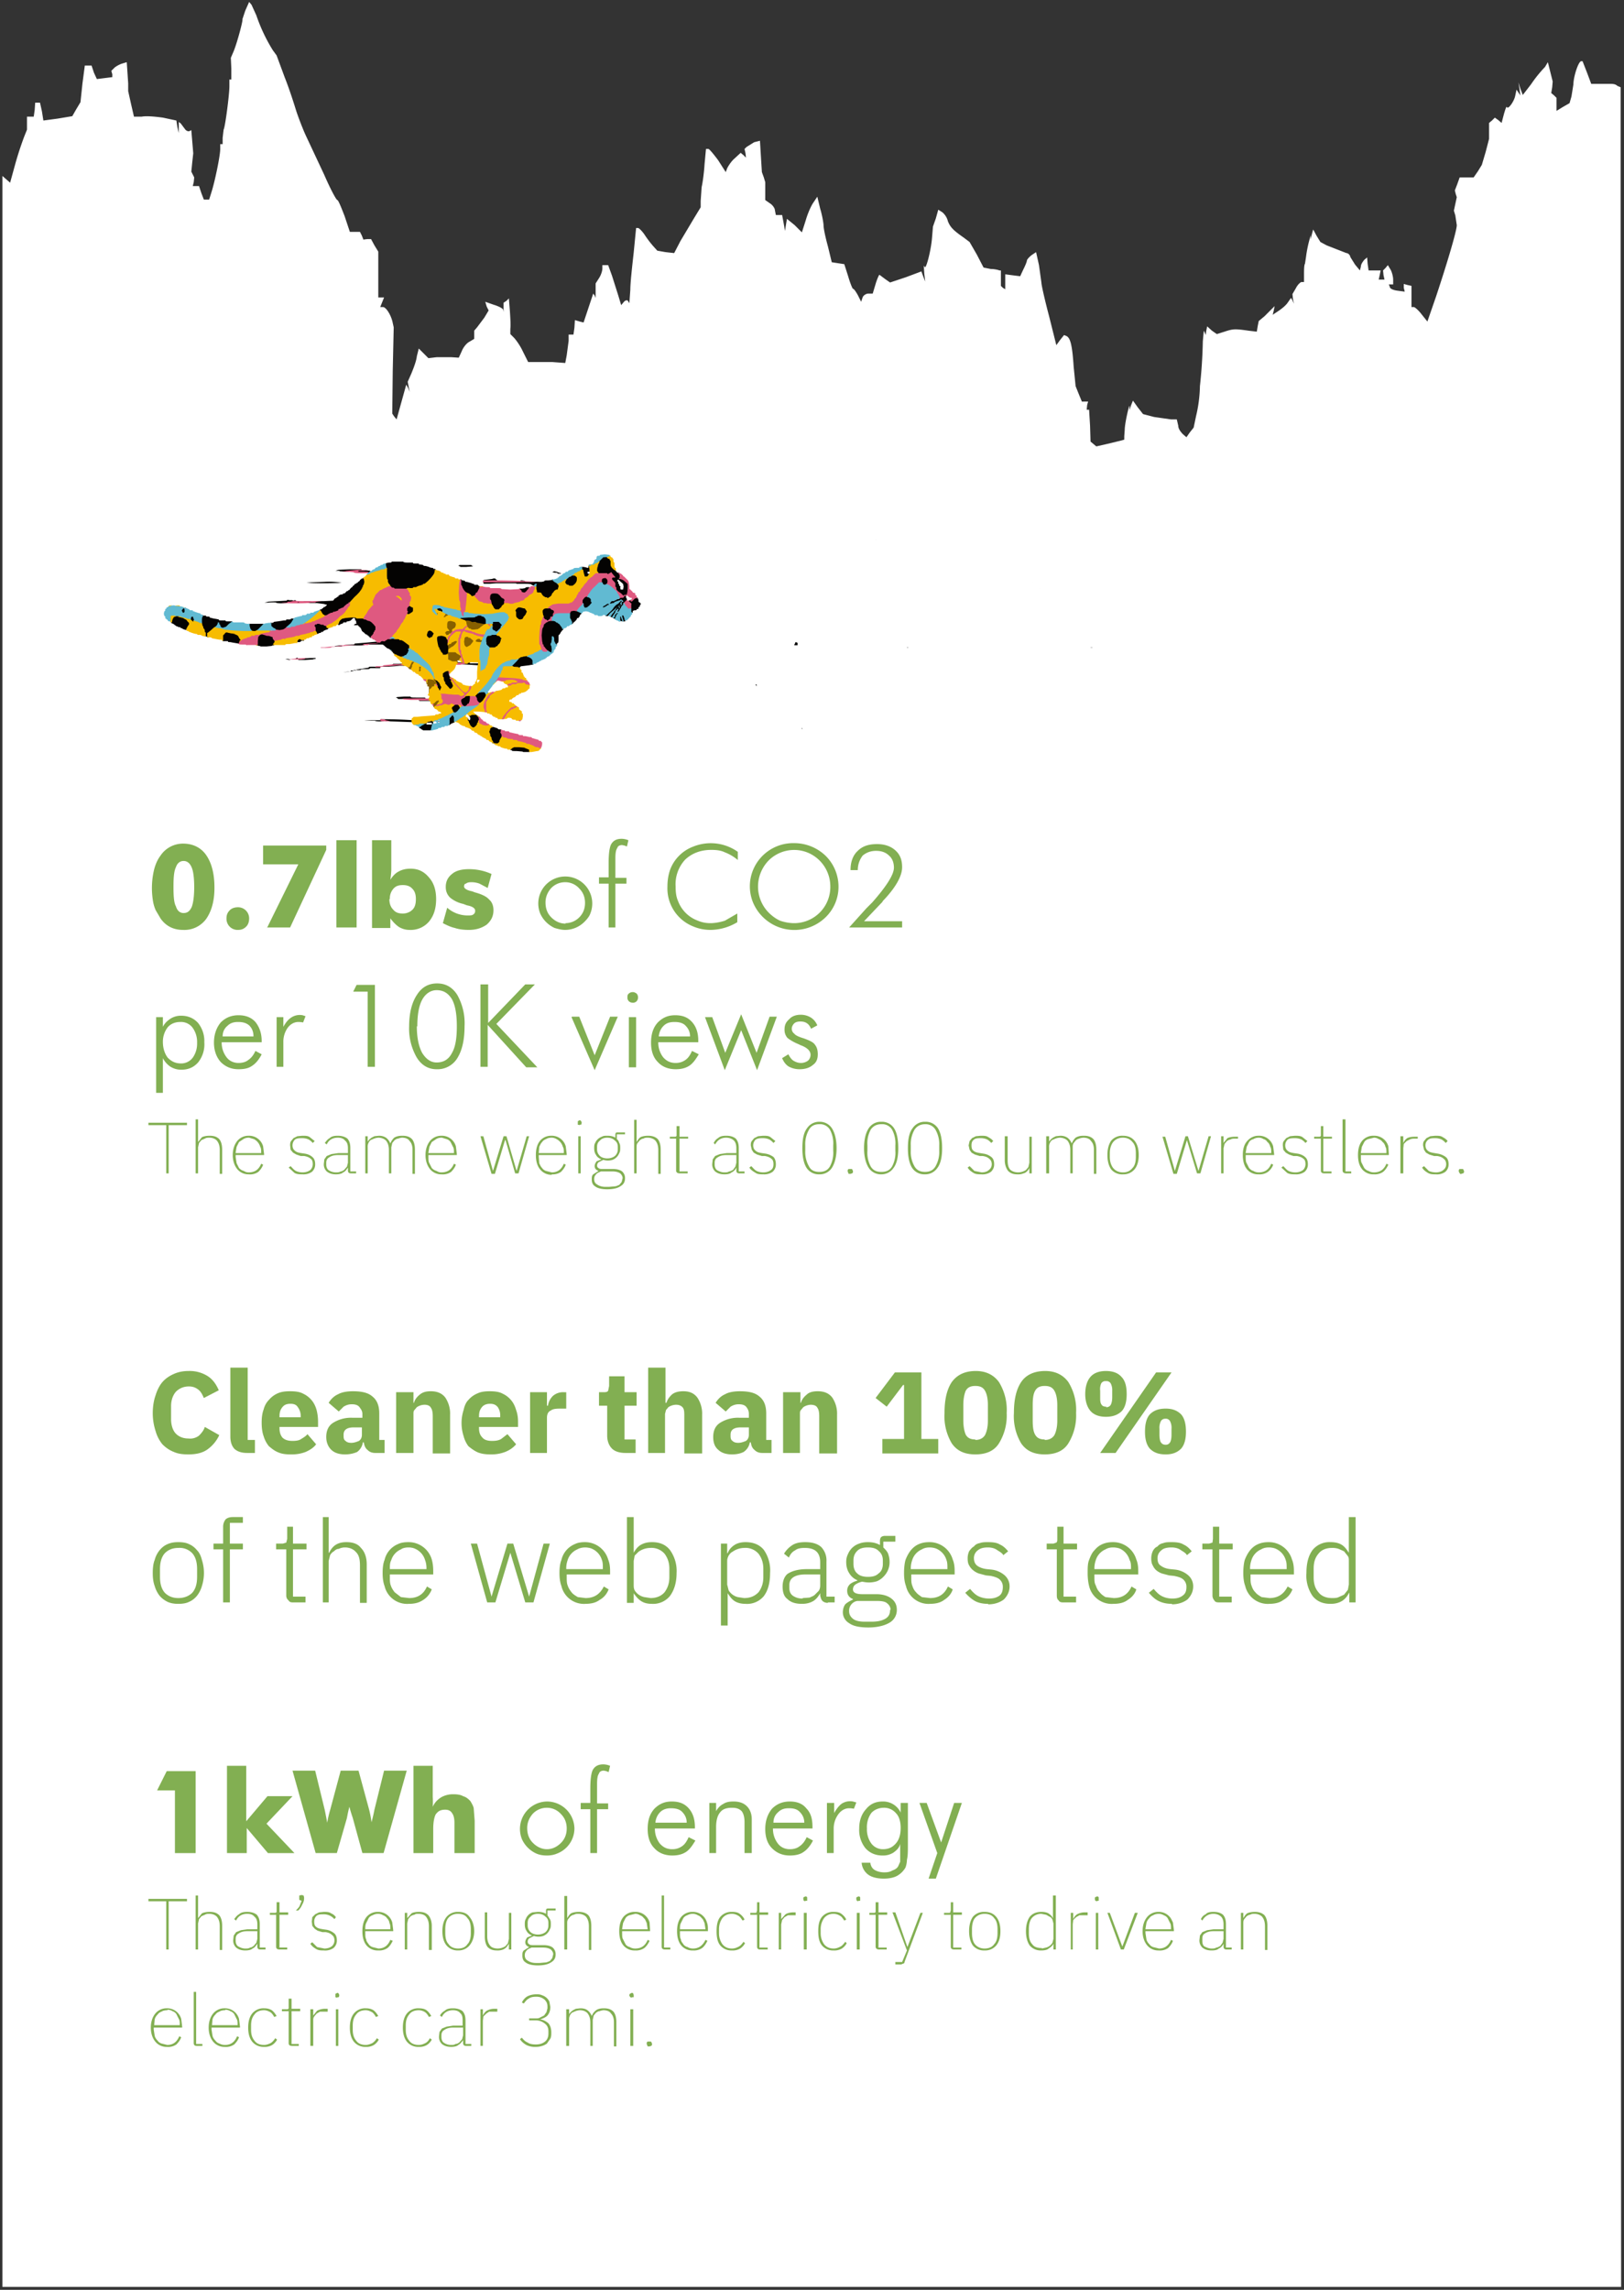 <svg width="337" height="475" fill="none" xmlns="http://www.w3.org/2000/svg"><rect width="100%" height="100%" fill="#333333" stroke="none"/><path d="M.5 255.5v-219l.8.7.8.7 1.1-4A70 70 0 0 1 5 28.4l.6-1.5v-2.7H7l.2-1.4.1-1.5h1l.4 1.8.3 1.9 3-.4 3-.5.8-1.4.9-1.5.4-3.8.5-3.8H19l.5 1.5.6 1.3 1.6-.2 1.6-.2v-.6l-.2-.7.6-.6c.3-.3 1-.7 1.6-.9l1-.3.1 1.4.2 3v1.6l.6 2.7.6 2.6h1.6c1-.2 2.9 0 4.4.2l2.8.6.2 1.3.3 1.3v-2.3l.4.3.9 1.2c.2.3.6.5.9.4l.4-.2.2 2.4.2 2.4-.2 1.8-.2 2 .3.6.3.6-.1 1-.2.8H41.3l.5 1.5.5 1.3h1.1l.5-1.6c.7-2.2 1.8-7.5 1.8-8.9v-1h.5v-1.3l.2-1.7c.3-.4 1.2-7.2 1.2-9v-1.4h.4v-2.3l-.1-2.2.6-1.4c.8-2 2-6.6 1.8-6.6l.6-1.8.8-1.8.5.6 1 2.2a35 35 0 0 0 3.4 7.2l.8 1.1 1.7 4.6c1 2.5 2 5.7 2.4 7 .4 1.2 1.3 3.6 2 5.1l3.8 8.1c1.3 3 2.5 5.2 2.7 5.2.2 0 .8 1.5 1.5 3.3l1.1 3.3h2.1l.4.8.3.8.8-.1h.8l.7 1.3.8 1.3v9.5h1.2l-.4 1-.4 1h.6c.6 0 1.7 1.7 2 3.3l.2.9-.2 9-.1 8.9.4.6.5.6 1-3.6 1-3.6.4.7.3.8-.2-1.1-.2-1 .8-1.8c.4-1 1-2.5 1.1-3.5l.4-1.6 1 1 1 1 1.7-.2h3.1l1.5.1.6-1.3c.3-.8 1-1.7 1.6-2l1-.6V68.6l.6-.7 1.5-2 .9-1.5-.4-.8-.3-1 1.7.6c1 .3 1.8.7 2 1l.1.5v-1.9l.6-.4.5-.5.2 2.5c.1 1.5.2 3.1.1 3.8v1.1l.7.7c.4.4 1.3 1.6 1.9 2.9l1.1 2.2h5l2.7.2.3-1.6.4-3v-1.3h1l.2-1.4.1-1.6 1 .3.8.2 1-3 1-3 .3.4.2.5v-3l.7-1.1c.4-.6.7-1.5.7-2V55h1.2l.8 2.2 1.3 4.1.6 2 .5-.6c.3-.4.7-.5.9-.3l.3.5.2-2.8c0-1.5.4-5 .7-7.7l.5-5.1h.4c.2 0 .8.6 1.3 1.3a22 22 0 0 0 1.8 2.4l.9 1 1.7.3 1.8.2 1.3-2.5 2.8-4.7 1.4-2.3v-1.3l.2-2.9c.2-.8.5-3 .6-4.7l.3-3.2h.5c.2 0 1.1 1.1 2 2.3l1.6 2.5.3-.8c.2-.4.8-1.4 1.5-2l1.3-1.2.6.5.5.5-.1-.9-.2-.9.4-.4 1.6-1 1.2-.3.2 3.3.2 3.2.4 1.1.3 1V41.5l1 .7c.5.3 1 1 1 1.4l.2 1H162.3l.3 1.6.3 1.7.2-1.3.2-1.2 1.6 1.3 1.5 1.5.8-2.5c.4-1.4 1.1-3 1.6-3.7l.8-1.2.6 2.5c.4 1.3.7 3 .7 3.5 0 .6.4 2.5.9 4.3l.8 3.3 1.3.2 1.3.2.8 2.5c.4 1.4.9 2.6 1 2.6.2 0 .6.6 1 1.3l.7 1.4.3-.9c.2-.5.8-.8 1.2-.8h.9l.6-2c.3-1 .7-1.9.8-1.9l1.2.9 1 .7 3.3-1.1 3.2-1.2.4 1.1.4 1-.2-1.6-.1-1.7.2.3c.3.4 1.3-3.5 1.5-6l.2-2.4.6-1.7.5-1.8.8.5c.4.3 1 1 1.2 1.9.5 1.2 1 1.8 3.3 3.4l1.2.9 1.5 2.6 1.4 2.7 1.5.3c.8 0 1.6.2 1.8.3h.3v3.2l.4.4.5.3v-3.1l1.5.2 1.6.2.6-1.3c.4-.8.8-1.7.8-2 .1-.3.6-.8 1-1.1l.9-.6.6 2.7.5 3.6c0 .5.7 3.6 1.6 7l1.5 6 .8-1.1.8-1 .5.2c.8.4 1.2 1.8 1.5 6.4l.4 4 .6 1.5.7 1.7H225.8l-.2.7-.1 1h.5l.2 3.3.1 3.3.6.5.6.5 2.2-.5 2.9-.7.7-.2v-.7l.1-1.4c0-1.3 1-5.6 1-4.8v.8l.3-1 .4-1 1 1.4 1.1 1.4 2.3.6 3.5.5h1.2l.3 1.3c0 .7.6 1.4 1 1.8l.7.6.7-1 .8-1 .5-2.4a28.8 28.8 0 0 0 .8-6.2 104 104 0 0 0 .6-9.3l.2-2.2.2.4.2.5.1-.8.2-1 1 .9 1 .7 1.6-.5c1.8-.6 2.2-.6 5-.2l1.7.2.2-1.2.2-1 1.2-1L264 64l.5-.5-.2 1-.2.8 1.2-.8c.6-.4 1.5-1.1 1.9-1.7l.7-1 .3.5.3.7-.2-1-.1-1 .7-1.2c.4-.8 1-1.3 1.2-1.3h.5V57c0-.9 0-2 .2-2.3l.2-1.3a26.3 26.3 0 0 1 1-4.6v.9l.2-1 .3-1.1.7 1.3.8 1.3 1.3.7 4.1 1.6c.4 0 .8.5.8.8l1 1.6 1 1.2.2-.8c0-.5.4-1 .7-1.4l.6-.5.1 1.3.2 1.4h2.5l-.2 1-.2.9h1.2l-.2-.9-.1-1 .5-.5.5-.6.6 1c.3.6.5 1.5.5 2v1h-.9l.2.5c0 .4.8.7 1.6.8l1.5.2-.2-.8v-.8l.7.2.9.2v4.4h.5c.2 0 1 .7 1.6 1.5l1.2 1.5 1.8-5.2c2.2-6.6 4.3-13.6 4.3-14.8l-.3-2-.3-1 .3-1.4.3-1.4-.2-.6-.2-.8.5-1.3.5-1.4h2.9l.9-1.3.8-1.3.8-2.7.7-2.7v-3.3l.6-.5.6-.6.7.5.7.6.5-1.9c.3-1 .5-1.6.6-1.4.2.6 1.4-1 1.7-2.2l.3-1.4.4.6.4.6-.2-1.4-.2-1.3.4 1.3.5 1.3 1.7-2.2a27 27 0 0 1 2.9-3.6l.6-1 .5 2 .5 2-.1 1.2-.2 1.2.6.5.5.5V23l1.3-.8 1.4-.8.4-1.4.4-2.5c0-1.5 1-4.7 1.6-4.8h.3l.9 2.3.9 2.4h3.9c.5 0 1.1 0 1.5.4l.7.3v228.1l.1 228.2H.5v-219Z" fill="#fff"/><mask id="a" maskUnits="userSpaceOnUse" x="150" y="110" width="95" height="44" fill="#000"><path fill="#fff" d="M150 110h95v44h-95z"/><path d="m172.6 111.2-4.4 9.5-4.5-9.5h-1.4l-4.5 9.5-4.4-9.5H152l5 10.8h1.7l4.3-9.3 4.3 9.3h1.7l5-10.8h-1.4ZM181.8 112.3a117.5 117.5 0 0 1 5 .3 70.5 70.5 0 0 1 0 8.1l-.4.1a93.4 93.4 0 0 1-9.7-.1 70.5 70.5 0 0 1 0-8.1l.4-.2 4.7-.1ZM177 111c-1 0-1.7.8-1.8 1.8v7.4c0 1 .8 1.8 1.8 1.8a96.7 96.7 0 0 0 9.5 0c1 0 1.8-.8 1.8-1.8V113c0-1-.8-1.7-1.8-1.8a97.7 97.7 0 0 0-9.5 0ZM190.7 111.2V122h1.3V118h3.2l6.1 4.1h2.3l-6.1-4.1h3.5a2 2 0 0 0 1.8-1.8V113c0-1-.8-1.8-1.8-1.8h-10.3Zm10.2 1.3c.2 0 .3 0 .5.2l.1.4v3a.6.6 0 0 1-.6.5H192v-4.1h9ZM214.2 120.7h-7.7v-9.5h-1.3V122h9v-1.3ZM215.7 122h11a2 2 0 0 0 1.9-1.8V113a2 2 0 0 0-1.8-1.8h-12v1.3h.9v9.5Zm11.6-1.8c0 .1 0 .3-.2.4l-.4.1H217v-8.2h9.7c.2 0 .3 0 .4.2l.2.4v7ZM241.8 117.2l.4.2.2.4v1.5a313.1 313.1 0 0 0-.2 1.4l-.4.1a87.9 87.9 0 0 1-9.5-.1.6.6 0 0 1-.2-.4v-1h-1.3v1a2 2 0 0 0 1.8 1.8 115.5 115.5 0 0 0 9.2 0 2 2 0 0 0 1.9-1.8v-2.5c0-1-.8-1.8-1.8-1.8h-9.2l-.4-.2a.6.6 0 0 1-.2-.4v-2.5l.2-.4.4-.1a89 89 0 0 1 9.5.1l.2.5v.9h1.3v-1c0-1-.9-1.7-1.9-1.8a91.5 91.5 0 0 0-9.2 0c-1 0-1.7.8-1.8 1.8v2.6c0 1 .8 1.7 1.8 1.7h9.2ZM154.3 137v-4.7h8.2V131h-8.2v-3.5h9v-1.3H153V137h1.3ZM174 137h1.4l-5-10.8h-3l-5 10.8h1.5l1-2.3h8l1 2.3Zm-8.4-3.6 2.7-6h1.2l2.8 6h-6.8ZM187.5 132.3l.4.1.2.4v1.5a283.4 283.4 0 0 1-.3 1.4l-.4.1a87.9 87.9 0 0 1-9.4-.1.6.6 0 0 1-.2-.4v-1h-1.3v1a2 2 0 0 0 1.8 1.8 115.5 115.5 0 0 0 9.2 0 2 2 0 0 0 1.8-1.8v-2.5c0-1-.8-1.8-1.8-1.8h-9.2c-.1 0-.3 0-.4-.2a.6.6 0 0 1-.2-.4v-2.5l.3-.3c0-.2.2-.2.4-.2a89 89 0 0 1 9.4.2c.2 0 .2.2.2.4v.9h1.4v-1c-.1-1-1-1.7-1.9-1.8a91.5 91.5 0 0 0-9.2 0c-1 0-1.8.8-1.8 1.8v2.6c0 1 .8 1.7 1.8 1.8h9.2ZM201 126.2h-10.4v1.3h4.5v9.5h1.3v-9.5h4.5v-1.3ZM212.8 127.5v-1.3h-10.4V137h10.4v-1.3h-9v-3.4h9V131h-9v-3.5h9ZM225.7 132.3l.4.1.1.4v1.5a283.4 283.4 0 0 1-.2 1.4l-.4.1a87.9 87.9 0 0 1-9.5-.1.6.6 0 0 1-.2-.4v-1h-1.3v1a2 2 0 0 0 1.9 1.8 115.5 115.5 0 0 0 9.2 0 2 2 0 0 0 1.8-1.8v-2.5c0-1-.8-1.8-1.8-1.8h-9.2c-.1 0-.3 0-.4-.2a.6.6 0 0 1-.2-.4v-2.5l.2-.3c.1-.2.3-.2.4-.2a89 89 0 0 1 9.5.2l.2.4v.9h1.3v-1c0-1-.9-1.7-1.8-1.8a91.5 91.5 0 0 0-9.2 0c-1 0-1.8.8-1.8 1.8v2.6c0 1 .8 1.7 1.7 1.8h9.3ZM239.1 126.2h-10.3v1.3h4.5v9.5h1.3v-9.5h4.5v-1.3ZM152.2 150.8v1.2h1.3v-1.3h-1.3ZM167 150.3c0 .1 0 .3-.2.4l-.4.1a93.4 93.4 0 0 1-9.8-.1 71 71 0 0 1 0-8.1l.4-.2a118.3 118.3 0 0 1 9.8.2l.2.4v1h1.3v-1c0-1-.9-1.8-1.8-1.9a97.7 97.7 0 0 0-9.5 0c-1 0-1.8.8-1.8 1.8-.2 2.5-.2 5 0 7.4 0 1 .8 1.8 1.8 1.8a96.7 96.7 0 0 0 9.5 0c1 0 1.7-.8 1.8-1.8v-1H167v1ZM176.9 142.3a117.6 117.6 0 0 1 5 .3 71 71 0 0 1 0 8.1l-.4.1a93.5 93.5 0 0 1-9.7-.1 70.5 70.5 0 0 1 0-8.1l.4-.2 4.7-.1ZM172 141c-1 0-1.7.8-1.8 1.8v7.4c0 1 .8 1.8 1.8 1.8a96.7 96.7 0 0 0 9.5 0c1 0 1.8-.8 1.8-1.8V143c0-1-.8-1.7-1.8-1.8a97.7 97.7 0 0 0-9.5 0ZM198.1 141.2l-5 9.3-5-9.3H186V152h1.3v-9.5h.2l5.1 9.5h1.3l5.1-9.5h.2v9.5h1.3v-10.8h-2.3Z"/></mask><path d="m172.6 111.2-4.4 9.5-4.5-9.5h-1.4l-4.5 9.5-4.4-9.5H152l5 10.8h1.7l4.3-9.3 4.3 9.3h1.7l5-10.8h-1.4ZM181.8 112.3a117.5 117.5 0 0 1 5 .3 70.5 70.5 0 0 1 0 8.1l-.4.1a93.4 93.4 0 0 1-9.7-.1 70.5 70.5 0 0 1 0-8.1l.4-.2 4.7-.1ZM177 111c-1 0-1.7.8-1.8 1.8v7.4c0 1 .8 1.8 1.8 1.8a96.7 96.7 0 0 0 9.5 0c1 0 1.8-.8 1.8-1.8V113c0-1-.8-1.7-1.8-1.8a97.7 97.7 0 0 0-9.5 0ZM190.7 111.2V122h1.3V118h3.2l6.1 4.1h2.3l-6.1-4.1h3.5a2 2 0 0 0 1.8-1.8V113c0-1-.8-1.8-1.8-1.8h-10.3Zm10.2 1.3c.2 0 .3 0 .5.2l.1.4v3a.6.6 0 0 1-.6.5H192v-4.1h9ZM214.2 120.7h-7.7v-9.5h-1.3V122h9v-1.3ZM215.7 122h11a2 2 0 0 0 1.9-1.8V113a2 2 0 0 0-1.8-1.8h-12v1.3h.9v9.5Zm11.6-1.8c0 .1 0 .3-.2.4l-.4.1H217v-8.2h9.7c.2 0 .3 0 .4.2l.2.4v7ZM241.8 117.2l.4.2.2.4v1.5a313.1 313.1 0 0 0-.2 1.4l-.4.1a87.9 87.9 0 0 1-9.5-.1.6.6 0 0 1-.2-.4v-1h-1.3v1a2 2 0 0 0 1.8 1.8 115.5 115.5 0 0 0 9.2 0 2 2 0 0 0 1.9-1.8v-2.5c0-1-.8-1.8-1.8-1.8h-9.2l-.4-.2a.6.6 0 0 1-.2-.4v-2.5l.2-.4.4-.1a89 89 0 0 1 9.5.1l.2.5v.9h1.3v-1c0-1-.9-1.7-1.9-1.8a91.5 91.5 0 0 0-9.2 0c-1 0-1.7.8-1.8 1.8v2.6c0 1 .8 1.7 1.8 1.7h9.2ZM154.3 137v-4.7h8.2V131h-8.2v-3.5h9v-1.3H153V137h1.3ZM174 137h1.4l-5-10.8h-3l-5 10.8h1.5l1-2.3h8l1 2.3Zm-8.4-3.6 2.7-6h1.2l2.8 6h-6.8ZM187.5 132.3l.4.1.2.4v1.5a283.4 283.4 0 0 1-.3 1.4l-.4.1a87.9 87.9 0 0 1-9.4-.1.6.6 0 0 1-.2-.4v-1h-1.3v1a2 2 0 0 0 1.8 1.8 115.5 115.5 0 0 0 9.2 0 2 2 0 0 0 1.8-1.8v-2.5c0-1-.8-1.8-1.8-1.8h-9.2c-.1 0-.3 0-.4-.2a.6.6 0 0 1-.2-.4v-2.5l.3-.3c0-.2.2-.2.4-.2a89 89 0 0 1 9.4.2c.2 0 .2.2.2.4v.9h1.4v-1c-.1-1-1-1.7-1.9-1.8a91.5 91.5 0 0 0-9.2 0c-1 0-1.8.8-1.8 1.8v2.6c0 1 .8 1.7 1.8 1.8h9.2ZM201 126.2h-10.4v1.3h4.5v9.5h1.3v-9.5h4.5v-1.3ZM212.8 127.5v-1.3h-10.4V137h10.4v-1.3h-9v-3.4h9V131h-9v-3.5h9ZM225.7 132.3l.4.1.1.4v1.5a283.4 283.4 0 0 1-.2 1.4l-.4.1a87.9 87.9 0 0 1-9.5-.1.6.6 0 0 1-.2-.4v-1h-1.3v1a2 2 0 0 0 1.9 1.8 115.5 115.5 0 0 0 9.2 0 2 2 0 0 0 1.8-1.8v-2.5c0-1-.8-1.8-1.8-1.8h-9.2c-.1 0-.3 0-.4-.2a.6.6 0 0 1-.2-.4v-2.5l.2-.3c.1-.2.3-.2.4-.2a89 89 0 0 1 9.5.2l.2.4v.9h1.3v-1c0-1-.9-1.7-1.8-1.8a91.5 91.5 0 0 0-9.2 0c-1 0-1.8.8-1.8 1.8v2.6c0 1 .8 1.7 1.7 1.8h9.3ZM239.1 126.2h-10.3v1.3h4.5v9.5h1.3v-9.5h4.5v-1.3ZM152.2 150.8v1.2h1.3v-1.3h-1.3ZM167 150.3c0 .1 0 .3-.2.4l-.4.1a93.4 93.4 0 0 1-9.8-.1 71 71 0 0 1 0-8.1l.4-.2a118.3 118.3 0 0 1 9.8.2l.2.4v1h1.3v-1c0-1-.9-1.8-1.8-1.9a97.7 97.7 0 0 0-9.5 0c-1 0-1.8.8-1.8 1.8-.2 2.5-.2 5 0 7.4 0 1 .8 1.8 1.8 1.8a96.7 96.7 0 0 0 9.5 0c1 0 1.7-.8 1.8-1.8v-1H167v1ZM176.9 142.3a117.6 117.6 0 0 1 5 .3 71 71 0 0 1 0 8.1l-.4.1a93.5 93.5 0 0 1-9.7-.1 70.5 70.5 0 0 1 0-8.1l.4-.2 4.7-.1ZM172 141c-1 0-1.7.8-1.8 1.8v7.4c0 1 .8 1.8 1.8 1.8a96.7 96.7 0 0 0 9.5 0c1 0 1.8-.8 1.8-1.8V143c0-1-.8-1.7-1.8-1.8a97.7 97.7 0 0 0-9.5 0ZM198.1 141.2l-5 9.3-5-9.3H186V152h1.3v-9.5h.2l5.1 9.5h1.3l5.1-9.5h.2v9.5h1.3v-10.8h-2.3Z" fill="#000"/><path d="m172.6 111.2-4.4 9.5-4.5-9.5h-1.4l-4.5 9.5-4.4-9.5H152l5 10.8h1.7l4.3-9.3 4.3 9.3h1.7l5-10.8h-1.4ZM181.8 112.3a117.5 117.5 0 0 1 5 .3 70.5 70.5 0 0 1 0 8.1l-.4.1a93.4 93.4 0 0 1-9.7-.1 70.5 70.5 0 0 1 0-8.1l.4-.2 4.7-.1ZM177 111c-1 0-1.7.8-1.8 1.8v7.4c0 1 .8 1.8 1.8 1.8a96.7 96.7 0 0 0 9.5 0c1 0 1.8-.8 1.8-1.8V113c0-1-.8-1.7-1.8-1.8a97.7 97.7 0 0 0-9.5 0ZM190.7 111.2V122h1.3V118h3.2l6.1 4.1h2.3l-6.1-4.1h3.5a2 2 0 0 0 1.8-1.8V113c0-1-.8-1.8-1.8-1.8h-10.3Zm10.2 1.3c.2 0 .3 0 .5.2l.1.4v3a.6.6 0 0 1-.6.5H192v-4.1h9ZM214.2 120.7h-7.7v-9.5h-1.3V122h9v-1.3ZM215.7 122h11a2 2 0 0 0 1.9-1.8V113a2 2 0 0 0-1.8-1.8h-12v1.3h.9v9.5Zm11.6-1.8c0 .1 0 .3-.2.4l-.4.1H217v-8.2h9.7c.2 0 .3 0 .4.2l.2.4v7ZM241.8 117.2l.4.2.2.4v1.5a313.1 313.1 0 0 0-.2 1.4l-.4.1a87.9 87.9 0 0 1-9.5-.1.6.6 0 0 1-.2-.4v-1h-1.3v1a2 2 0 0 0 1.8 1.8 115.5 115.5 0 0 0 9.2 0 2 2 0 0 0 1.9-1.8v-2.5c0-1-.8-1.8-1.8-1.8h-9.2l-.4-.2a.6.6 0 0 1-.2-.4v-2.5l.2-.4.4-.1a89 89 0 0 1 9.5.1l.2.5v.9h1.3v-1c0-1-.9-1.7-1.9-1.8a91.5 91.5 0 0 0-9.2 0c-1 0-1.7.8-1.8 1.8v2.6c0 1 .8 1.7 1.8 1.7h9.2ZM154.3 137v-4.7h8.2V131h-8.2v-3.5h9v-1.3H153V137h1.3ZM174 137h1.4l-5-10.8h-3l-5 10.8h1.5l1-2.3h8l1 2.3Zm-8.4-3.6 2.7-6h1.2l2.8 6h-6.8ZM187.5 132.3l.4.1.2.4v1.5a283.4 283.4 0 0 1-.3 1.4l-.4.1a87.9 87.9 0 0 1-9.4-.1.6.6 0 0 1-.2-.4v-1h-1.3v1a2 2 0 0 0 1.8 1.8 115.5 115.5 0 0 0 9.2 0 2 2 0 0 0 1.8-1.8v-2.5c0-1-.8-1.8-1.8-1.8h-9.2c-.1 0-.3 0-.4-.2a.6.6 0 0 1-.2-.4v-2.5l.3-.3c0-.2.2-.2.4-.2a89 89 0 0 1 9.4.2c.2 0 .2.2.2.4v.9h1.4v-1c-.1-1-1-1.7-1.9-1.8a91.5 91.5 0 0 0-9.2 0c-1 0-1.8.8-1.8 1.8v2.6c0 1 .8 1.7 1.8 1.8h9.2ZM201 126.2h-10.4v1.3h4.5v9.5h1.3v-9.5h4.5v-1.3ZM212.8 127.5v-1.3h-10.4V137h10.4v-1.3h-9v-3.4h9V131h-9v-3.5h9ZM225.7 132.3l.4.1.1.4v1.5a283.4 283.4 0 0 1-.2 1.4l-.4.1a87.9 87.9 0 0 1-9.5-.1.6.6 0 0 1-.2-.4v-1h-1.3v1a2 2 0 0 0 1.9 1.8 115.5 115.5 0 0 0 9.2 0 2 2 0 0 0 1.8-1.8v-2.5c0-1-.8-1.8-1.8-1.8h-9.2c-.1 0-.3 0-.4-.2a.6.6 0 0 1-.2-.4v-2.5l.2-.3c.1-.2.3-.2.4-.2a89 89 0 0 1 9.5.2l.2.4v.9h1.3v-1c0-1-.9-1.7-1.8-1.8a91.5 91.5 0 0 0-9.2 0c-1 0-1.8.8-1.8 1.8v2.6c0 1 .8 1.7 1.7 1.8h9.3ZM239.1 126.2h-10.3v1.3h4.5v9.5h1.3v-9.5h4.5v-1.3ZM152.2 150.8v1.2h1.3v-1.3h-1.3ZM167 150.3c0 .1 0 .3-.2.4l-.4.1a93.4 93.4 0 0 1-9.8-.1 71 71 0 0 1 0-8.1l.4-.2a118.3 118.3 0 0 1 9.8.2l.2.4v1h1.3v-1c0-1-.9-1.8-1.8-1.9a97.7 97.7 0 0 0-9.5 0c-1 0-1.8.8-1.8 1.8-.2 2.5-.2 5 0 7.4 0 1 .8 1.8 1.8 1.8a96.7 96.7 0 0 0 9.5 0c1 0 1.7-.8 1.8-1.8v-1H167v1ZM176.9 142.3a117.6 117.6 0 0 1 5 .3 71 71 0 0 1 0 8.1l-.4.1a93.5 93.5 0 0 1-9.7-.1 70.5 70.5 0 0 1 0-8.1l.4-.2 4.7-.1ZM172 141c-1 0-1.7.8-1.8 1.8v7.4c0 1 .8 1.8 1.8 1.8a96.7 96.7 0 0 0 9.5 0c1 0 1.8-.8 1.8-1.8V143c0-1-.8-1.7-1.8-1.8a97.7 97.7 0 0 0-9.5 0ZM198.1 141.2l-5 9.3-5-9.3H186V152h1.3v-9.5h.2l5.1 9.5h1.3l5.1-9.5h.2v9.5h1.3v-10.8h-2.3Z" stroke="#fff" stroke-width="1.7" mask="url(#a)"/><path d="M39.1 301.7c-1.1 0-2.1-.1-3-.5-1-.4-1.7-.9-2.4-1.6a7.5 7.5 0 0 1-1.4-2.7 12 12 0 0 1-.6-3.7c0-1.4.2-2.7.6-3.8.3-1 .8-2 1.4-2.7.7-.8 1.5-1.3 2.4-1.7.9-.4 1.9-.6 3-.6a7 7 0 0 1 3.9 1c1 .6 1.8 1.6 2.4 3l-3.1 1.6c-.3-.7-.6-1.3-1.1-1.7-.5-.4-1.1-.7-2-.7-1.1 0-2 .4-2.7 1.1-.6.7-1 1.7-1 3v2.7c0 1.3.4 2.4 1 3 .7.7 1.6 1 2.6 1a3 3 0 0 0 2.2-.6c.5-.5 1-1.1 1.2-1.8l3 1.7a7.5 7.5 0 0 1-2.5 3c-1 .7-2.3 1-3.9 1Zm12.2-.3c-1.2 0-2-.3-2.6-.8-.6-.6-.9-1.5-.9-2.6v-14.3h3.6v15h1.5v2.7h-1.6Zm9 .3c-1 0-1.8-.1-2.5-.4-.8-.3-1.4-.8-2-1.3a6 6 0 0 1-1.1-2.1c-.3-.8-.4-1.8-.4-2.8 0-1 .1-1.9.4-2.7.2-.8.6-1.5 1.1-2a5 5 0 0 1 1.9-1.4c.7-.3 1.5-.4 2.5-.4s2 .1 2.7.5a5 5 0 0 1 1.8 1.4c.5.6.8 1.3 1 2 .2.8.3 1.6.3 2.5v1h-8v.2c0 .9.2 1.5.6 2 .5.5 1.2.7 2.1.7.8 0 1.4-.1 1.8-.4.5-.3 1-.6 1.3-1l1.8 2.1c-.5.7-1.3 1.2-2.2 1.6a8 8 0 0 1-3 .5Zm0-10.5c-.8 0-1.3.2-1.7.7-.4.5-.6 1-.6 1.9v.2h4.4v-.3a3 3 0 0 0-.6-1.8c-.3-.5-.8-.7-1.5-.7Zm17.6 10.2c-.7 0-1.2-.2-1.6-.6-.5-.4-.7-.9-.8-1.6h-.2a3 3 0 0 1-1.2 2c-.7.3-1.5.5-2.5.5-1.2 0-2.2-.3-2.9-1-.6-.6-1-1.5-1-2.6 0-1.4.5-2.4 1.5-3a7 7 0 0 1 4-1h2v-.8c0-.6-.3-1-.6-1.4-.3-.4-.8-.6-1.6-.6-.7 0-1.2.2-1.7.5l-1 1-2.1-1.8c.5-.8 1.1-1.4 2-1.8.7-.4 1.8-.6 3-.6 1.9 0 3.2.3 4.1 1.1 1 .8 1.4 2 1.4 3.5v5.5h1.1v2.7h-2Zm-5-2.1c.6 0 1.1-.2 1.6-.4.4-.3.6-.7.6-1.3v-1.5h-1.7c-1.4 0-2.1.5-2.1 1.5v.3c0 .5.1.8.4 1 .3.3.7.4 1.2.4Zm9.3 2.1v-12.6h3.6v2.2h.1c.2-.7.6-1.2 1.2-1.7s1.3-.7 2.3-.7c1.3 0 2.3.4 3 1.3a6 6 0 0 1 1 3.6v8h-3.6v-7.7c0-.8-.1-1.4-.4-1.8-.2-.4-.7-.6-1.3-.6a3 3 0 0 0-1.6.5l-.5.6c-.2.2-.2.5-.2.8v8.1h-3.6Zm19.6.3c-1 0-1.8-.1-2.6-.4-.7-.3-1.4-.8-2-1.3a6 6 0 0 1-1-2.1 8.8 8.8 0 0 1 0-5.4c.2-.9.5-1.6 1-2.1a5 5 0 0 1 2-1.4c.6-.3 1.5-.4 2.4-.4 1 0 2 .1 2.7.5a5 5 0 0 1 1.8 1.4c.5.6.8 1.3 1 2 .3.8.4 1.6.4 2.5v1h-8.1v.2c0 .9.2 1.5.7 2 .4.5 1.1.7 2 .7.8 0 1.4-.1 1.9-.4l1.3-1 1.8 2.1c-.6.7-1.3 1.2-2.3 1.6a8 8 0 0 1-3 .5Zm-.1-10.5c-.7 0-1.3.2-1.7.7-.4.5-.6 1-.6 1.9v.2h4.4v-.3a3 3 0 0 0-.5-1.8c-.4-.5-.9-.7-1.6-.7Zm8.3 10.2v-12.6h3.5v2.8h.2a3.7 3.7 0 0 1 1-2 3.2 3.2 0 0 1 2.3-.8h.5v3.4h-.9c-1 0-1.8 0-2.3.4-.5.2-.8.7-.8 1.5v7.3H110Zm19.8 0c-1.2 0-2.2-.3-2.8-.9-.6-.6-1-1.5-1-2.7v-6.2h-1.7v-2.8h.9c.4 0 .8 0 1-.3l.2-1v-2h3.2v3.3h2.5v2.8h-2.5v7h2.3v2.8h-2.1Zm4.8-17.7h3.5v7.3h.2c.2-.7.6-1.2 1.1-1.7.6-.5 1.4-.7 2.4-.7 1.3 0 2.2.4 2.9 1.3a6 6 0 0 1 1 3.6v8H142v-7.7c0-.8 0-1.4-.3-1.8-.3-.4-.8-.6-1.4-.6a3 3 0 0 0-1.6.5l-.5.6-.2.8v8.1h-3.5v-17.7Zm23.6 17.7c-.7 0-1.2-.2-1.6-.6-.5-.4-.7-.9-.8-1.6h-.2a3 3 0 0 1-1.3 2c-.6.3-1.4.5-2.4.5-1.2 0-2.2-.3-2.9-1-.7-.6-1-1.5-1-2.6 0-1.4.5-2.4 1.5-3a7 7 0 0 1 4-1h1.9v-.8c0-.6-.2-1-.5-1.4-.3-.4-.8-.6-1.6-.6-.7 0-1.2.2-1.7.5l-1 1-2.1-1.8c.5-.8 1.1-1.4 2-1.8.7-.4 1.8-.6 3-.6 1.9 0 3.2.3 4.1 1.1 1 .8 1.4 2 1.4 3.5v5.5h1.1v2.7h-2Zm-5-2.1c.6 0 1.1-.2 1.6-.4.4-.3.6-.7.6-1.3v-1.5h-1.7c-1.4 0-2.1.5-2.1 1.5v.3c0 .5.1.8.4 1 .3.3.7.4 1.2.4Zm9.3 2.1v-12.6h3.6v2.2h.1c.2-.7.6-1.2 1.2-1.7.5-.5 1.3-.7 2.3-.7 1.3 0 2.3.4 3 1.3a6 6 0 0 1 1 3.6v8H170v-7.7c0-.8-.1-1.4-.4-1.8-.2-.4-.7-.6-1.4-.6a3 3 0 0 0-1.5.5l-.5.6c-.2.2-.2.5-.2.8v8.1h-3.6Zm20.6 0v-2.9h4.5v-11.2h-.2l-3.4 4.5-2.3-1.8 4-5.3h5.5v13.8h3.5v3h-11.6Zm19.3.3c-2.2 0-3.8-.7-4.9-2.3a11 11 0 0 1-1.5-6.3c0-2.8.5-4.9 1.5-6.4 1.1-1.5 2.7-2.3 5-2.3 2.1 0 3.7.8 4.8 2.3a11 11 0 0 1 1.6 6.4 11 11 0 0 1-1.6 6.3c-1 1.6-2.7 2.3-4.9 2.3Zm0-3c1 0 1.6-.4 2-1 .4-.8.6-1.8.6-3v-3.2c0-1.3-.2-2.3-.6-3-.4-.7-1-1-2-1s-1.6.3-2 1c-.3.7-.5 1.7-.5 3v3.1c0 1.3.2 2.3.5 3 .4.7 1 1 2 1Zm14.4 3c-2.2 0-3.8-.7-4.9-2.3a11 11 0 0 1-1.5-6.3c0-2.8.5-4.9 1.5-6.4s2.7-2.3 5-2.3c2.1 0 3.7.8 4.8 2.3a11 11 0 0 1 1.6 6.4 11 11 0 0 1-1.6 6.3c-1 1.6-2.7 2.3-4.9 2.3Zm0-3c1 0 1.6-.4 2-1 .4-.8.6-1.8.6-3v-3.2c0-1.3-.2-2.3-.6-3-.4-.7-1-1-2-1s-1.6.3-2 1c-.4.7-.5 1.7-.5 3v3.1c0 1.3.1 2.3.5 3 .4.7 1 1 2 1Zm11.5 2.7 11.6-16.7h3.2l-11.6 16.7h-3.2Zm1.2-7.5c-1.4 0-2.5-.4-3.2-1.2-.7-.8-1.1-2-1.1-3.5 0-1.6.4-2.8 1.1-3.6.7-.8 1.8-1.2 3.2-1.2 1.4 0 2.5.4 3.2 1.2.8.8 1.1 2 1.1 3.6 0 1.5-.3 2.7-1 3.5-.8.8-1.9 1.2-3.3 1.2Zm0-2a1 1 0 0 0 1-.5c.2-.4.3-.9.3-1.6v-1.3a3 3 0 0 0-.3-1.5 1 1 0 0 0-1-.5 1 1 0 0 0-1 .5 3 3 0 0 0-.2 1.5v1.3c0 .7 0 1.2.3 1.6.2.3.5.4 1 .4Zm12.4 9.8c-1.5 0-2.5-.4-3.3-1.2-.7-.8-1-2-1-3.5 0-1.6.3-2.8 1-3.6.8-.8 1.8-1.2 3.3-1.2 1.4 0 2.4.4 3.2 1.2.7.8 1 2 1 3.6 0 1.5-.3 2.7-1 3.5-.8.8-1.8 1.2-3.2 1.2Zm0-2a1 1 0 0 0 .9-.5c.2-.3.3-.9.3-1.6v-1.2a3 3 0 0 0-.3-1.6 1 1 0 0 0-1-.5 1 1 0 0 0-.9.5 3 3 0 0 0-.3 1.6v1.2c0 .7.1 1.3.3 1.6.2.3.5.5 1 .5ZM37 332.7c-.8 0-1.5-.1-2.2-.4-.6-.3-1.2-.7-1.7-1.3a6 6 0 0 1-1-2c-.3-.8-.4-1.7-.4-2.7 0-1 .1-2 .4-2.7.2-.8.6-1.5 1-2 .5-.6 1-1 1.7-1.3.7-.3 1.4-.4 2.2-.4.8 0 1.6.1 2.2.4.7.3 1.2.7 1.7 1.3.5.5.8 1.2 1 2a8.9 8.9 0 0 1 0 5.4 6 6 0 0 1-1 2c-.5.6-1 1-1.7 1.3-.6.3-1.4.4-2.2.4Zm0-1.2c1.2 0 2.2-.4 2.9-1.1.7-.8 1-1.9 1-3.3v-1.6c0-1.4-.3-2.5-1-3.3a3.6 3.6 0 0 0-2.9-1.1c-1.2 0-2.1.4-2.8 1.1-.7.8-1 1.9-1 3.3v1.6c0 1.4.3 2.5 1 3.3.7.7 1.6 1.1 2.8 1.1Zm9.3-10.1h-2v-1.2h2v-3.5c0-.6.2-1.1.5-1.5.3-.3.8-.5 1.5-.5h2.1v1.2h-2.7v4.3h2.7v1.2h-2.7v11h-1.4v-11Zm14.6 11c-.4 0-.8 0-1-.4-.3-.2-.5-.6-.5-1v-9.6h-2.1v-1.2h1.4l.7-.2.2-.8v-2.5h1.2v3.5h2.8v1.2h-2.8v9.8h2.6v1.2H61Zm6-17.7h1.3v7.4h.1c.3-.6.7-1.2 1.3-1.6.6-.4 1.3-.6 2.3-.6 1.4 0 2.4.4 3 1.2.8.8 1.2 2 1.2 3.4v8h-1.4v-7.7c0-1.3-.2-2.2-.8-2.8-.5-.6-1.3-1-2.3-1-.5 0-.9.1-1.3.3-.4 0-.7.2-1 .5-.4.2-.6.5-.8.8l-.3 1.2v8.6H67v-17.7Zm17.9 18a4.8 4.8 0 0 1-5-3.7c-.3-.8-.4-1.7-.4-2.7 0-1 .1-2 .4-2.7a4.7 4.7 0 0 1 2.8-3.3c.6-.3 1.3-.4 2.2-.4a5 5 0 0 1 4.8 3.6c.2.7.3 1.5.3 2.4v.7h-9v.6c0 .6 0 1.2.2 1.7.2.6.5 1 .8 1.4l1.3 1 1.7.2c1.8 0 3-.8 3.7-2.4l1 .6c-.4 1-1 1.7-1.8 2.2-.9.6-1.8.8-3 .8Zm0-11.7c-.6 0-1.2.1-1.6.4a3.6 3.6 0 0 0-2 2.2c-.3.6-.3 1.1-.3 1.8v.1h7.6v-.2c0-.6-.1-1.2-.3-1.7a3.7 3.7 0 0 0-2-2.3c-.4-.2-.9-.3-1.4-.3Zm12.9-.8H99l3 11 3.3-11h1.2l3.3 11 3-11h1.3l-3.4 12.2H109l-3.1-10.3-3.1 10.3h-1.7l-3.4-12.2Zm23.8 12.5a4.8 4.8 0 0 1-5-3.7c-.3-.8-.4-1.7-.4-2.7 0-1 .1-2 .4-2.7a4.7 4.7 0 0 1 2.8-3.3c.6-.3 1.3-.4 2.1-.4a5 5 0 0 1 4.8 3.6c.3.7.4 1.5.4 2.4v.7h-9v.6c0 .6 0 1.2.2 1.7.2.6.5 1 .8 1.4.3.4.8.7 1.3 1l1.6.2c1.8 0 3-.8 3.8-2.4l1 .6c-.4 1-1 1.7-1.9 2.2-.8.6-1.8.8-3 .8Zm0-11.7c-.6 0-1.2.1-1.7.4a3.6 3.6 0 0 0-2 2.2c-.2.6-.3 1.1-.3 1.8v.1h7.6v-.2c0-.6 0-1.2-.2-1.7a3.7 3.7 0 0 0-2-2.3c-.4-.2-1-.3-1.5-.3Zm8.6-6.3h1.4v7.4c.4-.7.8-1.2 1.4-1.6.7-.4 1.4-.6 2.4-.6 1.6 0 2.8.5 3.7 1.6a7.4 7.4 0 0 1 1.4 4.8c0 2-.5 3.6-1.4 4.8a4.5 4.5 0 0 1-3.7 1.6c-1 0-1.7-.2-2.3-.6-.6-.4-1.1-1-1.5-1.6v2h-1.4v-17.8Zm4.9 16.8c1.2 0 2.2-.4 2.9-1.2.6-.8 1-1.8 1-3.1v-1.8c0-1.3-.4-2.3-1-3.1a3.6 3.6 0 0 0-3-1.2 4.3 4.3 0 0 0-2.4.8l-.8.8-.2 1.1v4.9c0 .4 0 .8.2 1.2a3.1 3.1 0 0 0 2 1.4l1.3.2Zm14.6-11.3h1.3v2h.1c.3-.8.8-1.3 1.4-1.7.6-.4 1.4-.6 2.3-.6 1.6 0 2.9.5 3.8 1.6a7.4 7.4 0 0 1 1.3 4.8c0 2-.4 3.6-1.3 4.8a4.5 4.5 0 0 1-3.8 1.6c-.9 0-1.7-.2-2.3-.6-.6-.4-1-1-1.4-1.6v6.7h-1.4v-17Zm4.8 11.3c1.3 0 2.2-.4 3-1.2.6-.8 1-1.8 1-3.1v-1.8c0-1.3-.4-2.3-1-3.1a3.6 3.6 0 0 0-3-1.2 4.3 4.3 0 0 0-2.4.8c-.4.2-.6.5-.8.8-.2.4-.3.7-.3 1.1v4.9l.3 1.2a3.1 3.1 0 0 0 1.9 1.4l1.3.2Zm17.4 1c-.5 0-1-.2-1.2-.5-.2-.2-.3-.6-.4-1v-.5c-.4.7-.8 1.2-1.4 1.6-.7.4-1.4.6-2.4.6-1.3 0-2.3-.3-3-1-.7-.5-1-1.4-1-2.6 0-1 .3-2 1-2.6.9-.6 2.2-1 4-1h2.8v-1.4c0-2-1-3-3.2-3-.8 0-1.5.1-2 .5-.6.3-1 .8-1.3 1.5l-1-.8c.4-.7 1-1.3 1.6-1.7.7-.5 1.6-.7 2.8-.7 1.4 0 2.5.3 3.3 1a4 4 0 0 1 1.1 3v7.3h1.7v1.2h-1.4Zm-5.2-1 1.4-.1c.4-.2.8-.3 1.1-.6l.8-.8c.2-.3.3-.7.3-1.1v-2.3h-3c-1.2 0-2 .2-2.6.6-.6.4-.8 1-.8 1.6v.6c0 .7.2 1.2.7 1.6.6.4 1.2.6 2 .6Zm19.5 2.4a3 3 0 0 1-1.5 2.7c-1 .6-2.5 1-4.4 1-1.9 0-3.2-.3-4-.9a2.6 2.6 0 0 1-1.3-2.2c0-.7.2-1.3.5-1.7.4-.4 1-.7 1.6-1v-.1c-.8-.3-1.2-.9-1.2-1.7 0-.6.2-1 .6-1.4a4 4 0 0 1 1.5-.7v-.1c-.7-.3-1.3-.8-1.7-1.5-.4-.6-.6-1.4-.6-2.3 0-.6.1-1.1.4-1.7a3.8 3.8 0 0 1 2.3-2.1c.5-.2 1.1-.3 1.8-.3 1 0 1.8.2 2.5.6v-.6c0-.4 0-.7.2-1 .2-.2.5-.3.9-.3h2.1v1.2h-2.5v1.2c.4.4.8.8 1 1.3.2.6.3 1.1.3 1.7a4.2 4.2 0 0 1-1.2 3 4 4 0 0 1-1.4 1 5.5 5.5 0 0 1-2.5.2l-.6-.1a4 4 0 0 0-1.4.6c-.3.2-.5.6-.5 1 0 .7.7 1 2 1h2.9c1.4 0 2.5.4 3.2 1 .6.5 1 1.2 1 2.2Zm-1.3 0c0-.5-.3-1-.7-1.3-.4-.4-1.2-.5-2.2-.5h-4c-.6.1-1 .4-1.3.8a2 2 0 0 0-.4 1.3c0 .6.2 1.1.8 1.6.5.4 1.3.6 2.4.6h1.5c1.2 0 2.1-.2 2.8-.6.7-.4 1-1 1-1.8Zm-4.7-6.8c1 0 1.7-.2 2.2-.7.6-.4.9-1.1.9-2v-.7c0-.9-.3-1.5-.9-2-.5-.5-1.2-.7-2.2-.7-1 0-1.7.2-2.2.7-.5.5-.8 1.1-.8 2v.7c0 .9.3 1.6.8 2 .5.5 1.3.7 2.2.7Zm12.9 5.6a4.8 4.8 0 0 1-5-3.7c-.3-.8-.4-1.7-.4-2.7 0-1 .1-2 .3-2.7.3-.8.7-1.5 1.1-2 .5-.6 1-1 1.7-1.3.7-.3 1.4-.4 2.2-.4a5 5 0 0 1 4.8 3.6c.3.7.4 1.5.4 2.4v.7h-9v.6c0 .6 0 1.2.2 1.7.2.6.4 1 .8 1.4.3.4.8.7 1.2 1l1.7.2c1.8 0 3-.8 3.7-2.4l1 .6c-.3 1-1 1.7-1.8 2.2-.8.6-1.8.8-3 .8Zm0-11.7c-.7 0-1.2.1-1.7.4a3.6 3.6 0 0 0-2 2.2c-.2.6-.3 1.1-.3 1.8v.1h7.6v-.2c0-.6 0-1.2-.2-1.7a3.7 3.7 0 0 0-2-2.3c-.4-.2-1-.3-1.5-.3Zm12 11.7c-1 0-2-.2-2.7-.6-.7-.4-1.4-1-2-1.7l1-.8c.6.7 1.1 1.2 1.7 1.5.6.3 1.4.5 2.2.5 1 0 1.6-.2 2.2-.6.5-.4.7-1 .7-1.8a2 2 0 0 0-.6-1.5c-.4-.4-1-.6-1.9-.8l-1-.1-1.5-.4a4 4 0 0 1-1.2-.7 3 3 0 0 1-.8-1c-.2-.3-.3-.8-.3-1.4 0-.6.1-1 .3-1.5.3-.4.6-.8 1-1 .3-.4.7-.6 1.2-.7.6-.2 1.1-.2 1.7-.2 1 0 1.9.1 2.5.5.7.3 1.2.8 1.7 1.4l-1 .8c-.2-.4-.7-.7-1.2-1-.5-.4-1.2-.6-2-.6-1 0-1.6.2-2.1.6a2 2 0 0 0-.8 1.6c0 .8.3 1.3.7 1.6.4.3 1.1.6 2 .7l1 .1a5 5 0 0 1 2.7 1.2 3 3 0 0 1 1 2.3c0 1.1-.5 2-1.2 2.7-.8.6-1.9 1-3.2 1Zm15.8-.3c-.5 0-.9 0-1.1-.4-.3-.2-.4-.6-.4-1v-9.6h-2.1v-1.2h1.4l.6-.2c.2-.2.2-.4.2-.8v-2.5h1.3v3.5h2.8v1.2h-2.8v9.8h2.6v1.2h-2.5Zm10.2.3a4.8 4.8 0 0 1-5-3.7c-.2-.8-.3-1.7-.3-2.7 0-1 0-2 .3-2.7.3-.8.6-1.5 1.1-2 .5-.6 1-1 1.7-1.3.7-.3 1.4-.4 2.2-.4a5 5 0 0 1 4.8 3.6c.3.7.4 1.5.4 2.4v.7h-9.1v.6c0 .6 0 1.2.3 1.7.2.6.4 1 .8 1.4.3.4.7.7 1.2 1l1.7.2c1.8 0 3-.8 3.7-2.4l1 .6c-.3 1-1 1.7-1.8 2.2-.8.6-1.8.8-3 .8Zm0-11.7c-.6 0-1.1.1-1.6.4a3.6 3.6 0 0 0-2 2.2c-.2.6-.3 1.1-.3 1.8v.1h7.6v-.2c0-.6 0-1.2-.3-1.7a3.7 3.7 0 0 0-1.9-2.3c-.4-.2-1-.3-1.5-.3Zm12.2 11.7c-1.1 0-2-.2-2.8-.6-.8-.4-1.4-1-2-1.7l1-.8c.6.7 1.1 1.2 1.7 1.5.6.3 1.3.5 2.2.5.9 0 1.6-.2 2.1-.6.6-.4.8-1 .8-1.8a2 2 0 0 0-.6-1.5c-.4-.4-1-.6-2-.8l-1-.1-1.5-.4a4 4 0 0 1-1.2-.7 3 3 0 0 1-.7-1c-.2-.3-.3-.8-.3-1.4 0-.6.1-1 .3-1.5.2-.4.5-.8 1-1 .3-.4.7-.6 1.2-.7.5-.2 1-.2 1.7-.2 1 0 1.9.1 2.5.5.7.3 1.2.8 1.7 1.4l-1 .8c-.2-.4-.7-.7-1.2-1-.5-.4-1.2-.6-2-.6-1 0-1.7.2-2.1.6a2 2 0 0 0-.8 1.6c0 .8.2 1.3.7 1.6.4.3 1 .6 2 .7l1 .1a5 5 0 0 1 2.7 1.2 3 3 0 0 1 1 2.3c0 1.1-.5 2-1.2 2.7-.8.6-1.9 1-3.2 1Zm10-.3c-.6 0-1 0-1.2-.4-.2-.2-.4-.6-.4-1v-9.6h-2.1v-1.2h1.4l.7-.2.1-.8v-2.5h1.3v3.5h2.8v1.2H253v9.8h2.6v1.2h-2.5Zm10.2.3a4.8 4.8 0 0 1-5-3.7c-.3-.8-.4-1.7-.4-2.7 0-1 .1-2 .3-2.7.3-.8.7-1.5 1.1-2 .5-.6 1-1 1.7-1.3.7-.3 1.4-.4 2.2-.4a5 5 0 0 1 4.8 3.6c.3.7.4 1.5.4 2.4v.7h-9v.6c0 .6 0 1.2.2 1.7.2.6.4 1 .8 1.4.3.4.8.7 1.3 1l1.6.2c1.8 0 3-.8 3.8-2.4l1 .6c-.4 1-1 1.7-1.9 2.2-.8.6-1.8.8-3 .8Zm0-11.7c-.7 0-1.2.1-1.7.4a3.6 3.6 0 0 0-2 2.2c-.2.6-.3 1.1-.3 1.8v.1h7.6v-.2c0-.6 0-1.2-.2-1.7a3.7 3.7 0 0 0-2-2.3c-.4-.2-1-.3-1.5-.3Zm16.5 9.5a4 4 0 0 1-1.4 1.6c-.7.4-1.4.6-2.4.6-1.6 0-2.8-.5-3.7-1.6a7.4 7.4 0 0 1-1.3-4.8c0-2 .4-3.6 1.3-4.8a4.5 4.5 0 0 1 3.7-1.6c1 0 1.8.2 2.4.6.6.4 1 1 1.4 1.6v-7.4h1.4v17.7H280v-2Zm-3.5 1c.5 0 1 0 1.4-.2l1.1-.5.8-1 .2-1.1v-4.9c0-.4 0-.7-.2-1l-.8-1-1.1-.5a4 4 0 0 0-1.4-.2c-1.2 0-2.2.4-2.8 1.2-.7.8-1 1.8-1 3.1v1.8c0 1.3.3 2.3 1 3.1.6.8 1.6 1.2 2.8 1.2ZM44.5 184.2c0 2.7-.6 4.8-1.7 6.4a5.6 5.6 0 0 1-4.8 2.3c-2 0-3.6-.8-4.7-2.4l-1-1.7c-.3-.7-.5-1.4-.6-2.2a16.4 16.4 0 0 1 .3-6.3c.3-1.1.7-2 1.3-2.8A5.6 5.6 0 0 1 38 175c2 0 3.7.8 4.8 2.4 1.1 1.6 1.7 3.8 1.7 6.7ZM36 184c0 1.9.1 3.3.5 4 .3 1 .9 1.4 1.6 1.4.8 0 1.3-.4 1.7-1.3.3-.8.5-2.2.5-4.1 0-1.9-.2-3.3-.5-4-.4-1-1-1.4-1.7-1.4s-1.3.4-1.6 1.3c-.4.8-.5 2.2-.5 4Zm11 6.5c0-.7.2-1.2.7-1.7.4-.4 1-.6 1.7-.6a2.3 2.3 0 0 1 2.3 2.3c0 .7-.2 1.3-.6 1.7-.5.5-1 .7-1.7.7a2.3 2.3 0 0 1-2.4-2.4Zm8.4 2 6.5-13.2h-7.3v-3.9h13.1v.9l-7.5 16.1h-4.8Zm14.4 0v-18.2h4.2v18.1h-4.2Zm11-6c0 1 .3 1.7.8 2.2.5.6 1.1.8 2 .8.8 0 1.5-.3 2-.8s.7-1.2.7-2.2c0-.9-.2-1.6-.7-2.1-.5-.6-1.2-.8-2-.8-.9 0-1.5.2-2 .8a3 3 0 0 0-.7 2.1Zm-3.6-12.2h4v6.2a21.8 21.8 0 0 1-.2 2c.5-.8 1.1-1.4 1.7-1.7.7-.4 1.5-.6 2.5-.6 1.6 0 2.8.6 3.8 1.8 1 1.1 1.5 2.6 1.5 4.5 0 2-.5 3.5-1.5 4.7a5 5 0 0 1-4 1.7c-.8 0-1.5-.2-2.2-.6-.6-.4-1.2-1-1.8-1.8v2h-3.8v-18.2Zm14.7 17.2.9-3.2a6.4 6.4 0 0 0 4.2 1.6c.5 0 1 0 1.2-.2.3-.2.4-.4.4-.8 0-.5-.6-.9-1.7-1.1l-.8-.3a6.3 6.3 0 0 1-2.7-1.3c-.6-.6-.9-1.3-.9-2.2 0-1.1.4-2 1.3-2.7.8-.7 2-1 3.5-1a11.3 11.3 0 0 1 4.7 1l-.8 2.9-1.7-.9a5 5 0 0 0-1.7-.3c-.5 0-.9.1-1.1.3-.3 0-.4.3-.4.6 0 .4.6.8 1.7 1l.5.2c1.5.4 2.5.9 3 1.5.6.5.9 1.3.9 2.2 0 1.3-.5 2.2-1.4 3-1 .7-2.2 1.1-3.7 1.1-1 0-2-.1-2.9-.4-.9-.2-1.7-.6-2.5-1Zm25.4 0c1.1 0 2.1-.4 2.9-1.2.8-.8 1.2-1.8 1.2-3s-.4-2.2-1.2-3a3.9 3.9 0 0 0-2.9-1.3c-1.1 0-2.1.4-2.9 1.2-.8.9-1.2 1.9-1.2 3 0 1.3.4 2.3 1.2 3.1.8.8 1.8 1.3 3 1.3Zm0 1.4c-.8 0-1.5-.2-2.2-.4a6 6 0 0 1-3-3 5.6 5.6 0 1 1 10.4 0c-.2.6-.7 1.2-1.2 1.7a5.7 5.7 0 0 1-4 1.7Zm9-.5v-9.1h-2V182h2v-3c0-2 .2-3.4.6-4 .4-.6 1-1 2.1-1a3.8 3.8 0 0 1 1.4.3l-.3 1.3-.5-.2-.5-.1c-.5 0-.9.2-1 .6-.3.4-.4 1.1-.4 2.2v4h2.3v1.2h-2.3v9.1h-1.4Zm26.8-14a9.2 9.2 0 0 0-2.7-1.6c-.8-.4-1.8-.5-2.8-.5-2.2 0-4 .7-5.4 2a7.5 7.5 0 0 0-2 5.6c0 1.1.1 2.1.5 3a6.9 6.9 0 0 0 3.9 4c.9.4 1.8.6 2.8.6 1 0 2-.2 3-.5l2.6-1.5v1.8a11 11 0 0 1-5.5 1.6c-1.2 0-2.4-.2-3.6-.7a8.5 8.5 0 0 1-5.4-8.3c0-1.3.2-2.5.6-3.6a8.2 8.2 0 0 1 4.8-4.7 9.7 9.7 0 0 1 9.2 1.1v1.7Zm11.7 13.1a7.5 7.5 0 0 0 7.5-7.6 7.6 7.6 0 0 0-4.6-7 7.5 7.5 0 0 0-8.2 1.6 7.8 7.8 0 0 0-2.2 5.4 7.7 7.7 0 0 0 2.2 5.4c.7.7 1.5 1.3 2.4 1.7.9.3 1.9.5 2.9.5Zm9.2-7.6a8.8 8.8 0 0 1-2.7 6.4 9.3 9.3 0 0 1-15-3 8.9 8.9 0 0 1 0-6.9 9 9 0 0 1 8.5-5.5 9.4 9.4 0 0 1 6.5 2.6 9 9 0 0 1 2.7 6.4Zm13.2 7.2v1.3h-11l3.6-4 1.2-1.2c3-3.4 4.5-5.8 4.5-7.2 0-1-.3-1.9-1-2.5-.7-.7-1.6-1-2.7-1-1.2 0-2.1.4-2.8 1-.6.8-1 1.8-1 3h-1.5v-.1c0-1.6.5-3 1.5-3.9 1-1 2.3-1.4 4-1.4 1.5 0 2.8.4 3.8 1.3s1.4 2 1.4 3.5c0 1.8-1.3 4.2-4 7l-.1.2-3.8 4h7.9ZM40.9 216.3a5 5 0 0 0-1-3.2 3 3 0 0 0-2.5-1.1c-1.1 0-2 .4-2.6 1.1-.6.8-1 1.8-1 3 0 1.4.4 2.5 1 3.3.8.8 1.6 1.2 2.8 1.2a3 3 0 0 0 2.4-1.2 5 5 0 0 0 .9-3Zm-8.5 10.4V211h1.4v2c.4-.8 1-1.3 1.6-1.7a4 4 0 0 1 2.2-.6c1.4 0 2.6.5 3.5 1.5a6 6 0 0 1 1.3 4 6 6 0 0 1-1.3 4.2c-.9 1-2 1.5-3.5 1.5-.8 0-1.5-.2-2.2-.6-.6-.4-1.2-1-1.6-1.8v7.2h-1.4ZM52.6 215c0-1-.3-1.7-.9-2.3-.6-.5-1.3-.7-2.3-.7-.9 0-1.6.2-2.2.8-.6.5-1 1.2-1 2.2h6.4Zm1.8 1.2H46a5 5 0 0 0 1 3.1c.6.8 1.5 1.2 2.5 1.2.8 0 1.5-.2 2-.6.6-.4 1.1-1 1.5-1.9l1.3.7c-.5 1-1.2 1.9-2 2.4-.7.5-1.6.7-2.8.7-1.5 0-2.7-.5-3.7-1.5-.9-1-1.4-2.4-1.4-4 0-1.7.5-3.1 1.4-4.2 1-1 2.2-1.5 3.7-1.5 1.4 0 2.6.4 3.5 1.4.8 1 1.3 2.3 1.3 3.9v.3Zm4.4-3.2c.5-.9 1-1.5 1.6-1.9a3.2 3.2 0 0 1 2.4-.5l.6.2-.5 1.3a4.7 4.7 0 0 0-1-.1c-.8 0-1.6.4-2.2 1.2a5 5 0 0 0-.9 3v5.1h-1.4V211h1.4v2.1Zm17.5 8.3v-15.6h-3l.7-1.4h3.8v17h-1.5Zm10.2-8.4c0 2.4.4 4.2 1.1 5.5.8 1.3 1.8 2 3 2 1.4 0 2.5-.6 3.2-2 .7-1.2 1-3 1-5.5 0-2.4-.3-4.3-1-5.6-.8-1.3-1.8-1.9-3.2-1.9-1.2 0-2.3.7-3 2-.7 1.3-1 3.2-1 5.5Zm4.1 8.9c-1.7 0-3.1-.8-4.1-2.4a12 12 0 0 1-1.6-6.5c0-2.8.6-5 1.6-6.5 1-1.6 2.4-2.4 4.2-2.4 1.8 0 3.2.8 4.2 2.4a12 12 0 0 1 1.5 6.5c0 2.8-.5 5-1.5 6.6a4.8 4.8 0 0 1-4.3 2.3Zm9.1-.5v-17.1h1.6v8l7.7-8h2l-8 8.2 8.5 9h-2.3l-8-8.8v8.7h-1.5Zm19-10.4h1.5l3.2 8 3.2-8h1.6l-4.8 11.1-4.8-11Zm11.5-4c0-.3 0-.6.3-.8.2-.2.5-.3.8-.3.3 0 .5.1.8.3.2.2.3.5.3.8 0 .3-.1.6-.3.8a1 1 0 0 1-.8.3c-.3 0-.6-.1-.8-.3a1 1 0 0 1-.3-.8Zm.3 14.4V211h1.5v10.4h-1.5Zm12.7-6.3c0-1-.4-1.7-1-2.3-.5-.5-1.3-.7-2.2-.7-1 0-1.7.2-2.3.8-.5.5-.9 1.2-1 2.2h6.5Zm1.7 1.2h-8.3a5 5 0 0 0 1 3.1c.7.8 1.5 1.2 2.6 1.2.8 0 1.4-.2 2-.6.6-.4 1-1 1.4-1.9l1.4.7c-.6 1-1.2 1.9-2 2.4s-1.7.7-2.8.7c-1.5 0-2.8-.5-3.7-1.5-1-1-1.4-2.4-1.4-4 0-1.7.4-3.1 1.4-4.2 1-1 2.1-1.5 3.6-1.5s2.6.4 3.5 1.4c.9 1 1.3 2.3 1.3 3.9v.3Zm5.5 5.8-4.1-11h1.5l2.7 7.4 3.3-8 3.2 8 2.7-7.5h1.5l-4.1 11.1-3.3-8.3-3.4 8.3Zm11.9-2.5 1.3-.8c.3.6.6 1 1 1.3.5.3 1 .5 1.6.5.6 0 1.1-.2 1.5-.5.3-.3.5-.7.5-1.2 0-.8-.7-1.5-2.1-2l-.4-.2c-1-.4-1.8-.9-2.3-1.3-.4-.5-.6-1-.6-1.7 0-1 .3-1.6 1-2.2.5-.6 1.4-.9 2.3-.9a4 4 0 0 1 2.2.6c.6.4 1 .9 1.3 1.6l-1.3.7c-.2-.5-.5-.9-.8-1.1-.4-.3-.9-.4-1.4-.4-.5 0-1 .1-1.3.4-.3.3-.5.7-.5 1.1 0 .4.2.8.5 1 .3.4 1 .7 2 1 1.1.4 2 .8 2.3 1.3.4.5.6 1.1.6 2 0 1-.3 1.7-1 2.2-.7.6-1.6.9-2.8.9-.8 0-1.6-.2-2.3-.6-.6-.4-1-1-1.3-1.7ZM35 233.4v10h-.5v-10h-3.7v-.5h8v.5H35Zm5.6-1.2h.5v4.7l.8-1c.4-.2 1-.3 1.6-.3.9 0 1.5.2 2 .7.4.5.6 1.2.6 2.2v5h-.5v-4.9c0-.9-.2-1.5-.6-2-.4-.4-.9-.6-1.6-.6-.3 0-.6 0-.9.2l-.7.3-.5.6-.2.9v5.4h-.5v-11.2Zm11 11.4a3 3 0 0 1-2.3-1c-.6-.7-1-1.7-1-3s.4-2.3 1-3a3 3 0 0 1 2.3-1 3 3 0 0 1 3 2.2l.2 1.6v.2h-5.9v.4l.2 1.3.5 1c.3.3.6.5 1 .6.3.2.6.3 1 .3 1.3 0 2.1-.6 2.6-1.8l.4.2c-.2.6-.6 1.1-1 1.5a3 3 0 0 1-2 .5Zm0-7.6c-.4 0-.8.1-1.1.3l-.9.6-.5 1-.2 1.2v.1h5.3c0-.6 0-1-.2-1.3a2.6 2.6 0 0 0-1.3-1.6l-1-.3Zm11.2 7.6c-.6 0-1.2 0-1.7-.3l-1.2-1.1.4-.3c.4.4.7.8 1.1 1 .4.2.9.3 1.4.3.7 0 1.2-.2 1.6-.5.3-.3.5-.7.5-1.2s-.1-.9-.4-1.1c-.3-.3-.8-.5-1.4-.6h-.7l-.9-.3-.7-.4-.5-.6-.1-.9c0-.3 0-.6.2-.9l.5-.6.8-.4 1-.1c.7 0 1.2 0 1.6.3l1 .8-.4.4a3.4 3.4 0 0 0-.8-.7 3 3 0 0 0-1.4-.3c-.6 0-1.1 0-1.5.3-.3.3-.5.7-.5 1.2s.2.9.5 1.1c.3.3.7.4 1.3.5l.7.1c.7.1 1.3.4 1.6.7.4.3.6.8.6 1.5a2 2 0 0 1-.7 1.6 3 3 0 0 1-1.9.5Zm10-.2c-.4 0-.6-.2-.6-.6v-.6c-.3.4-.5.8-1 1-.3.3-.9.4-1.5.4-.8 0-1.4-.2-1.9-.6a2 2 0 0 1-.6-1.6l.1-.9.5-.7 1-.4 1.4-.2h2v-1c0-.8-.2-1.3-.6-1.6-.3-.4-.8-.6-1.5-.6-1.1 0-1.9.5-2.3 1.4l-.4-.3c.3-.4.6-.8 1-1 .4-.4 1-.5 1.7-.5.8 0 1.5.2 2 .6.4.5.6 1 .6 2v4.8h1.2v.4h-1Zm-3-.2c.2 0 .6 0 .9-.2.3 0 .5-.2.7-.3l.6-.7.2-.8v-1.6h-2c-.9 0-1.5.2-1.9.5-.4.2-.6.6-.6 1.1v.4c0 .5.2 1 .6 1.2.3.2.8.4 1.4.4Zm6 .2v-7.7h.5v1.2c0-.2.2-.3.3-.5l.5-.4.6-.3.9-.1c.6 0 1 .1 1.5.4.4.3.7.7.9 1.2.2-.5.4-.8.8-1.2.5-.3 1-.4 1.7-.4.9 0 1.5.2 2 .7.4.5.6 1.2.6 2.2v5h-.5v-5c0-.8-.2-1.4-.6-1.8-.3-.5-.9-.7-1.6-.7a3 3 0 0 0-.8.2c-.3 0-.5.2-.7.3l-.5.6-.2.9v5.4h-.5v-4.8c0-.9-.2-1.5-.6-2-.4-.4-1-.6-1.6-.6a3 3 0 0 0-.9.2l-.7.3a1.8 1.8 0 0 0-.6 1.5v5.4h-.6Zm15.9.2a3 3 0 0 1-2.4-1c-.6-.7-1-1.7-1-3s.4-2.3 1-3a3 3 0 0 1 2.3-1 3 3 0 0 1 3 2.2l.2 1.6v.2h-5.9v.4c0 .5 0 1 .2 1.3l.5 1c.3.3.6.5 1 .6.3.2.6.3 1 .3 1.3 0 2.1-.6 2.6-1.8l.4.2c-.2.6-.6 1.1-1 1.5a3 3 0 0 1-2 .5Zm0-7.6c-.5 0-.9.1-1.2.3l-.9.6-.5 1-.2 1.2v.1h5.3c0-.6 0-1-.2-1.3l-.5-1c-.2-.3-.5-.5-.8-.6l-1-.3Zm8-.3h.6l2 7.2 2.2-7.2h.6l2.1 7.2 2.1-7.2h.5l-2.2 7.7h-.7l-2-6.9h-.1l-2.1 7h-.7l-2.3-7.8Zm14.8 8a3 3 0 0 1-2.4-1.1c-.6-.7-.9-1.7-.9-3s.3-2.3.9-3a3 3 0 0 1 2.3-1 3 3 0 0 1 3 2.2l.2 1.6v.2h-5.8v.4l.1 1.3c.2.4.3.7.6 1 .2.3.5.5.8.6l1.2.3c1.2 0 2-.6 2.5-1.8l.4.2c-.2.6-.6 1.1-1 1.5a3 3 0 0 1-1.9.5Zm0-7.7c-.5 0-.9.1-1.2.3-.3.1-.6.3-.8.6-.3.3-.4.6-.6 1l-.1 1.2v.1h5.2c0-.6 0-1-.2-1.3a2.6 2.6 0 0 0-1.3-1.6c-.3-.2-.7-.3-1-.3Zm5.8-2.6-.4-.1v-.7l.3-.2c.2 0 .3 0 .4.2l.1.2v.2l-.1.3h-.3Zm-.3 2.3h.5v7.7h-.5v-7.7Zm9.7 8.7c0 .8-.3 1.3-1 1.7-.6.4-1.5.6-2.7.6-1.1 0-2-.2-2.5-.6-.5-.3-.7-.8-.7-1.4 0-.5 0-.8.3-1.1l1.1-.7c-.5-.2-.8-.5-.8-1 0-.4.2-.7.4-1l1-.4c-.5-.2-.9-.5-1.1-.9-.3-.4-.4-.9-.4-1.4 0-.4 0-.8.2-1.1a2.3 2.3 0 0 1 1.4-1.3c.3-.2.7-.2 1.1-.2.7 0 1.2.1 1.7.4v-.6c0-.4.1-.5.5-.5h1.5v.4H128v1c.3.2.4.5.5.8.2.3.2.7.2 1 0 .4 0 .8-.2 1.1a2.4 2.4 0 0 1-1.4 1.4 3.2 3.2 0 0 1-1.9 0l-1 .5c-.2.2-.3.4-.3.7 0 .2.1.4.3.5.2.2.5.2 1 .2h2c.9 0 1.5.2 1.9.5.4.4.6.8.6 1.4Zm-.5 0c0-.4-.2-.7-.5-1-.3-.2-.8-.4-1.6-.4h-2.4c-.4.2-.8.3-1 .6-.3.3-.4.6-.4 1 0 .5.2.9.6 1.1.4.3 1 .5 1.7.5h.8l1.1-.1c.4 0 .7-.2 1-.3l.5-.6.2-.8Zm-3.2-4.1c.7 0 1.2-.2 1.6-.5.4-.4.6-.8.6-1.4v-.5c0-.6-.2-1-.6-1.3-.4-.4-.9-.6-1.6-.6-.6 0-1.2.2-1.5.6-.4.3-.6.7-.6 1.3v.5c0 .6.2 1 .6 1.4.3.3.9.5 1.5.5Zm5.6-8h.5v4.6c.2-.3.4-.7.8-1 .4-.2 1-.3 1.6-.3.8 0 1.5.2 2 .7.4.5.6 1.2.6 2.2v5h-.5v-4.9c0-.9-.2-1.5-.6-2-.4-.4-1-.6-1.6-.6-.3 0-.6 0-.9.2-.3 0-.5.2-.7.3l-.5.6c-.2.3-.2.6-.2.9v5.4h-.5v-11.2Zm9.4 11.1c-.4 0-.7-.2-.7-.6v-6.6H139v-.4h1c.2 0 .3 0 .4-.2v-2h.6v2.2h1.8v.4h-1.8v6.8h1.7v.4H141Zm12.4 0c-.4 0-.6-.2-.6-.6v-.6c-.2.4-.5.8-1 1-.3.3-.8.4-1.5.4-.8 0-1.4-.2-1.9-.6a2 2 0 0 1-.6-1.6l.1-.9.5-.7 1-.4 1.4-.2h2v-1c0-.8-.2-1.3-.5-1.6-.4-.4-1-.6-1.6-.6-1.1 0-1.8.5-2.3 1.4l-.3-.3c.2-.4.5-.8.9-1 .4-.4 1-.5 1.7-.5.9 0 1.5.2 2 .6.4.5.6 1 .6 2v4.8h1.2v.4h-1Zm-3-.2c.3 0 .6 0 .9-.2.3 0 .5-.2.8-.3l.5-.7.2-.8v-1.6h-2c-.9 0-1.5.2-1.9.5-.4.2-.6.6-.6 1.1v.4c0 .5.2 1 .6 1.2.4.2.8.4 1.4.4Zm8 .4c-.6 0-1.2 0-1.6-.3-.5-.3-1-.6-1.3-1.1l.4-.3c.4.4.7.8 1.1 1 .4.2.9.3 1.4.3.7 0 1.2-.2 1.6-.5.4-.3.5-.7.5-1.2s-.1-.9-.4-1.1c-.3-.3-.8-.5-1.4-.6h-.6l-1-.3-.7-.4-.4-.6-.2-.9c0-.3 0-.6.2-.9l.5-.6.8-.4 1-.1c.7 0 1.2 0 1.6.3l1 .8-.4.4a3.4 3.4 0 0 0-.8-.7 3 3 0 0 0-1.4-.3c-.6 0-1 0-1.5.3-.3.3-.5.7-.5 1.2s.2.9.5 1.1c.3.3.7.4 1.3.5l.7.1c.7.1 1.3.4 1.7.7.3.3.5.8.5 1.5a2 2 0 0 1-.7 1.6 3 3 0 0 1-1.9.5Zm11.6 0a3 3 0 0 1-2.6-1.3c-.6-.9-.9-2.3-.9-4.1 0-2 .3-3.3 1-4.2a3 3 0 0 1 2.5-1.3 3 3 0 0 1 2.6 1.3c.6.9 1 2.3 1 4.2 0 1.8-.4 3.2-1 4.1a3 3 0 0 1-2.6 1.3Zm0-.5c1 0 1.7-.3 2.2-1.1a6 6 0 0 0 .7-3.3v-1.1a6 6 0 0 0-.7-3.3 2.4 2.4 0 0 0-2.2-1.1c-1 0-1.7.4-2.1 1.1a6 6 0 0 0-.8 3.3v1.1a6 6 0 0 0 .8 3.3c.4.8 1.2 1.1 2.1 1.1Zm6.5.4h-.4l-.2-.5c0-.2 0-.4.2-.5h.7l.2.4v.1c0 .2 0 .3-.2.4l-.3.1Zm6.4.1a3 3 0 0 1-2.6-1.3c-.6-.9-1-2.3-1-4.1 0-2 .4-3.3 1-4.2a3 3 0 0 1 2.6-1.3 3 3 0 0 1 2.6 1.3c.6.9.9 2.3.9 4.2 0 1.8-.3 3.2-1 4.1a3 3 0 0 1-2.5 1.3Zm0-.5c1 0 1.7-.3 2.2-1.1a6 6 0 0 0 .7-3.3v-1.1a6 6 0 0 0-.7-3.3 2.4 2.4 0 0 0-2.2-1.1c-1 0-1.7.4-2.2 1.1a6 6 0 0 0-.7 3.3v1.1a6 6 0 0 0 .7 3.3c.5.8 1.2 1.1 2.2 1.1Zm9 .5a3 3 0 0 1-2.6-1.3c-.6-.9-.9-2.3-.9-4.1 0-2 .3-3.3 1-4.2a3 3 0 0 1 2.6-1.3 3 3 0 0 1 2.6 1.3c.6.9.9 2.3.9 4.2 0 1.8-.3 3.2-1 4.1a3 3 0 0 1-2.5 1.3Zm0-.5c1 0 1.7-.3 2.2-1.1a6 6 0 0 0 .8-3.3v-1.1a6 6 0 0 0-.8-3.3 2.4 2.4 0 0 0-2.1-1.1c-1 0-1.7.4-2.2 1.1a6 6 0 0 0-.8 3.3v1.1a6 6 0 0 0 .8 3.3c.5.8 1.2 1.1 2.2 1.1Zm11.8.5c-.7 0-1.2 0-1.7-.3s-.9-.6-1.2-1.1l.4-.3 1 1 1.5.3c.7 0 1.2-.2 1.5-.5.4-.3.6-.7.6-1.2s-.2-.9-.5-1.1c-.3-.3-.7-.5-1.4-.6h-.6l-1-.3-.7-.4-.4-.6-.2-.9.2-.9.5-.6.8-.4 1-.1c.7 0 1.2 0 1.6.3.4.2.8.5 1 .8l-.4.4a3.4 3.4 0 0 0-.8-.7 3 3 0 0 0-1.4-.3c-.6 0-1 0-1.4.3-.4.3-.5.7-.5 1.2s.1.9.4 1.1c.3.3.8.4 1.4.5l.6.1c.8.1 1.3.4 1.7.7.4.3.6.8.6 1.5a2 2 0 0 1-.7 1.6 3 3 0 0 1-2 .5Zm9.9-1.3a2.3 2.3 0 0 1-.9 1l-.6.2a3 3 0 0 1-1 .1c-.8 0-1.4-.2-1.9-.7-.4-.5-.7-1.3-.7-2.2v-5h.6v4.9c0 .9.1 1.5.5 2 .4.4 1 .6 1.7.6a3 3 0 0 0 1.6-.5l.5-.6.2-.9v-5.4h.5v7.6h-.5v-1.1Zm3.5 1.1v-7.7h.6v1.2c0-.2.2-.3.3-.5l.5-.4.6-.3.9-.1c.6 0 1 .1 1.5.4.4.3.7.7.9 1.2.2-.5.4-.8.8-1.2.5-.3 1-.4 1.7-.4.9 0 1.5.2 2 .7.4.5.6 1.2.6 2.2v5h-.5v-5c0-.8-.2-1.4-.6-1.8-.3-.5-.9-.7-1.6-.7a3 3 0 0 0-.9.2 2 2 0 0 0-.6.3l-.5.6c-.2.3-.2.6-.2.9v5.4h-.5v-4.8c0-.9-.2-1.5-.6-2-.4-.4-1-.6-1.6-.6a3 3 0 0 0-.9.2l-.7.3a1.8 1.8 0 0 0-.6 1.5v5.4h-.6Zm16 .2a3 3 0 0 1-2.5-1c-.5-.7-.8-1.7-.8-3s.3-2.3.8-3a3 3 0 0 1 2.4-1c1 0 1.8.3 2.4 1 .6.7.9 1.7.9 3s-.3 2.3-.9 3a3 3 0 0 1-2.4 1Zm0-.4c.8 0 1.4-.3 1.9-.9.5-.5.7-1.3.7-2.3v-.8c0-1-.2-1.8-.7-2.3-.5-.6-1.1-.9-2-.9-.8 0-1.5.3-2 .9-.4.5-.7 1.3-.7 2.3v.8c0 1 .3 1.8.7 2.3.5.6 1.2.9 2 .9Zm8.1-7.4h.6l2 7.1 2.2-7.2h.5l2.2 7.2 2.1-7.2h.5l-2.2 7.7h-.7l-2.1-6.9-2.1 7h-.7l-2.3-7.8Zm12.2 7.6v-7.7h.5v1.4l.8-1c.4-.2 1-.3 1.6-.3h.6v.4h-.7c-.3 0-.6 0-.9.2-.3 0-.5.2-.7.3l-.5.6-.2.9v5.2h-.5Zm7.8.2a3 3 0 0 1-2.4-1c-.6-.7-.9-1.7-.9-3s.3-2.3 1-3a3 3 0 0 1 2.3-1 3 3 0 0 1 3 2.2l.2 1.6v.2h-5.9v.4c0 .5 0 1 .2 1.3l.5 1c.3.3.5.5.9.6.3.2.7.3 1.1.3 1.3 0 2.1-.6 2.6-1.8l.4.2c-.2.6-.6 1.1-1.1 1.5a3 3 0 0 1-1.9.5Zm0-7.6c-.4 0-.8.1-1.1.3-.4.1-.7.3-.9.6l-.5 1-.2 1.2v.1h5.3c0-.6 0-1-.2-1.3-.1-.4-.3-.8-.6-1-.2-.3-.4-.5-.8-.6-.3-.2-.6-.3-1-.3Zm7.6 7.6c-.6 0-1.2 0-1.7-.3l-1.2-1.1.4-.3c.4.4.7.8 1.1 1 .4.2.9.3 1.4.3.7 0 1.2-.2 1.6-.5.3-.3.5-.7.5-1.2s-.1-.9-.4-1.1c-.3-.3-.8-.5-1.4-.6h-.7l-.9-.3-.7-.4-.5-.6-.1-.9c0-.3 0-.6.2-.9l.5-.6.8-.4 1-.1c.6 0 1.2 0 1.6.3l1 .8-.4.4a3.3 3.3 0 0 0-.8-.7 3 3 0 0 0-1.4-.3c-.6 0-1.1 0-1.5.3-.3.3-.5.7-.5 1.2s.2.9.5 1.1c.3.3.7.4 1.3.5l.7.1c.7.1 1.3.4 1.6.7.4.3.6.8.6 1.5a2 2 0 0 1-.7 1.6 3 3 0 0 1-1.9.5Zm6-.2c-.5 0-.7-.2-.7-.6v-6.6h-1.4v-.4h1c.2 0 .3 0 .4-.2v-2h.5v2.2h1.8v.4h-1.8v6.8h1.7v.4h-1.5Zm4.5 0c-.4 0-.7-.2-.7-.6v-10.6h.6V243h1.2v.4h-1.1Zm5.8.2a3 3 0 0 1-2.4-1c-.6-.7-.9-1.7-.9-3s.3-2.3.9-3a3 3 0 0 1 2.4-1 3 3 0 0 1 3 2.2l.1 1.6v.2h-5.8v.4c0 .5 0 1 .2 1.3l.5 1c.3.3.5.5.9.6.3.2.7.3 1.1.3 1.3 0 2.1-.6 2.6-1.8l.4.2c-.3.6-.6 1.1-1.1 1.5a3 3 0 0 1-1.9.5Zm0-7.6-1.2.3c-.3.1-.6.3-.8.6l-.5 1-.2 1.2v.1h5.3c0-.6 0-1-.2-1.3-.1-.4-.3-.8-.6-1-.2-.3-.5-.5-.8-.6-.3-.2-.6-.3-1-.3Zm5.5 7.4v-7.7h.6v1.4c.2-.4.4-.7.8-1 .4-.2.9-.3 1.6-.3h.6v.4h-.7c-.3 0-.6 0-1 .2l-.6.3-.6.6-.1.9v5.2h-.6Zm7.3.2c-.6 0-1.1 0-1.6-.3s-.9-.6-1.2-1.1l.4-.3 1 1c.4.2 1 .3 1.5.3.6 0 1.2-.2 1.5-.5.4-.3.6-.7.6-1.2s-.2-.9-.5-1.1c-.3-.3-.7-.5-1.4-.6h-.6l-1-.3-.7-.4-.4-.6-.2-.9c0-.3 0-.6.2-.9l.5-.6.8-.4 1-.1c.7 0 1.2 0 1.6.3.4.2.8.5 1 .8l-.4.4a3.4 3.4 0 0 0-.8-.7 3 3 0 0 0-1.4-.3c-.6 0-1 0-1.4.3-.4.3-.6.7-.6 1.2s.2.9.5 1.1c.3.3.8.4 1.4.5l.6.1c.7.1 1.3.4 1.7.7.4.3.6.8.6 1.5a2 2 0 0 1-.7 1.6 3 3 0 0 1-2 .5Zm5.3 0-.3-.2-.2-.4c0-.2 0-.4.2-.5h.7l.2.4v.1c0 .2 0 .3-.2.4l-.4.1ZM36.3 384.4v-13h-3.7l2-4h6v17h-4.3Zm10.8 0v-18.1h4v11.5l4.4-5.2h5.2l-5.4 5.7 5.8 6.1h-5.5l-4.4-5.2v5.2H47Zm27.3-17.1 2.2 8.1a24 24 0 0 1 .5 2.6 36.3 36.3 0 0 0 .6-2.6l2-8.1h4.7l-4.8 17.1h-4.4l-2-7.3a32.7 32.7 0 0 1-.7-2.3 27.4 27.4 0 0 0-.5 2.3l-2.1 7.3h-4.4l-4.8-17.1h4.7l2 8.2a120.6 120.6 0 0 1 .5 2.6 21.6 21.6 0 0 1 .6-2.6l2.2-8.2h3.7Zm11.4 17.1v-18.1h4v6.4a19 19 0 0 1 0 2.1c.4-.9 1-1.5 1.8-2a5 5 0 0 1 2.5-.6c.8 0 1.5.1 2 .4.7.2 1.1.6 1.5 1 .3.5.6 1 .7 1.5l.2 2.6v6.7h-4.2v-6.3c0-1-.2-1.6-.5-2-.3-.5-.8-.7-1.4-.7-1 0-1.5.3-2 1-.3.6-.5 1.6-.5 3v5h-4.1Zm27.7-.8c1.1 0 2.1-.5 2.9-1.3.8-.8 1.2-1.8 1.2-3s-.4-2.2-1.2-3a3.9 3.9 0 0 0-2.9-1.3c-1.1 0-2.1.4-2.9 1.2-.8.9-1.2 1.9-1.2 3 0 1.3.4 2.3 1.2 3.1.8.8 1.8 1.3 2.9 1.3Zm0 1.3c-.8 0-1.5-.1-2.2-.4a6 6 0 0 1-3-3 5.7 5.7 0 0 1 5.2-7.8 5.7 5.7 0 0 1 5.7 5.6 5.6 5.6 0 0 1-3.6 5.2c-.7.3-1.4.4-2.1.4Zm9-.5v-9.1h-2V374h2v-3c0-2 .2-3.4.6-4 .4-.6 1-1 2.1-1a3.8 3.8 0 0 1 1.4.3l-.3 1.3-.5-.2-.5-.1c-.5 0-.9.2-1 .6-.3.4-.4 1.1-.4 2.2v4h2.3v1.2h-2.3v9.1h-1.4Zm20-6.3c0-1-.4-1.7-1-2.3-.5-.5-1.3-.7-2.3-.7-.8 0-1.6.2-2.2.8-.5.5-.9 1.2-1 2.2h6.5Zm1.7 1.2h-8.3a5 5 0 0 0 1 3.1c.7.8 1.5 1.2 2.6 1.2.8 0 1.4-.2 2-.6.6-.4 1-1 1.4-1.9l1.4.7c-.6 1-1.2 1.9-2 2.4s-1.7.7-2.8.7c-1.5 0-2.8-.5-3.7-1.5-1-1-1.4-2.4-1.4-4 0-1.7.4-3.1 1.4-4.2 1-1 2.1-1.5 3.6-1.5s2.6.4 3.5 1.4c.9 1 1.3 2.3 1.3 3.9v.3Zm3 5.1V374h1.4v1.7c.4-.7.9-1.2 1.5-1.5.6-.4 1.3-.5 2.1-.5 1.2 0 2.1.3 2.8 1 .6.6 1 1.5 1 2.7v7h-1.5V378c0-1-.2-1.8-.6-2.3-.5-.5-1.1-.7-2-.7-1.2 0-2 .3-2.5 1-.5.6-.8 1.6-.8 3v5.4h-1.4Zm19.7-6.3c0-1-.4-1.7-1-2.3-.5-.5-1.2-.7-2.2-.7-.9 0-1.6.2-2.2.8-.6.5-1 1.2-1 2.2h6.4Zm1.7 1.2h-8.2a5 5 0 0 0 1 3.1c.6.8 1.5 1.2 2.5 1.2.8 0 1.5-.2 2-.6.6-.4 1.1-1 1.5-1.9l1.3.7c-.5 1-1.2 1.9-2 2.4-.7.5-1.7.7-2.8.7-1.5 0-2.7-.5-3.7-1.5s-1.4-2.4-1.4-4c0-1.7.5-3.1 1.4-4.2 1-1 2.2-1.5 3.7-1.5 1.4 0 2.6.4 3.4 1.4 1 1 1.3 2.3 1.3 3.9v.3Zm4.5-3.2c.5-.9 1-1.5 1.5-1.9a3.2 3.2 0 0 1 2.4-.5l.7.2-.5 1.3a4.7 4.7 0 0 0-1-.1c-.8 0-1.6.4-2.2 1.2a5 5 0 0 0-1 3v5.1h-1.4V374h1.5v2.1Zm15.3-2v8.5c0 1.4 0 2.4-.2 3.2a5 5 0 0 1-.3 1.6c-.4.7-1 1.3-1.7 1.7-.7.4-1.7.6-2.8.6-1.4 0-2.5-.3-3.2-.8a3.4 3.4 0 0 1-1.4-2.5h1.8c.1.7.4 1.2.9 1.5.5.3 1.2.5 2 .5.7 0 1.2-.1 1.7-.4.6-.2 1-.5 1.2-.9l.4-.9v-3.7c-.2.8-.7 1.3-1.4 1.8a4 4 0 0 1-2.3.6c-1.4 0-2.6-.5-3.5-1.5a6 6 0 0 1-1.3-4.1c0-1.7.5-3 1.4-4 .9-1.1 2-1.6 3.5-1.6a4 4 0 0 1 3.7 2.3v-2h1.5Zm-5 .9c-1 0-2 .4-2.6 1.1a5 5 0 0 0-.9 3.2 5 5 0 0 0 .9 3.1 3 3 0 0 0 2.4 1.2c1.2 0 2-.4 2.7-1.2.7-.8 1-1.9 1-3.2 0-1.3-.3-2.4-1-3.1a3.2 3.2 0 0 0-2.5-1.1Zm7.4-1h1.5l3 8.2 2.7-8.2h1.6l-5.4 15.7h-1.5l1.8-5.3-3.7-10.4ZM35 394.4v10h-.5v-10h-3.7v-.5h8v.5H35Zm5.6-1.2h.5v4.7l.8-1c.4-.2 1-.3 1.6-.3.9 0 1.5.2 2 .7.4.5.6 1.2.6 2.2v5h-.5v-4.9c0-.9-.2-1.5-.6-2-.4-.4-.9-.6-1.6-.6-.3 0-.6 0-.9.2l-.7.3-.5.6-.2.9v5.4h-.5v-11.2ZM54 404.4c-.4 0-.6-.2-.6-.6v-.6c-.3.4-.5.8-1 1-.3.3-.9.4-1.5.4-.8 0-1.4-.2-1.9-.6a2 2 0 0 1-.6-1.6l.1-.9.5-.7 1-.4 1.4-.2h2v-1c0-.8-.2-1.3-.6-1.6-.3-.4-.8-.6-1.5-.6-1.1 0-1.9.5-2.3 1.4l-.4-.3c.3-.4.6-.8 1-1 .4-.4 1-.5 1.7-.5.8 0 1.5.2 2 .6.4.5.6 1 .6 2v4.8h1.2v.4h-1Zm-3-.2c.3 0 .6 0 .9-.2.3 0 .5-.2.7-.3l.6-.7.2-.8v-1.6h-2c-.9 0-1.5.2-1.9.5-.4.2-.6.6-.6 1.1v.4c0 .5.2 1 .6 1.2.4.2.8.4 1.4.4Zm7 .2c-.5 0-.7-.2-.7-.6v-6.6H56v-.4h1c.2 0 .3 0 .4-.2v-2h.6v2.1h1.8v.5h-1.8v6.8h1.6v.4H58Zm4.6-11.3.4.1.1.4v.2c0 .4-.1.8-.4 1.3-.2.5-.5.9-.8 1.2h-.5c.4-.4.7-.7.8-1l.4-1-.5-.2v-.9l.5-.1Zm4.7 11.5c-.7 0-1.2 0-1.7-.3s-.9-.6-1.2-1.1l.4-.3 1 1 1.5.3c.7 0 1.2-.2 1.6-.5.3-.3.5-.7.5-1.2s-.2-.9-.5-1.1c-.3-.3-.7-.5-1.3-.6h-.7l-1-.3-.6-.4-.5-.6-.1-.9.1-.9.6-.6.8-.4 1-.1c.6 0 1.1 0 1.5.3.5.2.8.5 1 .8l-.3.4a3.4 3.4 0 0 0-.9-.7 3 3 0 0 0-1.4-.3c-.5 0-1 0-1.4.3-.3.3-.5.7-.5 1.2s.1.9.4 1.1c.3.3.8.4 1.4.5l.7.1c.7.1 1.2.4 1.6.7.4.3.6.8.6 1.5a2 2 0 0 1-.7 1.6 3 3 0 0 1-2 .5Zm11.2 0a3 3 0 0 1-2.4-1c-.6-.7-.9-1.7-.9-3s.3-2.3.9-3a3 3 0 0 1 2.4-1 3 3 0 0 1 2.9 2.2l.2 1.6v.2h-5.8v.4c0 .5 0 1 .2 1.3 0 .4.3.7.5 1 .2.3.5.5.8.6l1.2.3c1.2 0 2-.6 2.5-1.8l.5.2c-.3.6-.6 1.1-1.1 1.5a3 3 0 0 1-1.9.5Zm0-7.6c-.5 0-.8.1-1.2.3-.3.1-.6.3-.8.6l-.5 1c-.2.4-.2.8-.2 1.2v.1H81c0-.6 0-1-.2-1.3 0-.4-.3-.8-.5-1-.2-.3-.5-.5-.8-.6-.3-.2-.7-.3-1-.3Zm5.5 7.4v-7.6h.5v1.1l.9-1c.3-.2.9-.3 1.5-.3.9 0 1.5.2 2 .7.4.5.7 1.2.7 2.2v5H89v-4.9c0-.9-.2-1.5-.6-2-.3-.4-.9-.6-1.6-.6-.3 0-.6 0-.8.2-.3 0-.6.2-.8.3l-.5.6-.2.9v5.4H84Zm11 .2a3 3 0 0 1-2.3-1c-.6-.7-.9-1.7-.9-3s.3-2.3.9-3a3 3 0 0 1 2.4-1c1 0 1.8.3 2.3 1 .6.7 1 1.7 1 3s-.4 2.3-1 3a3 3 0 0 1-2.3 1Zm0-.4c1 0 1.6-.3 2-.9.5-.5.7-1.3.7-2.3v-.8c0-1-.2-1.8-.7-2.3-.4-.6-1-.9-2-.9-.8 0-1.5.3-2 .9-.4.5-.6 1.3-.6 2.3v.8c0 1 .2 1.8.7 2.3.4.6 1.1.9 2 .9Zm10.6-1-.4.6a2 2 0 0 1-1.1.7 3 3 0 0 1-1 .1c-.8 0-1.4-.2-1.9-.7-.4-.5-.6-1.3-.6-2.2v-5h.5v4.9c0 .9.2 1.5.6 2 .3.4.9.6 1.6.6a3 3 0 0 0 1.6-.5l.5-.6.2-.9v-5.4h.5v7.6h-.5v-1.1Zm9.7 2.2c0 .8-.3 1.3-1 1.7-.6.4-1.5.6-2.7.6-1.1 0-2-.2-2.5-.6-.5-.3-.7-.8-.7-1.4 0-.5 0-.8.3-1.1l1.1-.7c-.5-.2-.8-.5-.8-1 0-.4.2-.7.4-1l1-.4c-.5-.2-.9-.5-1.1-.9-.3-.4-.4-.9-.4-1.4 0-.4 0-.8.2-1.1a2.3 2.3 0 0 1 1.4-1.4l1.1-.1c.7 0 1.2.1 1.7.4v-.6c0-.4.1-.5.5-.5h1.5v.4h-1.7v1l.5.8c.2.3.2.7.2 1 0 .4 0 .8-.2 1.1a2.4 2.4 0 0 1-1.4 1.4 3.2 3.2 0 0 1-1.9 0l-1 .5c-.2.2-.3.4-.3.7 0 .2.1.4.3.5.2.2.5.2 1 .2h2c.9 0 1.5.2 1.9.5.4.4.6.8.6 1.4Zm-.5 0c0-.4-.2-.7-.5-1-.3-.2-.8-.4-1.6-.4h-2.4c-.4.2-.8.3-1 .6-.3.3-.4.6-.4 1 0 .5.2.9.6 1.1.4.3 1 .5 1.7.5h.8l1.1-.1c.4 0 .7-.2 1-.3l.5-.6.2-.8Zm-3.2-4.1c.7 0 1.2-.2 1.6-.5.4-.4.6-.8.6-1.4v-.5c0-.6-.2-1-.6-1.3-.4-.4-.9-.6-1.6-.6-.6 0-1.2.2-1.5.6-.4.3-.6.7-.6 1.3v.5c0 .6.2 1 .6 1.4.3.3.9.5 1.5.5Zm5.5-8h.6v4.6c.2-.3.4-.7.8-1 .4-.2 1-.3 1.6-.3.8 0 1.5.2 2 .7.4.5.6 1.2.6 2.2v5h-.5v-4.9c0-.9-.2-1.5-.6-2-.4-.4-1-.6-1.6-.6-.3 0-.6 0-.9.2-.3 0-.5.2-.7.3l-.5.6c-.2.3-.2.6-.2.9v5.4h-.6v-11.2Zm14.7 11.3a3 3 0 0 1-2.4-1c-.6-.7-.9-1.7-.9-3s.3-2.3.9-3a3 3 0 0 1 2.4-1 3 3 0 0 1 3 2.2l.1 1.6v.2h-5.8v.4c0 .5 0 1 .2 1.3l.5 1c.2.3.5.5.9.6.3.2.7.3 1.1.3 1.3 0 2.1-.6 2.6-1.8l.4.2c-.3.6-.6 1.1-1.1 1.5a3 3 0 0 1-1.9.5Zm0-7.6-1.2.3c-.3.1-.6.3-.8.6l-.5 1-.2 1.2v.1h5.3l-.2-1.3c-.2-.4-.3-.8-.6-1-.2-.3-.5-.5-.8-.6-.3-.2-.6-.3-1-.3Zm6.2 7.4c-.5 0-.7-.2-.7-.6v-10.6h.5V404h1.3v.4H138Zm5.8.2a3 3 0 0 1-2.4-1c-.6-.7-.9-1.7-.9-3s.3-2.3.9-3a3 3 0 0 1 2.4-1 3 3 0 0 1 2.9 2.2c.2.5.2 1 .2 1.6v.2h-5.8v.4c0 .5 0 1 .2 1.3 0 .4.3.7.5 1 .2.3.5.5.9.6.3.2.7.3 1.1.3 1.2 0 2-.6 2.6-1.8l.4.2c-.3.6-.6 1.1-1.1 1.5a3 3 0 0 1-1.9.5Zm0-7.6c-.5 0-.8.1-1.2.3-.3.1-.6.3-.8.6l-.5 1c-.2.4-.2.8-.2 1.2v.1h5.3l-.2-1.3c-.2-.4-.3-.8-.6-1-.2-.3-.5-.5-.8-.6-.3-.2-.7-.3-1-.3Zm8.1 7.6a3 3 0 0 1-2.4-1c-.6-.7-.8-1.7-.8-3s.2-2.3.8-3a3 3 0 0 1 2.4-1c.7 0 1.2.1 1.6.4.4.3.8.7 1 1.2l-.4.2c-.3-.4-.5-.8-.9-1-.3-.2-.8-.4-1.3-.4-.9 0-1.5.3-2 .9-.4.6-.7 1.3-.7 2.3v.8c0 1 .3 1.7.7 2.3.5.6 1.1.9 2 .9.6 0 1-.2 1.4-.4.4-.2.7-.6 1-1l.3.3a3 3 0 0 1-1 1.1 3 3 0 0 1-1.7.4Zm5.8-.2c-.4 0-.6-.2-.6-.6v-6.6h-1.4v-.4h1c.2 0 .3 0 .3-.2l.1-.3v-1.7h.5v2.1h1.8v.5h-1.8v6.8h1.7v.4h-1.6Zm3.9 0v-7.6h.5v1.3l.9-1c.3-.2.9-.4 1.6-.4h.5v.6h-1.6l-.7.4-.5.6-.2.9v5.2h-.5Zm5.5-10-.3-.1-.1-.3v-.4l.4-.2c.2 0 .3 0 .4.2v.7h-.4Zm-.3 2.4h.6v7.6h-.6v-7.6Zm6.2 7.8a3 3 0 0 1-2.4-1c-.6-.7-.8-1.7-.8-3s.2-2.3.8-3a3 3 0 0 1 2.4-1c.7 0 1.2.1 1.6.4.4.3.8.7 1 1.2l-.4.2c-.3-.4-.5-.8-.9-1-.3-.2-.8-.4-1.3-.4-.9 0-1.5.3-2 .9-.4.6-.7 1.3-.7 2.3v.8c0 1 .3 1.7.7 2.3.5.6 1.1.9 2 .9.6 0 1-.2 1.4-.4.4-.2.7-.6 1-1l.3.3a3 3 0 0 1-1 1.1 3 3 0 0 1-1.7.4Zm5.1-10.2-.3-.1-.1-.3v-.4l.4-.2c.2 0 .3 0 .4.2v.7h-.4Zm-.3 2.4h.6v7.6h-.6v-7.6Zm4.6 7.6c-.4 0-.7-.2-.7-.6v-6.6h-1.3v-.4h1c.1 0 .2 0 .3-.2v-2h.6v2.1h1.8v.5h-1.8v6.8h1.7v.4h-1.6Zm8.6-7.6h.5l-3.8 10.2c0 .2-.1.3-.2.3l-.5.2h-1.2v-.5h1.4l1-2.4-3-7.9h.6l2.5 7.2 2.7-7.1Zm7 7.6c-.5 0-.7-.2-.7-.6v-6.6h-1.4v-.4h1c.2 0 .3 0 .3-.2l.1-.3v-1.7h.5v2.1h1.8v.5h-1.8v6.8h1.7v.4h-1.6Zm6.3.2a3 3 0 0 1-2.4-1c-.5-.7-.8-1.7-.8-3s.3-2.3.8-3a3 3 0 0 1 2.4-1c1 0 1.8.3 2.4 1 .6.7.9 1.7.9 3s-.3 2.3-.9 3a3 3 0 0 1-2.4 1Zm0-.4c.9 0 1.6-.3 2-.9.5-.5.7-1.3.7-2.3v-.8c0-1-.2-1.8-.7-2.3-.4-.6-1.1-.9-2-.9-.8 0-1.5.3-2 .9-.4.5-.6 1.3-.6 2.3v.8c0 1 .2 1.8.6 2.3.5.6 1.2.9 2 .9Zm14.3-1c-.2.4-.5.7-1 1-.3.3-.9.4-1.5.4a3 3 0 0 1-2.4-1c-.5-.7-.8-1.7-.8-3s.3-2.3.8-3c.6-.7 1.4-1 2.4-1 .6 0 1.2.1 1.6.4.4.3.7.6.8 1v-4.8h.6v11.2h-.5v-1.2Zm-2.4 1 .9-.2a2.2 2.2 0 0 0 1.3-1l.2-.8V399l-.2-.8c-.2-.3-.3-.5-.6-.6l-.7-.4-1-.2c-.8 0-1.5.3-2 .9-.4.5-.6 1.3-.6 2.3v.8c0 1 .2 1.8.7 2.3.4.6 1.1.8 2 .8Zm6 .2v-7.6h.5v1.3c.2-.4.4-.7.8-1 .4-.2.9-.4 1.6-.4h.6v.6H224l-.7.4-.6.6-.1.9v5.2h-.6Zm5.5-10-.4-.1-.1-.3v-.4l.4-.2c.2 0 .3 0 .4.2v.7h-.3Zm-.3 2.4h.5v7.6h-.5v-7.6Zm2.4 0h.5l2.6 7 2.6-7h.6l-2.9 7.6h-.6l-2.8-7.6Zm10.7 7.8a3 3 0 0 1-2.4-1c-.6-.7-1-1.7-1-3s.4-2.3 1-3a3 3 0 0 1 2.3-1 3 3 0 0 1 2.3 1c.3.3.5.8.7 1.2l.2 1.6v.2h-5.9v.4l.2 1.3c.1.4.3.7.6 1 .2.3.5.5.8.6l1.2.3c1.2 0 2-.6 2.5-1.8l.4.2c-.2.6-.6 1.1-1 1.5a3 3 0 0 1-2 .5Zm0-7.6c-.5 0-.9.1-1.2.3-.3.1-.6.3-.8.6-.3.3-.5.6-.6 1l-.2 1.2v.1h5.3c0-.6 0-1-.2-1.3l-.5-1c-.2-.3-.5-.5-.8-.6-.3-.2-.7-.3-1-.3Zm14 7.4c-.4 0-.6-.2-.6-.6v-.6c-.2.4-.5.8-1 1-.3.3-.8.4-1.5.4-.8 0-1.4-.2-1.9-.6a2 2 0 0 1-.6-1.6l.1-.9.5-.7 1-.4 1.4-.2h2v-1c0-.8-.2-1.3-.5-1.6-.4-.4-1-.6-1.6-.6-1 0-1.8.5-2.3 1.4l-.3-.3c.2-.4.5-.8 1-1 .3-.4.9-.5 1.6-.5.9 0 1.5.2 2 .6.4.5.6 1 .6 2v4.8h1.2v.4h-1Zm-3-.2c.3 0 .6 0 .9-.2.3 0 .5-.2.8-.3l.5-.7.2-.8v-1.6h-2c-.9 0-1.5.2-1.9.5-.4.2-.5.6-.5 1.1v.4c0 .5.1 1 .5 1.2.4.2.9.4 1.4.4Zm6 .2v-7.6h.5v1.1c.2-.3.4-.7.8-1 .4-.2 1-.3 1.6-.3.8 0 1.5.2 2 .7.4.5.6 1.2.6 2.2v5h-.5v-4.9c0-.9-.2-1.5-.6-2-.4-.4-1-.6-1.6-.6-.3 0-.6 0-.9.2-.3 0-.5.2-.7.3l-.5.6c-.2.3-.2.6-.2.9v5.4h-.5ZM34.7 424.6a3 3 0 0 1-2.4-1c-.6-.7-1-1.7-1-3s.4-2.3 1-3a3 3 0 0 1 2.3-1 3 3 0 0 1 3 2.2l.2 1.6v.2h-5.9v.4l.2 1.3c.1.4.3.7.6 1 .2.3.5.5.8.6l1.2.3c1.2 0 2-.6 2.5-1.8l.4.2c-.2.6-.6 1.1-1 1.5a3 3 0 0 1-2 .5Zm0-7.6c-.5 0-.9.1-1.2.3-.3.1-.6.3-.8.6-.3.3-.5.6-.6 1L32 420v.1h5.3c0-.6 0-1-.2-1.3l-.5-1c-.2-.3-.5-.5-.8-.6-.3-.2-.7-.3-1-.3Zm6.1 7.4c-.4 0-.6-.2-.6-.6v-10.6h.5V424H42v.4h-1.2Zm5.9.2a3 3 0 0 1-2.4-1c-.6-.7-1-1.7-1-3s.4-2.3 1-3a3 3 0 0 1 2.3-1 3 3 0 0 1 3 2.2l.2 1.6v.2h-5.9v.4l.2 1.3c.1.4.3.7.6 1 .2.3.5.5.8.6.4.2.7.3 1.2.3 1.2 0 2-.6 2.5-1.8l.4.2c-.2.6-.6 1.1-1 1.5a3 3 0 0 1-2 .5Zm0-7.6c-.5 0-.9.1-1.2.3-.3.1-.6.3-.8.6-.3.3-.5.6-.6 1L44 420v.1h5.3c0-.6 0-1-.2-1.3l-.5-1c-.2-.3-.5-.5-.8-.6-.3-.2-.7-.3-1-.3Zm8 7.6a3 3 0 0 1-2.3-1c-.6-.7-.9-1.7-.9-3s.3-2.3.9-3a3 3 0 0 1 2.4-1c.6 0 1.1.1 1.6.4.4.3.7.7 1 1.2l-.5.2c-.2-.4-.5-.8-.8-1-.4-.2-.8-.4-1.3-.4-.9 0-1.6.3-2 .9-.5.6-.7 1.3-.7 2.3v.8c0 1 .2 1.7.7 2.3.4.6 1.1.9 2 .9.5 0 1-.2 1.4-.4.3-.2.7-.6.9-1l.4.3a3 3 0 0 1-1 1.1 3 3 0 0 1-1.7.4Zm5.9-.2c-.5 0-.7-.2-.7-.6v-6.6h-1.4v-.4h1c.2 0 .3 0 .4-.2v-2h.6v2.1h1.8v.5h-1.8v6.8H62v.4h-1.5Zm3.8 0v-7.6h.6v1.3l.8-1c.4-.2 1-.4 1.6-.4h.6v.6h-1.6l-.7.4-.5.6c-.2.3-.2.5-.2.9v5.2h-.6Zm5.6-10-.4-.1v-.7l.4-.2c.1 0 .2 0 .3.2l.1.2v.2l-.1.3H70Zm-.3 2.4h.5v7.6h-.5v-7.6Zm6.2 7.8a3 3 0 0 1-2.4-1c-.6-.7-.9-1.7-.9-3s.3-2.3.9-3a3 3 0 0 1 2.4-1c.6 0 1.1.1 1.6.4.4.3.7.7 1 1.2l-.5.2c-.2-.4-.5-.8-.8-1-.4-.2-.8-.4-1.3-.4-.9 0-1.6.3-2 .9-.5.6-.7 1.3-.7 2.3v.8c0 1 .2 1.7.7 2.3.4.6 1.1.9 2 .9.5 0 1-.2 1.4-.4.3-.2.7-.6.9-1l.4.3a3 3 0 0 1-1 1.1 3 3 0 0 1-1.7.4Zm11 0a3 3 0 0 1-2.4-1c-.6-.7-.9-1.7-.9-3s.3-2.3.9-3a3 3 0 0 1 2.4-1c.6 0 1.2.1 1.6.4.4.3.7.7 1 1.2l-.5.2c-.2-.4-.5-.8-.8-1-.3-.2-.8-.4-1.3-.4-.9 0-1.6.3-2 .9-.5.6-.7 1.3-.7 2.3v.8c0 1 .2 1.7.7 2.3.4.6 1.1.9 2 .9.6 0 1-.2 1.4-.4.4-.2.7-.6.9-1l.4.3a3 3 0 0 1-1 1.1 3 3 0 0 1-1.7.4Zm9.8-.2c-.4 0-.6-.2-.6-.6v-.6c-.3.4-.6.8-1 1-.3.3-.9.4-1.5.4-.8 0-1.4-.2-1.9-.6a2 2 0 0 1-.6-1.6l.1-.9.5-.7 1-.4 1.3-.2h2v-1c0-.8-.1-1.3-.5-1.6-.3-.4-.8-.6-1.5-.6-1.1 0-1.9.5-2.3 1.4l-.4-.3c.2-.4.6-.8 1-1 .4-.4 1-.5 1.7-.5.8 0 1.5.2 2 .6.4.5.6 1 .6 2v4.8h1.2v.4h-1Zm-3-.2c.2 0 .6 0 .8-.2.4 0 .6-.2.8-.3l.6-.7.2-.8v-1.6h-2c-.9 0-1.5.2-1.9.5-.4.2-.6.6-.6 1.1v.4c0 .5.2 1 .6 1.2.3.2.8.4 1.4.4Zm6 .2v-7.6h.5v1.3c.2-.4.4-.7.8-1 .4-.2.9-.4 1.6-.4h.6v.6h-1.7l-.6.4-.6.6-.1.9v5.2h-.6Zm11.4-5.7c.4 0 .7 0 1-.2l.8-.4.5-.7.2-.8v-.4c0-.6-.2-1-.6-1.4-.5-.4-1-.6-1.7-.6s-1.2.1-1.6.4c-.4.2-.7.6-1 1l-.4-.2a3 3 0 0 1 1-1.2c.5-.3 1.2-.5 2-.5.4 0 .8 0 1.2.2a2.5 2.5 0 0 1 1.5 1.3l.2 1.1c0 .8-.2 1.3-.6 1.8-.4.4-.9.6-1.5.8.7.1 1.2.4 1.7.8.4.5.6 1.1.6 1.9 0 .5 0 .9-.2 1.3l-.7 1a3 3 0 0 1-1 .5 4 4 0 0 1-1.3.2 4 4 0 0 1-2-.4c-.5-.3-1-.7-1.3-1.2l.4-.3c.3.4.7.8 1.2 1 .4.3 1 .4 1.7.4.8 0 1.4-.2 1.9-.6.5-.4.7-1 .7-1.7v-.4c0-.7-.2-1.2-.7-1.6-.5-.4-1.1-.7-2-.7h-1.3v-.4h1.3Zm6.4 5.7v-7.6h.6v1.1c0-.2.2-.3.3-.5l.5-.4.6-.3.9-.1c.6 0 1.1.1 1.5.4.4.3.7.7.9 1.2.2-.5.4-.8.9-1.2.4-.3 1-.4 1.6-.4.9 0 1.5.2 2 .7.4.5.6 1.2.6 2.2v5h-.5v-5c0-.8-.2-1.4-.6-1.8-.3-.5-.9-.7-1.6-.7a3 3 0 0 0-.8.2c-.3 0-.5.2-.7.3l-.5.6-.2.9v5.4h-.5v-4.8c0-.9-.2-1.5-.6-2-.4-.4-.9-.6-1.6-.6a3 3 0 0 0-.9.2l-.7.3a1.8 1.8 0 0 0-.6 1.5v5.4h-.6Zm13.6-10-.3-.1-.2-.3v-.2l.1-.2.4-.2c.1 0 .3 0 .3.2l.1.2v.5h-.4Zm-.3 2.4h.6v7.6h-.6v-7.6Zm4 7.7h-.4l-.2-.5c0-.2 0-.4.2-.5h.7l.2.4v.1c0 .2 0 .3-.2.4l-.3.1Z" fill="#82AF52"/><path d="m108.6 156-.2-.1-1.2-.1c-.9 0-1 0-1-.2h-.2c-.2 0-.1-.3.2-.5l.2-.3h1.3l1.3.1.2.1.4.2.3.1v.7H108.6ZM102.7 154.4l-.3-.2h-.2l-.1-.2c0-.1 0-.2-.2-.3a.4.4 0 0 1-.1-.4v-.2l-.2-.4-.1-.4c-.2-.2-.2-.9 0-1v-.2l.2-.2c0-.1.4-.2.5-.1h.2l.3.1.3.1.3.1c0 .2.2.2.5.2.2 0 .3 0 .3.4v.3c.2 0 .2.2.2.5 0 .4-.1.7-.3 1l-.1.3c0 .1 0 .2-.3.4-.1.2-.2.3-.5.2h-.4ZM87.8 151.4h-.2l-.2-.2-.2-.1-.2-.1v-.1c-.2 0-.1-.1.1-.4l.4-.2.2-.1.2-.1.2-.1.2-.2h.2c0-.1.1-.2.3-.2l.4-.2h.7v1.2a1 1 0 0 0-.2.6v.3h-2Zm1.8-1.3v-.2h-1.1v.4h1.1v-.2ZM98 151.1c-.2 0-.6-.6-.6-.7 0 0 0-.2-.2-.2v-.3l-.2-.2v-.7l.2.1c0 .2.1.3.3.3l.1-.4-.1-.3-.1-.1-.1-.1.1-.2.7-.1c.6 0 .8 0 .8.2h.2l.2.2.1.1c.1 0 .2 0 .2.4l-.1.5-.1.3-.2.3v.2l-.6.6c-.1.1-.3.2-.6.1ZM93 149.6v-.8l.4-.3c.3-.3.3-.3.5-.3s.3 0 .3.2l.1.3v1.2h-.1l-.3.1-.2.1-.2.1-.2.2H93v-.8ZM85.6 149.8l-2.8-.1-2.9-.1v-.1h-.1c0 .2-1.8.2-2 0h-1.4c-1.1 0-1.1 0 .7-.1h1.8l.1-.2a90.5 90.5 0 0 1 6.7.2c0 .4 0 .6-.1.4ZM90.8 149.6c0-.2 0-.2.1 0h.4c0-.1 0 0 0 0v.1h-.5ZM94.2 148l-.2-.1c-.1 0-.2-.1-.2-.3l-.1-.3c-.3-.3-.2-.7.2-1l.2-.2h1.1l.2.2c.2.2.2.2.2.5v.4l-.4.4c-.4.4-.4.4-.7.4h-.3ZM96 146.6l-.3-.4-.2-.2v-.5c0-.5 0-.5.2-.7l.3-.1.3-.2c.2-.2.3-.3.7-.3h.6l.1.7v.8l-.2.2-.3.3-.2.2-.1.2c-.2.2-.7.2-.9 0ZM99.2 145.9l-.2-.3-.1-.3-.1-.2s0-.2-.2-.3c-.2-.3-.2-.7 0-1l.4-.1.2-.1.7-.1h.7l.3.2.2.2v.4c-.1.3-.1.4-.4.6l-.2.4-.4.4c-.3.4-.5.4-.9.2ZM87 145.3l-.2-.2h1.3c1.2 0 1.2 0 1.2.2v.1H87v-.1ZM83.1 145c-.5 0-.6 0-.6-.2h-.2l-.1-.1.2-.1 1.4-.1h1.4c0 .2.2.2 1.6.2h1.4l.1.2.1.1h-5.3ZM91 143.3v-.2l-.1-.2-.1-.2-.2-.4v-.2l-.4-.7v-.5h.3l.6.2.2.4.3.3.1.3.1.5-.1.5-.1.2c0 .2-.4.1-.5 0ZM92.8 142.7l-.4-.5-.1-.2-.1-.3-.1-.2-.1-.4-.2-.5c0-.3-.2-.7-.1-1l.4-.3.2-.2h.9V139.6c.1 0 .1 0 0 0v.4l.1.3.2.2c.2 0 .2.2.2.5l.1.3.1.2c0 .1 0 .2.2.3v.4c0 .4 0 .6-.2.6h-.2c0 .1-.1.2-.3.2-.2 0-.3 0-.6-.4ZM71.2 139.5l.5-.1.6-.1c.4 0 .5 0 .5-.2h.6c.4 0 .5 0 .6-.2l.6-.1.6-.1.6-.1.7-.1c0-.1 0-.2.5-.2h2l-.1.1v.2h-2.1c-.1.2-.2.2-1 .2s-.8 0-1 .2h-.7c-.7 0-.8 0-.8.2l-.7.1-.7.1-.7.1h-.5.5ZM107.4 138.6l-.5-.1c-.8 0-.8 0-.8-.3s.1-.4.9-1.1a4.6 4.6 0 0 0 .6-.7l.1-.1.4-.1.4-.1.5-.2.5.1.4.2c.1 0 .2 0 .5.3l.3.3v1.1h-.4l-.5.1-.8.1-.8.1h-.1l-.2.2c-.1 0-.1 0 0 .1l-.3.1h-.2ZM79.2 138.2l1.2-.1c.6 0 .7 0 1-.2l.2-.2h.9c.7 0 1 0 1-.2v.1c0 .2 0 .2.2.2s.2 0 .2.2v.1h-1l-1 .1-1.3.1h-1.4ZM99.2 138l-1.6-.1-1.7-.1c0-.2.1-.2.5-.2l.5-.1.4-.1h.2v.2h1.7c0-.2.2-.1.2.1l-.1.3ZM94.8 137.6v-.1c0-.1 0-.2.4-.1h.5c0-.1 0 0 0 0v.3h-.9ZM60 136.9l-.4-.1-.4-.1h.5l.5.1c0 .1-.1.2-.2 0ZM61.9 136.8c0-.2 0-.2.4-.2h.6l1.4-.1h1.2c0 .2 0 .2-.3.2l-.3.1-1.5.1h-1.5v-.1ZM61.4 136.6c.1-.2.5-.2.4 0l-.2.1h-.3.1ZM83 136.4l-.3-.1-.9-.6v-.1l-.2-.1-.1-.2-.1-.1-.2-.2-.1-.1H81l-.1-.2-.2-.1-.3-.1-.1-.1s-.2 0-.2-.2H80l-.2-.2-.1-.1-.3-.2h-3.7c-.1.2-.1.2-2.2.2a29.4 29.4 0 0 1-2-.2h1c1 0 1.1 0 1.1-.2l1.3-.1 1.2-.1 1-.1 1.1-.1h.3l.4-.2h.5l.4-.1.2-.2h.2c.2-.2.3-.2 1.5-.2l1.5.1.3.1c.2 0 .3 0 .5.3l.4.2.4.4.3.3v.7l-.1.8-.1.3c-.1.2-.3.4-.5.4l-.3.2h-.2l-.2.2H83ZM91.8 136v-.2l-.3-.3-.3-.4-.1-.3-.1-.2-.1-.2-.1-.4c0-.3 0-.4-.2-.5V132l.1-.1c.2-.2.3-.2.8-.2l.9.1.3.3.2.3v.7l.2.8v1.8l-.2.1-.2.1c-.1.1-.2.2-.5.2l-.4-.1ZM114 135.4h-.1c-.2 0-.6-.4-.8-.6l-.2-.4-.2-.3-.1-.2-.2-.3v-.4c-.2-.2-.2-.3-.2-1.4l.1-1.3.1-.3.1-.4.1-.2.4-.5c.3-.2.4-.4.1-.4l-.2-.2c-.2-.1-.2-.2-.2-.4l-.1-.4c-.1 0-.2-.2-.2-.7 0-.6 0-.6.2-.8.2-.2.6-.2 1.3-.2.4 0 .5 0 .6.2h.1l.3.3c.2.2.2.2.2.5l-.1.3v.4c0 .2-.1.3-.4.3l-.2.2-.1.3.4.1c.4 0 .5 0 .6.2h.3l.3.2.2.2.4.4.3.5v.2c.2.1.2.2 0 .3v.1l-.2.1v.1l-.2.2-.1.2-.1.2-.1.1-.2.2v.8c0 .7-.1.8-.2.8s-.2.2-.1.4h-.3l-.3-.3c-.2-.3-.2-.3-.2-.7v-.5l-.1.5c0 .3 0 .5-.2.6v.4c.2.2.2.2.2 1l-.1.7h-.5ZM101.6 134.4a1 1 0 0 1-.4-.3c-.3-.3-.3-.3-.3-.6v-.3c-.2-.1-.2-.5 0-1 0-.4.2-.5.7-.5l.4-.1c.3-.2 1-.2 1.2 0l.3.1.5.3c.3.3.4.5.2.7l-.1.4c0 .1 0 .2-.3.4 0 .2-.2.4-.3.5l-.2.2-.2.1-.7.1h-.8ZM54 134h-.3l-.2-.1h-.2v-1c0-.9 0-.9.2-1l.2-.3.7-.1h.8l.6.2.4.1.3.1c.2 0 .3.1.3.3l.3.5c.1.1 0 .6 0 .8l-.2.2c0 .2 0 .2-.3.2l-.3.1-1 .1H54ZM69.6 134l.8-.1h.6c0 .2 0 .2-.8.2h-.8l.2-.1ZM49.5 133.5l-.6-.1-.6-.1-.5-.1c-.4 0-.5 0-.5-.2h-1.1v-1.4l.3-.3.3-.3h.4l.5.1.5.1.6.2h.4l.5.5.3.5c.2.2.1.5 0 .6l-.1.1c0 .2-.2.5-.3.5l-.1-.1ZM61.6 133l.1-.4c.2-.2.2-.2.5-.2l.4.1.3.1.2.1v.2h-.4l-.3.1c0 .1 0 .2-.4.2h-.3l-.1-.2ZM88.6 132.3c-.2-.2-.2-.2-.2-.7v-.4l.3-.3c.2-.3.3-.3.5-.3h.3l.2.2s.2 0 .3.2l.2.4c0 .3-.2.7-.5 1l-.6.1c-.3 0-.3 0-.5-.2ZM76.9 132.3c-.2 0-.2-.1-.2-.2l-.2-.1-.1-.2h-.2l-.1-.2h-.2l-.2-.2-.1-.1-.2-.2c-.1 0-.2 0-.2-.2h-.1l-.1-.3-.1-.2-.1-.2-.2-.1v-.1l-.2-.1-.1-.2h-.5c-.4 0-.4 0-.3-.1l.1-.1.2-.1c.2 0 .3-.2.1-.2v-.3c0-.1 0-.2-.2-.2 0 0-.1 0 0-.1 0-.3-.1-.4-.3-.4l-.2.1-.2.2H73l-.2.2-.2.1-.4.1c-.2 0-.3 0-.3.2h-.4c-.2 0-.3 0-.3.2l-.3.1-.3.1c0 .2-.5.2-.5 0l.2-.2v-.3l.2-.4c.3-.3.6-.4.8-.4l.5-.2h2.6c.2.1.3.2.8.2h.6l.3.2c.2 0 .5 0 .5.2h.1l.3.1.3.2.6.6.2.2v.2l.2.4c0 .3 0 .4-.2.5l-.1.3v.2l-.2.2-.3.5-.5.3ZM43 132.1l-.3-.1h-.2v-.3l-.1-.3-.2-.5v-.3l-.3-.3c-.2-.3-.2-.3-.2-1.4l.1-1.2c.2-.2.3-.2.3 0h.4c.2 0 .3 0 .3.2h.4c.3 0 .3 0 .3.2l.4.1.4.1.6.1.5.1c0 .2.1.2.7.2h.7c0 .2.1.2.7.2h.7c0 .2-1 1.2-1.1 1.2-.1 0-.2 0-.3.2h-.5l-.6-.1-.2-.3c0-.2-.1-.3-.2-.2l-.2.2-.2.2-.8.8-.7.4h-.1v.5c0 .4 0 .4-.2.4H43ZM65.6 131.5v-.2l-.2-.2v-.5c0-.4-.1-.5-.2-.5l-.1-.3c0-.3 0-.5.3-.5h1.5c.2 0 .3 0 .4.2h.2l.4.4c.3.3.4.4.2.4v.2l-.3.1-.3.1-.2.1-.2.1c0 .1-.1.2-.3.2h-.2c0 .2 0 .2-.3.2l-.2.1-.2.1h-.3ZM102.7 131.2h-.2l-.3-.3-.2-.5v-1.1l.1-.3.8-.1h.8l.3.3c.3.3.3.3.3.5l-.1.4-.1.3-.4.5c-.4.4-.5.4-.7.4h-.3ZM52.2 131l-.2-.1-.1-.3-.1-.2c-.1 0-.2-.2-.2-.5v-.5h3.2v.1c0 .2-.2.4-.3.4l-.5.4-.6.6c-.2.2-.3.2-.7.2h-.5ZM57.2 130.8l-.3-.2-.3-.2-.3-.2c-.1-.1-.2-.2-.2-.6v-.4h.2c.3 0 .5 0 .5-.2l.8-.1.7-.1.6-.1c.5 0 .5 0 .5-.2h.5c.4 0 .4 0 .5-.2h.8l-.1.2-.1.2-.2.3c0 .2-.3.5-.4.5l-.7.6-.7.6h-.2c-.1.2-.2.2-.8.2h-.8ZM38.6 130.7l-.3-.1-.3-.1-.3-.2h-.2c0-.2-.2-.2-.4-.2l-.2-.1-.2-.1c-.1 0-.2 0-.3-.2h-.1l-.2-.2-.2-.1-.2-.1-.2-.1v-.3c0-.4.2-1 .4-1 .1-.2.2-.2.6-.2h.6c.1.2.2.2.5.2l.5.1.3.2c.2 0 .3.1.3.2l.4.4c.2.2.2.2.2.6l-.1.5-.2.3s0 .2-.2.3l-.2.2ZM100.4 129.6l-1-.2a3 3 0 0 1-.7 0l-.6-.2-.6-.1a.8.8 0 0 0-.6-.1l-.5-.1-.3-.2-.4-.1a.7.7 0 0 0-.3-.1v-.5H97c1.4 0 1.4 0 1.5-.2l.3-.1.3-.1c.1-.2.6-.2.9 0l.4.1.2.1.2.3.2.2v1.4h-.6ZM118.5 129.3v-.3l-.2-.3-.1-.3-.1-.9v-.7l.2-.1c.2-.2.2-.2.8-.2h.7l.5.4.5.3-.2.1v.1l-.2.1-.1.3-.1.2-.1.1-.1.1h-.2l-.2.4-.3.3-.2.2h-.1l-.1.2-.1.1h-.1l-.1.1v-.2ZM39.5 129c-.2-.2-.2-.3-.1-.6 0-.5.2-.7.5-.7s.4 0 .4.3v.2c.2 0 .2.4 0 .5v.3l-.4.2-.4-.2ZM128.6 128.8c-.1-.1-.2-.2-.2-.6 0-.5 0-.5.4-.5l.1-.1.3-.1c.3 0 .3 0 .3.2l.2.3v.2l.1.3v.2l-.1.2h-.5l-.6-.1ZM107.4 128.5c-.4-.4-.4-.5-.4-1l-.1-.5-.1-.3c0-.3 0-.3.3-.6l.3-.3h.5l.6.1.4.2c.2 0 .2 0 .4.3s.3.7 0 .9v.2l-.3.4-.3.4-.1.3-.6.1c-.4 0-.4 0-.6-.2ZM127.6 128.5v-.2h-.2l-.2-.1-.1-.1-.3-.1-.2-.1v-.2l.2-.2c0-.1 0-.1-.2 0-.2.2-.2.3-.5.3-.6 0-.6-.1-.2-.5l1-1.2 1.1-1 .3-.4-.2.1-.2.2-.3.1-.3.1c-.2 0-.3 0-.4.2h-.2l-.2.2-.2.1a1 1 0 0 0-.5.3c-.2.2-.2.2-.5.1h-.4v-.2c0-.2 0-.4.3-.4 0 0 .2 0 .3-.2.2-.2.3-.2.5-.2h.3l.2-.3.4-.2h.3c.1-.2.2-.2.3-.2l.2-.1.3-.1c.3 0 .4-.1.4-.3h.8l-.2-.4-.3-.2-.5-.4c-.4-.4-.4-.5-.4-.7 0-.1 0-.2-.2-.3-.2-.1-.2-.2-.2-.4v-.2c.2 0 .1-.2-.2-.6-.4-.4-.4-.4-.4-.7 0-.2.1-.3.3-.3.2 0 .2 0 0-.3l-.3-.3h-.4c0 .2-.4.2-.5 0H124l-.2-.2-.2-.2V117.4c.1 0 .2-.1.2-.3l.2-.4v-.3l.5-.5.4-.4h1.2l.2.2c.2 0 .3 0 .3.3v.2c.2 0 .2.1.2.6l.1.6.1.2c0 .1.3.4.5.4.2.1.2.1.2.3l.1.2.2.1c0 .1 0 .2.2.2h.3l.1.3v.4c0 .3.1.4.2.4l.3.1.4.2.6.6.2.2v1.1l-.1 1.3-.3.2v.3l.2.4c0 .3 0 .4-.5.8l-.2.3-.2.4-.2.3s0 .2-.2.3l-.1.2c0 .2-.3.5-.4.5v.2c0 .2-.1.2-.2.3v.1l-.4.8h-.2Zm1.7-6.2.1-.6-.1-.6h-.1l-.1-.2-.2-.1-.1-.1-.1-.1-.1-.1-.2-.2c-.1-.1-.3 0-.3.1v.2c.2 0 .2 0 .2.3v.2c.2 0 .2.1.2.3l.1.2c.2 0 .2 0 .1.3l.1.4h.5ZM66.8 127.5a2 2 0 0 1-.3-.4l-.2-.3c-.1 0-.1-.2 0-.2l.2-.2h.2l.2-.2.2-.1v-.1l.2-.1c.1 0 .2 0 .3-.2l.2-.1c0-.2 0-.2-.3-.2l-.2-.1-1.6-.2h-1.5l-.6-.1H63V124.7h1.5c0 .2.4.2.7 0h2l1.9-.1.1-.1.1-.1.1-.2.2-.1.2-.1.2-.2h.2v-.2l.2-.1.1-.1.4-.1c.2 0 .3 0 .3-.2h.2c.2 0 .2-.1.3-.2l.1-.1.1-.1.1-.1c.2 0 .3 0 .3-.2h.2l.1-.2.2-.2.2-.2h.1l.1-.2.1-.1.2-.1v-.1l.2-.2h.2l.1-.2h.2l.1-.2.2-.1.2-.2v-.1l.2-.1v-.1l.3-.1.2-.1c0-.2.1-.1.3 0v1.5l-.2.3v.2l-.2.2-.1.2-.1.3-1.3 1.4a19 19 0 0 1-2.8 2.3h-.2l-.2.2-.1.1-.2.1-.2.1-.2.2h-.3l-.4.2-.3.1-.4.1-.3.2H68c0 .2-.2.2-.5.2h-.4l-.3-.3ZM84.5 127.5l-.1-.3-.1-.4c-.2-.2-.2-.4 0-.7.1-.5.2-.5.6-.5h.5c.1.2.2.2.3.2l.2.1v1.1l-.4.3c-.3.2-.4.3-.7.3h-.3ZM37.8 127.2l-.2-.2v-.8c.3-.2.3-.2.6-.1h.4v.4c0 .6-.2.8-.6.8l-.2-.1ZM130.9 127l-.1-.9v-.8l-.2-.2a1 1 0 0 1-.3-.3l.2-.2.4-.2c.2 0 .3 0 .5-.2s.3-.3.6-.3c.2 0 .3 0 .3.2l.1.1.1.3c0 .4 0 .4.2.4v.1l.2.1.1.2-.1.1-.1.2-.1.3c-.1 0-.2 0-.2.2s0 .2-.2.2l-.2.1c0 .1 0 .2-.3.2s-.5.1-.5.3v.2h-.2c0 .1-.1 0-.2 0ZM91.2 127l-.2-.2h-.3l-.2-.4c0-.3.1-.4.7-.4.5 0 .5 0 .7.2.2.2.2.3.2.5v.3h-.9ZM102.3 126.3l-.2-.4c0-.1 0-.3-.2-.4l-.1-.4-.1-.4-.1-.7c0-.5 0-.8.2-1 .2-.1 1.8 0 1.8.1l.1.1.6.6.3.2c.2.1.2.2.3.4 0 .2 0 .7-.2 1 0 0 0 .2-.2.2l-.2.3-.3.4-.3.3h-1.1l-.3-.3ZM121.2 126.3v-.2l-.2-.1v-.4c0-.2-.1-.3-.2-.3-.1-.2-.2-.4-.1-.7 0-.3 0-.4.3-.6l.3-.4h.5c.5.1.5.1.7.3l.2.3.1.4.1.4c0 .3 0 .3-.4.7l-.6.5h-.2c0 .1-.4.2-.5 0ZM57.3 125s-.2-.1-1.6 0h-.8l.8-.2 2-.1 1.8-.1c.1-.2.1-.2.6-.1h.6c0 .1.3.1.4 0h.2c.2.2.2.2-.1.2l-.3.1c0 .2 0 .2-.5.2h-.6c-.1.2-2.5.2-2.5 0ZM61.6 125v-.3h.6v.4h-.6v-.2ZM113.3 124.1h-.3l-.5-.3-.3-.4c0-.2-.2-.3-.5-.3-.4 0-.4 0-.4-.4l-.1-.4c-.1 0-.2-.7-.1-.8 0-.1 0-.2 0 0h-.3l-.3-.1-.2-.1c0-.1-.1-.2-1.5-.2h-1.6l-.1-.1h-4.2l-1.3.1h-1.2l-.1-.2V120.6H108c0-.2 0-.2.3-.2l.6.1c.1.2.1.2 1.4.2a8.4 8.4 0 0 1 1.6 0h.5l.5-.1c.1-.2.2-.2.9-.2l.8-.1c0-.2.1-.1.4.1l.4.2.4.3.3.3v.5l-.1.6-.2.1-.2.1-.3.1-.2.2s0 .3-.2.4l-.2.3-.5.4-.2.2c-.1.1-.5.2-.7 0ZM97.5 123.6l-.4-.3-.2-.1-.3-.1c-.2 0-.9-1-.9-1.3l-.1-.4-.1-.7v-.5H95.8c0 .2 0 .2.3.2l.4.1c0 .2.1.2.4.2l.3.1.4.1.3.1.2.1c.2 0 .3 0 .3.2h.4c.3 0 .4 0 .5.2l.2.1v1l-.4.5-.1.1-.1.2-.2.2c-.1.2-.2.2-.5.2h-.4l-.3-.2Z" fill="#040302"/><path d="m108.2 123-.2-.3-.2-.2-.1-.2c0-.2 0-.2.7-.2l.6-.1c0-.1.1-.2.6-.2.3 0 .3 0 .3.2s0 .3-.2.4l-.1.2-.3.3c-.2.2-.2.2-.6.2-.4 0-.4 0-.5-.2ZM81.7 122.2h-.3c-.2 0-.5-.4-.7-.6l-.2-.4-.1-.4-.1-.4-.1-1-.1-1-.1-.9v-.6l.2-.1.5-.1c.5 0 .5 0 .6-.2h2.4c0 .1.1.2 1 .2h1c0 .2 0 .2.6.2h.6c0 .2.1.2.4.2l.5.1c.1.2.2.2.5.2l.4.1.3.1.2.1.4.1c.3 0 .3 0 .3.2h.2c.2 0 .3.1.3.2v.1c.1 0 .1 0 0 0v.4l-.1.3-.2.3a8 8 0 0 1-1.9 2H88l-.2.1-.3.1c0 .1-.1.2-.3.2H87c-.1.2-.2.2-.5.2l-.4.1c-.2.2-.3.2-.8.1h-.6c-.1.2-.4.3-1.6.3-1 0-1.1 0-1.3-.2ZM117.9 121.5h-.3c-.2 0-.4-.3-.5-.7 0-.4 0-.5.3-.8a20.3 20.3 0 0 1 .7-.5l.2-.1c.1-.2.2-.2.7-.2.5 0 .5 0 .7.2l.1.7c0 .6 0 .8-.5 1.2l-.3.4h-.5c-.5 0-.6 0-.6-.2ZM125 121.4v-.2l-.2-.2-.1-.5c0-.5 0-.5.2-.7l.5-.1c.3 0 .5 0 .7.2l.1.6c0 .4 0 .6-.2.8l-.6.1h-.4ZM63.6 120.9l1-.1 2.7-.1a15.2 15.2 0 0 1 3.6.2 73.8 73.8 0 0 1-7.3 0ZM100.3 120.5l.1-.2.9-.1.8-.1.3-.1h.4c0 .1 0 .2.2.2l.2.2-1.4.1h-1.5ZM121.2 119.7v-.1c0-.1 0-.2-.2-.3v-.5c0-.3 0-.3-.2-.4-.1-.1-.2-.1-.2-.4v-.4h.5l.5.1.3.1c.2 0 .2 0 .2-.2s0-.3.2-.3l.1.1v1.2h-.3c-.1 0-.2 0-.2.2l.1.2h.4l-.1.3-.1.2c0 .2-.2.3-.6.3h-.4ZM115.7 119c0-.2-.1-.2-.6-.2l-.5-.1.4-.2.5.1.5.2.4.1v.1h-.7ZM75.4 118.8c-1.1 0-1.2 0-1.2-.3l-.3-.1h-.5c0 .2-.2.2-1.5.2l-1.4-.1-.1-.1h-1.2.4l.6-.2 2.4-.1H75c0 .2.1.2.9.2l.9.1.1.1v.3h-1.5ZM95.5 117.5l-.4-.1H95c.2 0 .3-.1.3-.2H97.8c.1.2.2.2.8.2h.2-.6l-.2.1-1.3.1h-1.2Z" fill="#040302"/><path d="m94.2 149.8.1-.2.1.1c0 .2-.2.2-.2 0ZM90 146.7l-.2-.5.1-.5.3-.2.4-.2.1-.1.3-.1c.3 0 .3 0 .3.4l-.1.4-.2.2a2.5 2.5 0 0 1-.6.6c-.1.2-.3.1-.3 0ZM89.2 145.4c-.3-.2-.3-.2 0-.2l.2.1v.2l-.2-.1ZM98.4 144.3l.1-.2.2-.1h.1v.2c-.2 0-.1.2 0 .3h-.2c-.1 0-.2 0-.2-.2ZM89 144.2v-1.8h-.2c-.1 0-.2-.1-.1-.2 0-.1 0-.3-.2-.3v-.3l-.1-.2v-.4c0-.2.3-.3.8-.3l.6.1h.1c0-.2 0-.2.3-.2l.2.1.2.1.1.2c0 .1 0 .1-.1 0-.2 0-.3.1-.2.3.3.3.4.8.2.8l-.2.3c0 .1 0 .2-.2.2l-.3.1-.3.3-.2.4v.4l-.2.2c0 .2-.3.4-.3.2ZM99 143.8c0-.1 0-.2.2-.2.1 0 .2 0 .1.1l-.2.2-.1-.1ZM93.8 141.7l-.1-.1c-.2-.2-.2-.4 0-.4.1 0 .3.2.3.4l-.1.2h-.1Z" fill="#876000"/><path d="m93.5 141-.1-.2h-.1v-.2l.1-.1h.2v.1l.1.3c0 .3-.1.3-.2 0ZM86.7 138.9l.1-.7.2-.1h.5V139c0 .3-.1.5-.5.5h-.3v-.6ZM85.3 138.9l-.2-.1h-.2l-.1-.2-.2-.2-.1-.1h.1l.3-.3.1-.3v-.1l.3-.4.4-.2c.3 0 .4.1.4.4l-.1.3-.1.2s0 .2-.2.3v.3c0 .3-.3.5-.4.4ZM107 138.5c-.2 0-.3-.2 0-.2h.5l.2.2c.1 0 .2 0 0 0h-.6ZM84 138.1h-.3a1 1 0 0 0-.4-.2h-.1v-.2l.2-.1c.1-.2.2-.1.2 0 0 .2 0 .2.2.2s.3.1.2.3ZM95.5 137.7s-.1-.2 0-.2l.2-.2s0-.1.1 0h.3c.2 0 .2 0 .2.2l-.1.2h-.7ZM94.7 137.5v-.1h-.5c-.5 0-.6 0-1-.2-.3-.2-.3-.2-.3-.9 0-.4 0-.4-.2-.5h-.2s.2-.2.3-.1v-.1c.2-.1.2-.3.2-.7v-.8l-.2-.5.1-.3.2.1c0 .1.1.1.2 0l.2-.1v-.1l.3-.2h.3c0-.2 0-.2.5-.2h.4v.3c0 .2 0 .3-.5.7-.2.3-.5.5-.6.5-.2 0-.6.6-.6.7 0 .2 0 .2.7.2h.8c.1.2.2.2.3.2l.2.2h.2l.4.6c0 .3 0 .4-.3.6l-.4.2H95c-.2.1 0 .3.1.4l.2.2-.2.1c-.2 0-.3 0-.3-.2ZM81.4 135.3v-.1h.1c0 .1 0 .2-.1 0ZM81 134.8s0-.1 0 0h.2c0 .1 0 .2-.2 0ZM96.4 134.3l-.2-.3v-1.9h.2c0-.2 0-.2.4-.2l.6.1.2.1c.2 0 .7.5.8.8 0 .3 0 .4-.6 1l-.4.4h-1ZM99 133.4c-.5 0-.7-.5-.3-.9l.6-.1h.5l.2.2c.2 0 .2 0 .3.3 0 .1 0 .2-.2.3 0 .2-.1.2-.5.2a4 4 0 0 1-.6 0ZM92.4 131.8l-.1-.3c-.2-.1-.2-.4 0-.6l.4-.2c.1 0 .1 0 0-.2l-.1-.7c0-.7 0-.8.2-1 .2-.2.2-.2.7-.2l.6.1.2.1c.3 0 .5.3.5.8l-.1.5-.2.3-.1.1c-.2 0-.4.3-.4.5l-.1.4-.2.2-.6.3h-.7ZM48.7 131.6l-.3-.1c-.4-.2-.4-.3.1-.3h.2l.2.2c.1 0 .1.2 0 .2h-.2ZM42.2 130.8l-.2-.2v-.5l.2.3.2.2v.4l-.2-.2ZM97.5 130.7l-.2-.2c-.2 0-.5-.3-.5-.4l-.1-.2-.1-.5-.1-.4v-.4l.1.1s.2.1.2 0c0 0 .6 0 .9.2.2.1.3.2.6.1h.4c.2.2.4.2 1 .3l1 .2c-.1 0-.1 0 0 0h.1v.1l-.5.4-.4.3-.2.1-.2.1-.1.2h-1.9ZM102 129.8c0-.2.1-.3.2-.1v.2l-.2-.1ZM75.3 128.3l-.1-.1.2-.1.2.1v.2h-.3ZM38 128.2l-.3-.1-.1-.1.2-.1c.2 0 .2 0 .2.2s0 .2 0 0ZM91.9 128l.1-.3.2-.4c0-.2 0-.2.3-.2h.3l.2.1.1.3c0 .2-.2.5-.4.5h-.2c0 .2 0 .2-.3.2h-.3v-.2ZM37 128l-.3-.2c0-.1 0-.2.2-.2s.2 0 .2.2c0 .3 0 .3-.2.1ZM67.4 127.8l.1-.2h.3c0 .3 0 .3-.2.3l-.2-.1ZM90.7 127.6c-.2 0-.2-.1-.2-.5v-.3h.2c.2 0 .2 0 .2.2l.1.2.2.3c0 .2 0 .2-.2.2h-.3ZM84.4 126.8v-.2.1c.2.1.2.4 0 .4v-.3ZM66.2 126.7c0-.2 0-.2.3 0 .2 0 .2.1 0 .1l-.3-.1ZM74.9 122.5v-.2l.1-.1.1-.3c0-.1 0-.2.1-.1h.1l.2-.4v.5l-.1.2-.1.2-.1.2H75l-.1.2c-.2 0-.2 0-.1-.2ZM99.4 121.9v-.2l.1-.1c.2 0 .2 0 .2.2l-.2.1ZM117.8 119.8c0-.1 0-.2.2-.2l.2-.1.2-.1c.2 0 .2 0 .1.1 0 .1-.1.2-.3.2h-.2l-.1.2-.2.1v-.2ZM123.7 117.6l.1-.3.1-.3h.2l.1.2h-.1v.4h-.2v.1l-.2-.1ZM122.3 117.6h-.1V117.2c.2 0 .2 0 .3.2l-.1.2h-.1Z" fill="#876000"/><path d="M109.8 155.8c0-.3 0-.3-.3-.4l-.5-.2-.2-.1-1.1-.1h-1l-.4.2c-.3.3-.3.3-.6.3h-.4c0-.2-.1-.2-.4-.2l-.4-.1-.3-.1-.3-.1c0-.1-.1-.2-.3-.2h-.3c0-.1 0-.2-.2-.2h-.3v-.2l-.3-.1-.3-.2-.1-.1-.3-.1-.2-.1-.1-.1-.2-.2h-.2c-.2 0-.2-.1-.2-.2l-.2-.1-.2-.1-.2-.1-.2-.1-.2-.2h-.2c0-.2-.1-.2-.3-.2l-.2-.2h-.1l-.1-.2-.2-.1h-.2l-.2-.2-.1-.2H98l-.2-.2-.2-.2-.2-.1-.3-.1-.2-.1c-.1 0-.3 0-.4-.2a.7.7 0 0 0-.4-.1l-.2-.1-.2-.1-.2-.1-.2-.2-.1-.1-.2-.1-.3-.1-.2-.1h-.1c0 .3-.1.2-.2 0l.1-.1.4-.3.3-.2.3-.2.4-.3s.2 0 .3-.2l.4-.3.8-.6.6-.5s.2 0 .3-.2l.7-.5.4-.4s.3-.2.4-.1c0 0 .7-.5.7-.7l.3-.4.2-.4v-.5c.2 0 .3-.1.3-.2h.2c0 .2.3.2.3 0h.5c0 .1 0 .1.1 0h.4l.2-.2.4-.1.5-.1.3-.1.2-.1c0-.1.1-.2.3-.2.2 0 .4 0 .4-.2h.3c.2 0 .2 0 .2-.2s0-.3-.2-.3v-.1l-.3-.1-.2-.1-.2-.2c0-.2-.1-.2-.3-.2l-.3-.1v-.2h.7l.1-.1 1-.2h-2.4v-.6l.2-.2.1-.3v-.2l.2-.2.1-.3.2-.3v-.3l.2-.3h2l.3.2 1.3.2.1.3.1.2c.1 0 .2 0 .1.3 0 .2 0 .2.2.2l.1.2.1.3.1.2c0 .2 0 .2.2.2v.2h.2l.1.2v.2h.2v.2h-1.2c0-.2-.2-.2-.5-.2-.4 0-.4 0-.3.1l.2.3v.2h.3l.5-.1h.3l.5.1c0 .2.2.2.3.2.3 0 .4 0 .4.2.2.1.2.1 0 .2v.6l-.2.1-.1.1-.1.2h-.1l-.2.2-.2.1-.2.1-.4.1c-.2 0-.3 0-.3.2h-.2c-.2 0-.3.2-.3.3h-.2c-.2 0-.2 0-.3.2h-.1l-.1.2-.3.1-.2.1v.1c-.2 0-.2.1-.2.2h-.3c-.2.1-.2.1-.2.3v.2h.2l.3.1c0 .1 0 .2.2.2h.2l.1.2.2.1.1.2h.2c0 .2 0 .2.2.2l.2.1.1.1v.2c0 .2.1.2.2.3l.2.1v.1c.2 0 .2 0 .2.2v.3c.2 0 .2 0 .2.6l-.1.6-.1.1c0 .1-.3.2-.8.2-.4 0-.5 0-.5-.2h-.3c-.3 0-.5-.1-.5-.2s-.2-.2-.6-.2c-.3 0-.3 0-.4.2l-1 .1h-.9c0-.2-.1-.3-.3-.3h-.2c0-.2-.1-.2-.3-.2l-.2-.1-.1-.1-.1-.1c0-.1-.1-.2-.3-.2h-.2c0-.2 0-.2-.2-.2h-.3c0-.2 0-.2-.3-.2l-.4-.1-1.1-.1h-1.1v.1l.2.1.1.2.1.1.2.1.1.1h-.5c-.5 0-.6 0-.8.2h-.4v-.1c0-.1-.1-.2-.3-.2-.1 0-.2 0-.2.2l-.1.2.1.1.2.1.2.1V149.5c.2 0 .2.2.2.3l.1.2.1.2c0 .2.5.7.7.7.1 0 .2 0 .6-.4l.2-.3v-.2l.2-.2v-.3c.2-.2.4-.1.4.1s.3.5.5.5h.3c0 .2.1.2.4.2h.4c0-.2.3-.1.3 0 .1 0 .2 0 .2.2h.2c.2 0 .2.1.3.2v.2h-.2s-.3.2-.3.4v.2c-.2.1-.2.4 0 .7 0 .2.1.3 0 .4l.3.4v.2l.1.3.2.3.1.3.5.1c.4 0 .4 0 .6-.2.1-.1.2-.2.1-.3l.2-.4.3-.5c0-.2 0-.2.3-.2l.4.2h.3l.4.2.6.1c.4 0 .5 0 .6.2h.4c.4 0 .4 0 .5.2l.5.1.4.1.4.1.3.1.3.2h.4l.5.2.3.1.2.2h.2c0 .2.2.2.4.2l.4.1.2.1c.1 0 .2 0 .2.2l-.1.1-.1.1-.2.2c0 .1-.2.2-.5.2l-.5.1-.6.1h-.5v-.2Zm-9.1-9.4v-.4c-.2 0-.2 1 0 1v-.6Zm6.1-4.6-.1-.1h-.2l.1.1h.2Z" fill="#F7BC00"/><path d="M86.3 150.4H86c-.2 0-.2 0-.3-.2h-.1l-.2-.5c0-.4 0-.7.2-.8h.1c0-.2.1-.2.9-.2l.9-.1 1.4-.1 1.4-.1c0-.1 0-.2.3-.2h.3l.3-.2h.3s.1-.2 0-.2l-.1-.1-.3-.1c-.1 0-.2 0-.2-.2l-.2-.1v-.1l-.3-.1-.2-.1-.1-.2H90l.2-.3.1-.1h.3l.1-.1c-.2 0-.2-.1 0-.2v-.1l.2-.3c.2-.1.2-.2.1-.3 0-.2-.1-.2-.2 0h-.2l-.2.2-.3.3c-.2 0-.2.1-.2.2s0 .1-.2 0h-.2l-.1-.2-.1-.2c0-.3 0-.4-.4-.4-.1 0-.2 0-.2-.2l.2-.2.2-.3c0-.3 0-.3-.2-.3-.1-.1-.2-.2 0-.3v-.1l.2-.3v-.4c0-.2 0-.2.2-.3l.3-.3c0-.2.1-.2.3-.2l.2-.1v-.3c.3-.2.3-.2.4 0 .2.2.3.3.3.5l.1.2.2.2c0 .1 0 .3.2.3l.1-.3c.2-.2.2-.5 0-.6l-.1-.3-.2-.4a1 1 0 0 1-.3-.3l-.5-.3-.1-.1-.2-.1v.2c.1.1.1.1 0 .2H90c0-.2-.3-.2-.8-.3-.3 0-.5 0-.5.2v.5l-.1.3v-.3c0-.1 0-.2-.2-.2l-.1-.1-.1-.1-.3-.3h-.1l-.1-.2-.1-.1-.2-.2-.2-.2H87l-.1-.2-.1-.1-.3-.1-.2-.1-.2-.2v-.1h-.3l-.2-.2-.1-.1-.1-.1-.1-.2v-.1l.2-.4v-.3l.2-.3.1-.2c.2-.1.1-.2 0-.2h-.3l-.2.4-.1.2-.2.5h-.4c0 .1 0 .1 0 0l-.2-.1-.2-.1-.3-.1-.3-.1a1 1 0 0 1-.3 0v-.3l.2-.1-.1-.2h-.2l-.1-.2-.1-.2-.2-.1v-.1l-.2-.1-.1-.1-.1-.1-.1-.2h-.1l-.2-.2c-.2 0-.2-.1-.2-.3v-.2c-.2 0-.2-.1-.2-.2l.1.1.2.2s.3 0 .5.2l.5.2.2.1h.3l.6.1.3.1.3.1.3.1.3.1.3.2.3.1h.3l.3.2.2.1.2.1.3.2.3.1.1.1.3.2a34.3 34.3 0 0 0 1.3 1c.4.4.5.4.5.3l-.2-.2v-.2l-.2-.2v-.2c0-.2-.3-.5-1.5-1.6-.9-1-1.3-1.3-1.4-1.3l-.3-.1v-.1l-.2-.2-.3-.1-.3-.2-.3-.3v-.7l-.4-.3-.4-.3-.4-.3-.4-.2h-.4c0-.2-.2-.2-.6-.2-.5 0-.6 0-.7-.2h-.2c-.3 0-.3-.2-.3-.4 0-.1 0-.2.4-.6l.5-.6.3-.4.2-.3.2-.4.3-.3c0-.1 0-.3.2-.4l.3-.4v-.2l.2-.3.1-.2.1-.2.1-.2.2-.3c0-.2 0-.3.3-.3v.2c0 .4.3.4.8 0 .4-.2.4-.3.4-.7 0-.3 0-.4-.2-.4l-.2-.1-.3-.2h-.2v-.4c0-.4 0-.6.2-.8v-.7l-.2-.4v-.3l-.2-.2-.2-.4c-.2-.2-.3-.4-.1-.4h.1c.1-.1.2-.2.7-.1.5 0 .6 0 .7-.2h.5l.4-.2.3-.1.4-.1.2-.1c.1 0 .2 0 .2-.2h.3a8 8 0 0 0 1.9-2l.1-.2.1-.4v-.3h.2l.3.1.4.1.2.1.2.1c0 .1.1.2.3.2h.2c0 .2.2.2.3.2.1 0 .2 0 .2.2h.4c.3 0 .3 0 .3.2l.2.1.3.1.3.1.4.1c0 .1 0 .2.3.2h.4c0 .2 0 .2.2.2h.3v.3l-.1.7a5 5 0 0 0-.1 1.7v1.5c.2.1.2.2.2.6l.1.7.1.6v.5h-1c-.1-.2-.3-.2-.6-.2l-.4-.1-.4-.1-.5-.1-.5-.1c-.2 0-.3 0-.4-.2h-.4l-.4-.2-.5-.1c-.4 0-.4 0-.6.2l-.1.4.1.5h.1l-.2-.4v-.3h.3c.3 0 .6.1.4.2l.1.2.3.2h.3c.2.2.4.2.5.1 0-.1.1 0 .2 0l.3.2c.2 0 .2 0 .2.2v.1c-.2 0-.2 0-.2.2l-.2.3c-.2.2-.2.2 0 .2h.2l.1-.2c.2 0 .5-.2.5-.3h-.1l-.1-.1h.8l.3.2h.3l.4.2.3.1.4.1.2.2c.2 0 .2 0 0 0v.1l.3.1.5.2s.2 0 .3.2c.1.1.2.2.2.5l.1.4c0 .1.1.2 0 .2l.5.5h.3c0 .2.2.2.7.2l.8-.1.1-.1.2-.1.2-.2.4-.3.4-.3.3-.1.7-.1c.7 0 .9 0 .7.1v.4c.2.2-.4 1.1-.8 1.1-.2 0-.4.3-.4.4l-.1.3-.2.2h-.9l.4.1h.3v.6l-.2.3-.1.2-.1-.1-.2-.1c-.1 0-.3 0-.3-.2-.1-.1-.5-.1-.7.1l-.2.2.1.2.6.1h.5c.1-.2.1-.2.1.2v.5c-.2.1-.2.2-.2.6l-.1.6c-.2.4-.2 1.4 0 1.6l.1 1.2v1h.2l.2-.2.5-.4v-.3l.2-.2.1-.2.1-.6.1-.8.1-.8c0-.5 0-.6.2-.8v-.3h1c.2 0 .3 0 .4-.2l.3-.1.1-.2.4-.4.2-.5v-.3l.2-.1-.3-.3c-.2-.3-.3-.3-.5-.3h-.1l-.2-.2-.2-.1.4-.5.4-.4c0-.1 0-.2.2-.2l.1-.2.4-.5c.2-.2.5-.5.5-.7l.3-.4.2-.3.1-.2c.1-.1.1-.1 0-.2v-.2c0-.2-.4-.4-.5-.4l-.2-.2H103.4l-.4.2h-.5c-.1.2-.1.2-2 .2l-2-.1-.8-.1c-.4 0-.5 0-.6-.2h-.9v-.6c.2 0 .2-.1.2-.6l.1-.7.1-1v-1c0-.3.1-.4.2-.4l.2.1.3.1.4.3c.2.3.2.3.5.2l.3-.1c.1-.2.2-.2.2 0l.8.9c.2.2.3.2.5.2l.3.1.4.1c.3 0 .4 0 .5.2h.4c.3 0 .4 0 .4.2l.1.2.2.3.2.4.3.3h.7l.3-.3c.2-.1.3-.3.3-.4l.2-.2c.2-.1.3-.2.3-.5l.5-.1h.6c.1.2.7.2.9 0h.4l.4-.2h.3l.3-.2.3-.1c.1 0 .2 0 .3-.2l.3-.2.4-.4.7-.5c.3-.2.5-.4.5-.6l.1-.2.2-.4v-.3h.5v.6l.1.3c0 .4 0 .4.5.4.3 0 .5.1.5.3l.3.4.5.3h.3c.1.2.2.2.4 0l.2-.1s.4-.3.4-.5c0 0 0-.2.2-.3l.3-.4.1-.1.3-.2h.3l.2-.6c0-.3 0-.3-.2-.5s-.2-.3 0-.3l.2-.1.3-.2.3-.1.2-.1.3-.3c.2-.2.3-.2.5-.2.3 0 .4 0 .2.1l-.2.3-.2.4c0 .3.3.6.5.6h.2c0 .2.1.2.5.2h.3l.4-.3c.4-.4.5-.7.5-1.1 0-.3 0-.4-.2-.5-.2-.2-.2-.2-.6-.2h-.4c0-.2.2-.4.3-.4l.2-.2.3-.1.2-.1.2-.1.2-.1.3-.2.2-.1.2-.1h.2s0 .2.2.2l.1.5.1.4.1.3c0 .1 0 .2.2.2s.4 0 .5-.2l.2-.3.2-.3-.1-.2v-.6l-.1-.5v-.2c.2-.2.3-.2.5-.2l.4-.1.1-.2.3-.1.3-.1.2-.1c.1-.2.5-.2.4 0l-.1.3-.2.3-.1.3-.1.7c0 .4 0 .4.2.6.2.3.2.4-.1.4-.2 0-.3 0-.6.3l-.5.4-1 1s-.1.3-.4.5l-.5.6-.2.4c-.2.1-.3.3-.3.4 0 0 0 .2-.2.3l-.2.4-.1.2-.2.2s0 .2-.2.3l-.2.4-.3.4c-.2.3-.3.3-.5.3l-.4.1-.9.1h-2c-.4 0-.5 0-.5.2l-.2.1-.2.1-.2.1s-.2 0-.3.2l-.2.1c-.5 0-.7 0-.9.2-.2.2-.2.2-.2.6l.1.6c.1.1.2.2.1.6l-.1.5-.1.5-.1.5c-.1 0-.2.2-.2.5l-.1.6c-.1.2-.2.3-.2 1.4 0 1.2 0 1.2.2 1.4l.1.4.1.3c.1 0 .2 0 .2.3 0 .2 0 .3-.2.3l-.1.1-.2.1-.3.1-.2.2h-.3c0 .2-.1.2-.2.2l-.2.1-.3.1-.3.1-.3.2h-.3c0 .2-.2.2-.4 0l-.7.1-.3.1c-.2 0-.3 0-.4.2h-.2v.1l-.3.3-.8.1-.6.1-.4.2h-.4l-.2.2-.2.1-.3.1a7 7 0 0 0-1.8 2l-.3.3v.3l-.2.3-.3.3-.2.4-.2.3-.3.4a7.4 7.4 0 0 1-2 1.8l-.3.3c-.2.2-.3.2-.2.3l-.1.1h-1c0-.1-.3-.2-.6-.1-.3 0-.4 0-.5.2-.2.2-.3.2-.3 0h-.4l-.5-.1c-.1-.1-.2-.2-1.2-.2l-1.2-.1-.6-.1h-.5v.4c0 .3 0 .4.2.5v.8h.4l.6.1.3.1v-.1c.2-.3.4-.3.7 0 .4.1.6.3.4.3l-.1.1-.2.2c-.4.2-.4.5-.2.7l.1.3.1.2h.2l-.2.2-.2.2h-.2c0 .2-.2.2-.2.2l-.3.1-.2.1-.2.1-.3.2-.2.1-.3.1s-.2 0-.2.2h-.4l-.2.1-.5.2h-.3l-.3.2h-.4c0-.2-.3-.2-.4 0H89a1 1 0 0 0-.6.4l-.6.1-.6.1-.6.2-.3-.1Zm7.2-7.6h.2l.3-.5-.1-.3-.1-.2v-.3h-.1l-.1-.1v-.4c0-.2 0-.2-.2-.2 0 0-.1-.2 0-.2v-.2c.2 0 .3 0 .3.2h.2c.2 0 .2.1.3.2l.2.1.2.1.1.2.2.1.2.1.2.1.3.1c.1 0 .2 0 .2.2h.2v.2l.4.1.3.1.7.1h.6l.2-.2.1-.1.1-.1c.1 0 .2 0 .2-.3v-.2c.2 0 .2 0 .2-.2l.1-.3.1-.1v-1.4l.1-1.3.1-.3v-.4h-.9a3 3 0 0 0-.8 0l-.2.1s-.2 0-.3.2h-.7l-.3-.1c.1-.2.1-.2 0-.2h-.3c0-.2 0-.3-.3-.3l-.2-.1.2-.4c.2-.2.3-.3.3-.5v-.2h-.1c0 .2 0 .2-.2 0h-.1l-.2-.2H95l-.3-.2c-.1-.2-.2-.2-.8-.2H93v-.3c0-.2 0-.3.3-.5l.4-.3c.3 0 1.2-1 1.1-1.1 0-.2-.5-.1-.6 0l-.2.1-.3.1v.1l-.2.2h-.2l-.3.2-.1.1v-.8c0-.3 0-.4-.2-.5l-.1-.3c-.1-.2-.7-.4-1.1-.4l-.6.1-.2.2v.5l.1.6.1.5.1.4.2.2v.3c.2 0 .2.2.2.2l.2.4c.2.1.3.3.3.4v.1h.6l.3-.1c.2-.1.2 0 .2.5v.6l.5.2c.3.2.4.2.7.2h.5c0-.1.1-.1.1 0 0 .2.1.3.2.3l.1.1c0 .2 0 .3-.3.3-.2 0-.2 0-.2.2l-.1.3-.1.2-.1.2-.1.1-.2.2-.2.2-.1.1-.2.1v.2h-.2l-.1.1-.1-.4c0-.2 0-.2-.3-.2l-.3.1-.2.1-.4.3v.5c0 .2.1.3.2.3v.4l.1.4.2.2v.3l.2.2.8.9h.1Zm6-1.5v-.3H99v.3c0 .3 0 .4.2.3l.2-.3Zm-12.3-2.1c.2-.2.2-.2 0-.3l.1-.3v-.3c0-.1 0-.1 0 0H87v.6c-.1.3 0 .4 0 .4l.2-.1Zm10.4-5.4c.4-.5.6-.7.6-.9l-.7-.6h-.3c0-.2-.2-.2-.4-.2l-.3.1v.1h-.1v.2l-.1.6.1.7c.2.3.3.4.5.4l.7-.4Zm-8-1.6.4-.8-.5-.5h-.2c0-.2-.2-.1-.5.1l-.2.6c0 .3 0 .4.2.5.2.3.4.3.7 0Zm3.4-.5.1-.1.2-.2h.2l.1-.2V131.5l.2-.2c.2-.1.2-.1 0-.1V130.6l.4-.3h.1l.2-.3.1-.4c0-.3-.2-.6-.4-.6l-.3-.1-.4-.1-.5.1c-.2.3-.2.4-.2.9v.4l.2.3c.3.3.3.4 0 .4s-.3 0-.5.2l-.1.1v.2c.2.1.2.2.2.3 0 .1 0 .1.1 0h.3Zm6.2 0-.2-.1c-.1 0-.1 0 0 0h.2Zm-1.4-.5H97.5h.2s.1 0 0 0Zm-.8-.3H97s-.1 0 0 0v.1h.1Zm-.9-.1-.5-.1h-.7.4c.4 0 .5 0 .5.2h.1l.2-.1Zm12.3-2.4.2-.3s0-.2.2-.3l.3-.4.1-.3c.2-.2.1-.3-.1-.6s-.2-.3-.4-.3l-.4-.1-.4-.1c-.3 0-.4 0-.6.2-.4.4-.4.5-.2.7v.5c0 .5 0 .6.4.9.2.2.3.2.5.2l.4-.1Zm-17.6-1v-.3h-.1v.3c.2.1.2 0 .1 0ZM99 148.6v-.2c.2 0 .3.1.3.2.1.3 0 .3-.2 0Z" fill="#F7BC00"/><path d="M95.4 146.8c0-.2-.3-.6-.4-.6 0-.2.6-.1.8 0 .3.2.2.7-.2.7l-.2-.1ZM89.8 146.4l.1-.1c.1 0 .1 0 0 0v.2-.1ZM102.3 142c0-.3 0-.3.3-.6.2-.2.3-.3.5-.3 0 0 .1 0 0 0v.2l-.8.8v-.2ZM90.2 141.4c-.1-.1 0-.2.2 0 0 .1-.1 0-.2 0ZM53 133.8l.4-.2v.1c.1.2.1.2-.2.2l-.2-.1ZM56.5 133.9l.2-.2v-.2l.2-.2c.1-.2.1-.4 0-.4l.1-.1.5-.2h.7c.2-.2.3-.2.6-.2l.4-.1.6-.2h.5l.5-.2.5-.1.5-.1.4-.1.5-.1c.4 0 .4 0 .5-.2h.4l.4-.2.4-.1.4-.1c.2-.2.7-.2.7-.1l.1.2.1.1.1.3.2.1h-.2l-.1.1-.3.1c-.1 0-.2 0-.2.2H65c-.2 0-.3.1-.3.3h-.3c-.1 0-.2 0-.3.2h-.3c-.2 0-.2.1-.3.2l-.2.1h-.2c0 .2-.6.1-.7 0-.2-.3-.6 0-.7.4v.3h-.5l-.5.1-.6.1c-.7 0-.9 0-.9.2h-2.7ZM49.7 133.1v-.2c.2 0 .3-.2.1-.3a2 2 0 0 1-.3-.5c0-.1-.3-.4-.5-.4l-.4-.3H48l-.5-.1-.4-.1c-.2 0-.3 0-.5.3l-.3.3v1.1h-.2c0-.2 0-.2-.5-.2l-.6-.1-.5-.1-.5-.1c-.1-.1-.2-.2-.5-.2H43V131.3l.2-.1.6-.5c.8-.7.7-.7 1.2-.7l.5.1.6.2h.6c0 .2.2.2.9.2l1 .1 2 .1 1.6.1.4.1h.4c.2-.2.3-.2 1.7-.2h1.6v.2c0 .3-.3.4-.8.4-.4 0-.5 0-.5.2h-.5l-.6.2a1 1 0 0 1-.5 0l-.4.2c-.2.2-.2.2-.5.2h-.4c0 .2-.1.2-.3.2l-.4.1-.3.1-.3.1-.3.2-.6.3-.2.1h-.1ZM41.9 131.9c0-.1-.2-.2-.5-.2H41c-.1-.2-.2-.2-.4-.2l-.4-.1-.3-.1-.3-.1-.2-.1c-.2 0-.2 0-.3-.2H39c-.2 0-.3-.1-.3-.2l-.1-.1.1-.2.2-.4.2-.3c.2-.2.2-.5-.1-.7a2 2 0 0 1-.3-.4l-.4-.2-.3-.2-.4-.1-.5-.1v-.2h-.4l-.6.2a2 2 0 0 0-.4 1c0 .2-.1.2-.2 0h-.2v-.6c0-.6 0-.9.3-1l.9.1h.2l.1.1.5.1.6.1.5.1.4.1c.1.1.2.2.5.2h.3v.3l.5.5v-.2c.1-.2.1-.2.5-.2l.4.1.4.2h.3l.2.2.1.6.2.4v.2l.2.2.1.3c0 .2 0 .4.2.4v.8h-.3l-.4-.1ZM67.8 130l-.3-.2.2-.1.2-.2.3-.2h.2l.2-.2.5-.3.2-.2 1-.8.1-.1c.2 0 1-.7 1.1-1 0-.2.2-.3.3-.4l.1-.3.2-.3.3-.4c0-.2.1-.3 1.2-1.5a9.1 9.1 0 0 0 1.6-1.8l.1-.3v-.2l.2-.3.1-.5-.1-.6c-.2-.2-.2-.2-.1-.3h.2v-.2h.2l.1-.2.1-.1.2-.2.2-.1.2-.2h.2c.2 0 .2-.1.2-.2l.5-.1.3-.1.4-.2h.4c0-.2.2-.2.4-.2h.5c.2-.2.7-.3.8-.2v1.4c0 .8 0 1 .2 1v.5l.2.4.2.2.1.2.1.2-.4.1-.2.1-.3.2H80l-.2.2-.2.1-.3.1-.2.1c-.2 0-1 .9-1 1v.2c-.2 0-.2.2-.2.3l-.1.2-.1.2s0 .2-.2.3v.1h.2c.2 0 .2 0 .2.2l-.1.2-.1.2-.3.4c-.6.5-.7.7-.7.8l-.2.3c-.2.1-.3.3-.3.4 0 0 0 .2-.2.3l-.2.3-.1.3c-.1.1-.1.1-.2 0H74c-.2-.2-.3-.2-1.1-.2l-1.2.1-.4.1c-.3 0-.5.2-.8.5l-.2.4-.1.3-.3.1-.1.1c0 .1-.1.2-.4.2h-.3c0 .2 0 .2-.2.2l-.3.1-.3.1h-.3s-.2 0-.3-.2ZM62.6 129.5c0-.2.1-.4.4-.4l.2-.1.2-.2c.2 0 .5-.2.7-.5l.2-.1 1-.8 1-.8h.2l.2.3.3.5.5.3h.2l-.4.4-.2.1-.2.1-.3.1-.2.1-.3.2H66l-.3.2-.3.1-.4.1-.4.1-.3.1-.4.2h-.5c0 .2-.1.2-.4.2h-.3v-.2ZM37.8 126l.1-.1h.2v.2H37.9ZM35 126c-.1-.1-.1-.1 0-.2 0-.1.1-.2.4-.2h.3c0 .3-.4.5-.7.3ZM36.2 125.9v-.2l.5-.1h.6v.2l.2.1H36.2ZM82.7 124.4l-.4-.3c-.2 0-.3-.1-.3-.4 0-.2 0-.3.5-.3.4 0 .5 0 .6.2.4.4.5.5.5.7 0 .4 0 .4-.3.4-.2 0-.3 0-.6-.3ZM99.4 121.8l.1-.1.3-.1h.4l.1.2h-.9ZM127.6 118.3l-.2-.1-.5-.5v-.1c-.1 0-.2-.2-.2-.6v-.6l-.2-.3c0-.1 0-.2-.3-.2l-.2-.2-.1-.1.1-.3c.2-.1.3-.1.4 0h.3v.2l.2.1.2.1v.1l.2.2v.2c0 .2 0 .5.2.5v.5c0 .6.1.6.2.6l.1.3v.3l-.2-.1Z" fill="#F7BC00"/><path d="M111.7 155h-.4l-.3-.1-.3-.2-.2-.1-.3-.1-.5-.2h-.4l-.2-.2-.4-.1-.3-.1-.5-.1-.5-.1c0-.1-.1-.2-.4-.2h-.5c0-.2-.2-.2-.6-.2l-.6-.1-.3-.2h-.4l-.3-.2c-.2 0-.2 0-.2-.3l-.1-.3c-.2-.2-.2-.4-.1-.4v-.2c0-.3 0-.4.2-.2l.3.1c.3 0 .4 0 .4.2h.4c.4 0 .5 0 .5.2l.5.1.4.1.5.1.5.1c0 .1 0 .2.5.2h.4c0 .2 0 .2.5.2l.5.1.4.1c.4 0 .4 0 .5.2l.4.1.3.1.4.1.3.1c0 .1 0 .2.3.2h.2v.2c.2 0 .2 0 .2.5l-.1.5-.1.1c0 .2 0 .2-.3.2l-.3-.1ZM100.2 150.4l-.3-.2c-.2 0-.5-.2-.5-.4v-.2c-.1 0-.1-.1 0-.2l-.1-.5-.1-.3c0-.1 0-.2 0 0l.2.1.2.1.1.1.1.2h.1l.1.2h.2v.2l.4.2h.2l.1.2.1.1.2.1.3.1c0 .2-.2.3-.7.3l-.6-.1ZM79.6 149.6h-.3c-.3 0-.4-.1-.4-.3 0-.1.2-.2.3-.1h.5l.4.2.5.1.4.1h-1.4ZM107.7 149.6l-.1-.2h.6l-.2.2h-.3ZM104.2 149l.2-.2v-.2l.2-.2a8 8 0 0 1 1.6-1.7h.3c.2-.2.6-.3.7-.2l.2.1h.2-.3l-.3.2-.3.1s-.2 0-.2.2h-.3c-.1 0-1.2 1.1-1.2 1.3 0 0 0 .2-.2.3l-.2.4-.2.1h-.3l.1-.1ZM100.6 147.6v-.2l-.1-.3c-.2-.2-.2-1.1 0-1.3v-.2l.4-.7.2-.3s.1-.3.5-.6l.5-.5h.6l-.2.2-.3.2-.4.3-.2.2v.1c0 .2-.1.3-.3.4l-.2.4s0 .2-.2.2v2c.1 0 .2 0 .2.2h-.5ZM95.7 146.7v-.1c.1 0 0-.1 0-.2-.2-.2-.3-.2-1-.2h-.5l-.3-.2-.3-.1v.1l-.4.2H93l-.6-.2-.3.1-.5.2h-.4c-.1.2-.8.2-.8.1l.2-.2.8-.2c.2 0 .4-.2.5-.5l-.1-.4c-.2-.1-.2-.2-.2-.5v-.4c-.3-.3-.2-.3.6-.3l.8.1 1.3.1c1 0 1 0 1.1.2l.4.1.4-.2.2-.2-.2-.2a35.4 35.4 0 0 1-2.7-3l-.1-.3h.3l.2.4.3.4.1.2.9 1 .9 1h.2c.2.2.4.2.7-.1.2-.2.3-.3.3-.6s.2-.5.3-.5c.1 0 .2 0 .2.2l-.1.4-.2.3-.6.7c-.4.5-.6.6-.5.7 0 0 0 .2-.2.2l-.3.2c-.2.1-.2.2-.2.5l.2.6.3.3.2.1c.2 0 .4-.2.5-.3l.1-.2c.2 0 .4-.2.3-.3l.1-.1.1-.7v-.5H98.4l.4.1.2.4v.3l.2.3.2.2c.2.1.2.2 0 .3 0 .1 0 .2-.2.3l-.4.1-.4.1-1.4.2h-1.3ZM89.8 146.3v-.1c-.2 0-.2-.2 0-.2s.2 0 .2.3c0 .2-.2.2-.2 0ZM87 145.2h-1.7l-1.6-.1c0-.1-.1-.2-.6-.2h-.6 2.9a32.3 32.3 0 0 1 3.3 0h.3v.4h-2ZM102.8 143.4l.2-.1c.2 0 .2 0 0 .1h-.2ZM90.8 142.4l-.3-.2-.2-.2h.1c.1-.2.2-.2.2-.1l.1.1v.1l.1.1.1.2h-.1ZM105.3 142.1l.1-.2.5-.1c.1 0 .3 0 .3-.2h.6c.4 0 .6-.1.6-.2l-.3-.2c-.2-.1-.3-.2-1.1-.2l-1 .1-.2.2h-.9l-.4-.1c-.3 0-.4 0-.5.2-.2.1-.3.1-.3-.2 0-.1 0-.2.2-.3l.2-.3v-.1h.3l1.8.1 1.7.1.8.1.7.1c0 .1.2.2.5.2l.5.1.2.2.1.1.1.1.1.2v.3c.2 0 .2 0 0 0l-.5-.1c-.2 0-.3 0-.4-.2-.2-.2-.3-.3-.5-.1h-.6c-.5 0-.6 0-.8.2a1 1 0 0 1-.5 0c-.3 0-.6.2-.6.3h-.7ZM88.1 141.3v-.1l-.2-.1-.1-.2h.5l.2.1s.1 0 0 .1l-.1.2H88ZM93.1 139.9v-.7h.2v.6h-.1c0 .1 0 .1 0 0ZM75.2 138.6h.6-.6ZM76.5 138.4h.7c.7 0 .7 0 .8-.2h.8c.7 0 .7-.1.8-.2l1-.1 1-.1h2v.2h-1l-1 .1-1.2.1a5.3 5.3 0 0 0-1.5.2h-2.4ZM94.9 137.7c.1-.2.2-.2.4-.2h.7c.1 0 .1-.1 0-.2l-.1-.3-.1-.4-.1-.2-.1-.3-.2-.6-.1-.3c-.1-.1-.2-.2-.2-1.5 0-1.4 0-1.4.2-1.5v-.4l.2-.3c0-.1.2-.3.1-.5h-.9l-.3.2-.6.5c-.4.4-.5.5-.5.7l-.2.4v.3l-.2.4v-1.1l.1-.3.3-.3.2-.3c0-.2.4-.6.5-.6h.2l.2-.2.3-.1.7-.1h.6l.4-.4.5-.4c.2 0 .1.2-.2.5-.4.4-.4.5.1.5l.5.1.4.1c.1 0 .2 0 .3.2h.4l.3.2.4.1.3.1.6.1h.6v-.1c.3 0 .2.5 0 .6-.2.2-.2.2-.2 0h-.3l-.5-.1-.5-.1a1 1 0 0 1-.4-.2h-.2l-.3-.2-.4-.1-.5-.1-.3-.1-.4-.1-.2-.2c-.2 0-.5.3-.5.5l-.1.2-.1.5c0 .2 0 .3-.2.4v2.2c.1.1.2.2.2.5v.5c.2 0 .2 0 .2.3l.1.4.1.2.1.2.1.4c0 .2 0 .3.2.4.1 0 .1.1 0 .1l-1 .2h-.8l.2-.2ZM60 136.9c-.1 0-.1 0 0-.1l.7-.1.8-.1 2-.1h2-1c-.9 0-1.1 0-1.3.2l-.7.1h-2.6ZM112.5 135.3l-.3-.5c.2-.1.2-.4 0-.4v-.3l-.2-.4-.1-.1v-1.4l.1-1.5.1-.6c0-.4 0-.5.2-.6v-.4c0-.3.1-.4.2-.5l.1-.4.1-.3c.1-.1.1-.1.1 0 0 .3.4.7.5.6l.2.1c.1.2.1.2.3 0 .3-.2.4-.3.4-.5s.1-.2.3-.2c.2 0 .3-.1.2-.4l.1-.3c.2-.2.2-.3 0-.6l-.3-.1-.2-.1c0-.2-.2-.2-.4-.2a1 1 0 0 1-.3 0l.4-.4s.2 0 .2-.2h.2l.2-.2.6-.1.7-.1H118l.4-.2c.2 0 .3 0 .5-.3.2-.1.3-.3.3-.4l.3-.3.2-.4v-.2c.2 0 .2-.1.2-.2l.2-.4c.2 0 .3-.2.3-.3l.2-.4.3-.3.4-.6.5-.5c0-.2.8-1 1-1l.4-.4c.3-.3.4-.4.6-.4h.3c0-.1 0-.1.1 0H126c0 .2.2.2.3.1l.2-.1.2-.1c.1-.2.2-.1.3.1l.4.5c.3.3.3.3.2.4h-.2c-.3 0-.3 0-.4.2 0 .1 0 .2.3.5.4.4.4.5.4.7v.5c.2.1.2.2.2.4s0 .2.4.6l.6.4.3.3c.2.2.2.2.3 0H129.8c.1 0 .2 0 .3-.2l.2-1.1v-.9l-.3-.3-.6-.5-.4-.2-.3-.1h-.2c-.1-.1-.1-.2 0-.2.2-.2.2-.6 0-.7l-.2-.3-.2-.1h.2l.3.1.2.1s.2 0 .2.2h.1l.2.2v.1l.2.1.1.1.1.1.2.2.2.2.1.1.1.1.1.2.1.3.1.7v.6h.1l.2.2.4.4v.1l.3.1c.2 0 .2 0 .2.2l.1.3c.2 0 .2 0 .2.2v.2c.3.1.3.2 0 .2s-.3 0-.6.3l-.4.4-.2-.1-.2-.1h-.1v-.1c.4 0 .5-.1.5-.3 0-.2 0-.2-.3-.2l-.2-.1-.1-.1-.2-.1c0-.2-.3-.2-.3-.1h-.3l-.2.1s0 .2-.2.3h-.4l-.3.1c0 .2-.2.1-.2 0l-.1-.3-.1-.3-.3-.3-.2-.4c0-.1-.7-.9-.9-.9 0 0-.2 0-.3-.2l-.4-.2-.2-.1c-.2-.1-.2-.2 0-.3.3-.4.2-1-.3-1.2l-.5.1c-.2.2-.2.2-.2.5v.3l.2.2h-.7l-.8.9a5 5 0 0 0-1.1 1.3l-.3.3v.3h-.4c-.3 0-.3 0-.6.3l-.3.4v.6c.2 0 .2.1.2.3 0 .2-.2.3-.7.8l-.7.6-.6-.1-.6.1-.2.4-.6.2h-2.2l-.2.2c-.1 0-.4.3-.4.5l-.1.3-.1.2c0 .2 0 .2-.4.2l-.5.1-.3.2s-.2 0-.3.2c-.3.2-.4.3-.3.4l-.1.1v.2l-.2.3-.1.4-.1 1.1.1 1.2.1.4c0 .2 0 .3.2.3v.3l.2.2.3.4.3.3.3.2-.2.1c-.1.2-.2.2-.6.2h-.6ZM66.5 134.3h.8l.8-.1.8-.1h.7l.6-.1.6-.1h.4l.3-.1h1.9c1.9 0 2 0 2-.2l1.5-.1c1.8 0 2.4 0 .8.1-1 0-1.2 0-1.3.2H74l-2.4.2-1.3.1-1.5.1c0 .1-.2.2-1.2.2h-1ZM51.2 133.9l-.2-.2h-.8c-.7 0-.8-.1-.6-.4.2-.3.7-.7.9-.7l.2-.1.3-.1c.2 0 .3 0 .3-.2h.4l.4-.2c0-.1.2-.2.4-.1.2 0 .3 0 .5-.2h.5c.3 0 .4-.1.5-.2l.4-.1.5-.1.5-.1c.3 0 .4 0 .6-.2l.2-.1H56c-.2 0-.2 0 0-.1h.4l.5-.2s.2-.1.2 0h.2l.7.1.6-.1.3-.1.3-.2c.2-.2.3-.3.5-.3h.4c.1-.2.2-.2.5-.2l.5-.1c.1-.2.2-.2.5-.2l.6-.1.4-.1c.3 0 .4 0 .3.2-.1 0 0 0 0 0l.3-.1v-.1l-.2-.1.2-.1h.1c0 .2 0 .2.3.2l.4-.1.4-.1c.1 0 .3 0 .4-.2h.3l.4-.2.2-.1.3-.1.3-.2h.2l.3-.2h.2l.2-.2h.1c0-.2.2-.2.3-.2l.2-.1.3-.2.2-.1.4-.2h.3c.1-.2.2-.2.4-.2l.3-.1.3-.1.2-.1v-.2l.3-.1.2-.1.2-.1s.2-.1.2 0l.1-.1.4-.4.5-.4h.2v-.2l.3-.1c.2-.2.3-.1 0 0v.5c0 .2 0 .3-.3.5l-.2.3s0 .2-.2.3l-.2.3c-.2.4-1 1-1.1 1l-.2.2a4.1 4.1 0 0 1-1.2 1l-.4.3-.3.1-.2.1-.2.1-.3.2c-.1.1-.1.1-.2 0h-.3l-.2-.2h-.4l-.5-.2h-.4c0 .1-.2.2-.3.1l-.2.2v.2c.2.2.2.2.2.6 0 .4 0 .4-.2.4-.1 0-.3 0-.3.2h-.4l-.4.2-.5.1-.3.1-.5.1-.5.1-.4.2h-.5l-.5.2-.5.1-.6.1-.6.1c0 .1-.2.2-.4.1a1 1 0 0 0-.6.2l-.6.1-.5.1h-.3c-.2-.3-.4-.5-.3-.6 0-.1-.1-.2-.3-.2l-.2-.1-.4-.1a1 1 0 0 1-.6-.1l-.7-.2c-.3 0-.4 0-.5.2l-.3.3-.1.9v.7l-.2.1h-2.1ZM78.6 133.3h-.2c-.3 0-.3-.1-.3-.2l-.1-.2h-.2c0-.2 0-.2-.2-.2l-.3-.1v-.1l-.2-.1-.2-.2s0-.2.3-.4l.3-.4v-.2l.2-.2c0-.1 0-.3.2-.3v-.8h-.1l-.2-.3-.5-.5-.3-.2a.8.8 0 0 0-.3-.1h-.1l-.6-.3h-.3l-.1-.2.1-.2.1-.2.2-.3.3-.4.2-.4.2-.3.7-.8c.3-.3.4-.3.2-.4l-.1-.4v-.3l.2-.2.1-.3.1-.2.1-.2.1-.3 1-1h.2l.3-.2.2-.1.2-.1.3-.1.3-.2h.2l.2-.2.4.2c.1.2.2.2.3.2.1 0 .3 0 .4.2h2.3l.4.2.2.4.1.2c.2.1.2.2.1.4l.1.3c.2.1.2.2.2.5l-.1.6c-.1 0-.2.2-.2.5v.5H85l-.3.2-.2.3v.5c.2.1.2.3 0 .4v.3l-.2.2-.1.2-.1.3-.1.2-.1.2-.2.2c0 .1 0 .3-.2.4l-.3.4-.2.4-.2.3-.2.3c-.2.2-.3.3-.3.5l-.6.6c-.3.4-.4.4-.3.5v.3c-.2.2-.3.2-.5.2h-.5c-.1.2-.2.2-.3.2l-.1.1c-.1.1-.2.2-.5.1-.3 0-.4 0-.5.2-.2.1-.2.2-.3.1Zm4.8-8.8-.1-.4c-.4-.4-.5-.5-.8-.5-.2 0-.4.1-.3.2h.2l.5.4c.4.4.4.4.5.3ZM101.5 129.8l-.2-.3-.2-.1h.7c.1 0 .1 0 0 0h-.2v.2c.2.1.2.2.1.3l-.2-.1ZM96 128l-.2-.2-.1-.4c0-.2 0-.3-.2-.3 0-.2-.1-.5 0-.4.2 0 .2-.5 0-.8v-.7c0-.4-.1-.5-.2-.7l-.1-1.6.1-1.9.1-.5.1-.3c.1 0 .2 0 .2.4v.7l.2.3c0 .3.6 1.2.9 1.3l.1.2-.1 1.4-.1 1-.1.7c0 .4 0 .5-.2.6v.2h.2v.9l-.3.1h-.4Z" fill="#DF5980"/><path d="m130 126.1-.4-.4-.1-.3c-.2 0-.2-.3 0-.4l.4-.4.2-.3v.2l.2.1h.1l.3.3.2.2c.1 0 .2.2.1.3v1h-.7l-.4-.3ZM101 125.1h-.4c-.3 0-.4-.1-.5-.2l-.3-.1c-.1 0-.3 0-.5-.2l-.9-1 .3-.4c0-.2.1-.3.3-.3l.3-.6.3-.6h.7l.6.1c.7 0 .8 0 .8.2h1.2c1 0 1 0 1.2.2l1.8.1 1.8-.1c.1-.2.2-.2.2 0l.1.1.2.2.1.3.4.1c.2 0 .3 0 .4-.2l.2-.1v-.1l.3-.3.1-.2.2-.2h.2c0-.2 0-.2.4-.2h.6v.1c-.1 0-.2 0-.1.3 0 .2 0 .3-.2.4l-.1.3c0 .2-.2.4-.6.6-.2 0-.4.3-.6.5l-.5.3s-.2.1-.2.3l-.4.2h-.3l-.2.2-.3.1-.5.1-.4.1c-.2.2-1 .2-1.2 0h-.5c-.4 0-.4 0-.4-.2v-.2c.2-.2 0-.4-.1-.5l-.4-.2-.5-.6h-.1c0-.2-.4-.3-.9-.3-.7 0-.9.2-.9 1 0 .2 0 .3.2.4l.1.5v.2h-1ZM58.5 125h1.1c0-.2.2-.2.6-.2l.5-.1c.1-.1.1-.1 1.6 0h5.5-1c-.9.1-1.2.1-1.4.3h-1c-.1.2-6 .2-6 0Zm3.6-.1h-.4l.2.1.2-.1ZM129.1 124.8v-.2c0-.1 0-.1.1 0l.1.1c0 .1-.1.2-.2.1ZM100.2 120.6c0-.2 0-.2.2-.2a148.5 148.5 0 0 1 11.2.3l-5.7.1h-5.7v-.2ZM102 120h.8-.7ZM76.4 118.9H75c-1.4 0-1.6-.1-1.6-.2l-1.1-.1H71l1-.2 1.2-.1 1-.1h.7l.9.1h.7l-1 .1h-1c-.2.1-.2.1-.1.2h2v.4l-.1-.1Z" fill="#DF5980"/><path d="m89.3 151.5.1-.1.1-.4.1-.5.2-.6.1-.3s.2 0 .3-.2h.4c.2 0 .3-.1.3-.2l.3-.1.4-.1.3-.2h.2c.1-.2.2-.2.3-.2l.2-.1.2-.1c.1 0 .2 0 .3-.2h.2l.2-.2h.2l.2-.2h.5c.1 0 .2 0 .6-.4l.4-.5.1-.2h.2c0-.2.3-.2 1.3-.2l1.3-.1.5-.1c.3 0 .4 0 .4-.2 0 0 .1-.1.2 0l-.4.4-.7.5-.3.2-.7.5a4 4 0 0 1-.7.6 2 2 0 0 0-.4.3l-.3.2-.4.2-.3.3s-.2 0-.3.2l-.4.2h-.1c-.1.2-.2 0-.2-.3v-.6l-.2-.3c0-.2-.1-.2-.4.2l-.3.3v.7c0 .6 0 .7-.2.7H93c0 .2 0 .2-.3.2h-.4c0 .2-.1.2-.3.2-.3 0-.4 0-.5.2h-.3c-.3 0-.3.1-.3.2l-.4.1-.4.1-.4.1h-.4Zm1.3-1.5c0-.3-.3-.4-.6-.3l-.2.2c0 .2 0 .2.4.2l.4-.1Zm.6-.2v-.2l-.1-.2-.2.1v.2c-.1.1 0 .2.1.2h.2ZM87 151v-.1l-.2-.2-.3-.1-.2-.1-.2-.1-.3-.1s0-.1.1 0h.6c.3 0 .4 0 .6-.2h1.1c.2 0 0 .1 0 .1-.2 0-.3 0-.3.2h-.2l-.4.3-.3.2ZM100.7 143.8l-.2-.2h-.6l-.5.1c-.1.2-.2.2-.2 0a20 20 0 0 0 2.1-2.3l.2-.3.2-.3c.2-.1.3-.3.3-.4 0 0 0-.2.2-.3v-.2l.3-.4.2-.3a7 7 0 0 1 1.7-1.7h.2l.2-.2.3-.1.3-.1.5-.1c.1-.2.2-.2.6-.2h.6l.6-.2-.5.6-.8.8-.2.2h-.9c-1 0-.9 0-1 .5v.2l-.2.2-.1.3-.1.3-.1.2-.2.3v.2l-.2.1-.1.2-.2.3-.2.3s0 .2-.2.3a1 1 0 0 0-.3.3l-.3.5-.4.5-.2.3c-.2.2-.3.3-.2.4 0 .1 0 .2-.2.3-.1.2-.2.2-.4 0ZM90 140.7v-.1l-.1-.2-.2-.3a7 7 0 0 0-2.4-2.1l-.1-.1-.3-.2-.2-.1-.2-.1-.3-.1-.2-.1-.3-.1-.3-.2H85c0-.2-.2-.2-.3-.2h-.3l-.1-.2H84l-.2-.1-.3-.2h-.1l.2-.2h.2l.2-.2h.2l.1-.1.3-.4.1-.3c.1 0 .1-.2 0-.4 0-.2 0-.2.2-.2.1 0 .3 0 .4.2l.4.2s.2 0 .3.2l.1.1h.1c0 .2.1.2.3.2l1.4 1.4c1.1 1 1.4 1.4 1.4 1.5v.2c.2 0 .2.1.2.2l.1.2.1.3.1.2c.1 0 .2.1.2.4v.4c.2.2.3.5.1.6H90ZM99.7 139.3V138c0-1 0-1-.2-1.2v-2l.1-.6c0-.3 0-.4.2-.6v-.3l.2-.4.1-.4.1-.2.2-.3v-.2l.2-.2.1-.3.1-.3.1-.1.2-.3v-.2l.2.2h.1l.3-.3.3-.5s0-.1.1 0l.1.3c0 .4 0 .4.2.6l.3.1.2.2h.1c.1 0 1-.8.9-.9v-.2c.2-.1.2-.2.2-.3l-.3-.3-.3-.3h-1.2V129.4h-1.5v-.4c0-.5 0-.5-.2-.8l-.2-.2-.2-.1s-.3 0-.4-.2h-.6l-.3.2h-.2c-.1.2-.2.2-1.5.2l-1.6.1c-.2.2-.4.2-.5 0l-.3-.1-.4-.1-.3-.1-.4-.1-.2-.2H93l-.3-.2-.3-.1-.3-.2c-.2 0-.3-.1-.3-.3 0-.2 0-.3-.2-.4-.2-.2-.2-.2-.5-.2l-.5.1v.1h-.2c-.2-.2-.3-.2-.3 0l.1.1.1.2.1.2.1.2.2.3c.1.1.1.2 0 .2-.2 0-.3-.1-.6-.4l-.4-.4v-.5l.1-.6c.2-.2.2-.2.8-.2l.7.1.3.2h.4c.1.2.2.2.5.2l.4.1.5.1.5.1.4.1c.3 0 .5 0 .6.2h.3c.3 0 .6.4.6.7v.3c.1 0 .2 0 .2.2 0 0 .2.1.2 0v-.8h1c0 .2.1.2.6.2l.7.1 1.9.1 1.8-.1.5-.1.5-.1.7-.1h.8l.2.2c.2 0 .6.3.5.4l.1.3c.2.1.2.1 0 .4l-.1.3s0 .2-.2.3l-.3.4-.6.7a4 4 0 0 0-.6.7c0 .2-.3.4-.4.6l-.4.4h-.8a1 1 0 0 1-.5.2c-.4 0-.5 0-.7.6v.9c0 .2 0 .2.4.6.4.3.4.5.2.8v.8c0 .5-.1.6-.2.8l-.1.7-.1.6-.1.3-.2.2v.2c0 .2-.4.5-.5.5l-.4.2-.3.2ZM110.5 137.6v-.4c0-.2 0-.3-.3-.6l-.5-.3h-.3v-.2h.1c.1-.2.2-.2.3-.2l.3-.1.3-.1.3-.1.2-.2.3-.1.2-.1.3-.1.2-.2.3-.1c0-.1.1-.1.2 0 .3.4.3.4.7.4h.4v-.2h.3l.2.2h.2l.2.2.1-.7-.1-.7c-.2-.2-.2-.5 0-.7l.1-.7v-.6h.3c.1.2.2.2.2.6 0 .4 0 .4.2.7 0 .2.2.3.3.4.1 0 .1.4 0 .4-.2 0-.2.2-.2.3v.2c-.1 0-.2 0-.2.2l-.2.2V135.3l-.5.4h-.1l-.1.2-.2.1v.1l-.3.1-.2.1-.1.2h-.2c0 .2 0 .2-.2.2l-.2.1-.2.1c-.1 0-.3 0-.3.2h-.2l-.3.2-.2.1-.3.1c0 .1 0 .2-.3.2h-.3c0 .3-.2.2-.2 0ZM81.1 135l-.1-.2h-.1.3v.2H81ZM80.8 132.5l.2-.2.4-.2c.2 0 .6.3.6.4h-1.2ZM50.5 130.9l-2-.1-1-.1-.9-.1-.6-.2-.6-.1-.5-.1h-.3l.1-.2.3-.3.1-.2.1-.2v-.2c.2 0 .3 0 .3.2v.2c.2 0 .2.2.2.2l.1.3c.2.2.3.2.5.2l.3-.1.3-.1.6-.6.7-.5.2.2h1.2c1 0 1.1 0 1.2.2l.5.1h.5v.4l.1.4.1.3.2.2.1.2h-1.8ZM53.3 130.7l.2-.1.4-.4.5-.5.1-.1c.1-.2.2-.2.3-.2l.3-.1.7-.1h.5v.3c0 .3 0 .4.2.5l.2.2.4.2.2.2-.2.2h-4 .2ZM116.7 130.5l-.1-.3-.3-.4-.3-.4h-.1l-.2-.2-.3-.1-.2-.2-.4-.1h-.3v-.6l.2-.3.4-.5.2-.1.6-.1h2.4v1l.2.3.1.3c.1.2.2.2.1.4v.4h-.3l-.2.1c0 .1-.1.2-.3.2h-.2l-.1.2-.1.1-.2.1c-.2 0-.3 0-.3.2h-.3ZM59.4 130.1l.9-.8.3-.4v-.1l.2-.2c0-.2.2-.4.3-.4l.1-.1.4-.1.4-.1.4-.1c.2 0 .3 0 .3-.2h.5c.3 0 .4-.1.5-.3h.4c.2 0 .3 0 .3-.2h.4c.3 0 .3-.1.4-.2l.3-.1.3-.1.3-.1h.3a18 18 0 0 1-3.3 2.7H63l-.2.2h-.4a1 1 0 0 1-.6.2l-.4.1c-.1.1-.2.2-.5.2h-.5c0 .2-.2.2-.5.2h-.4ZM41.7 129.2h-.3l-.3-.2-.4-.1-.3-.1-.3-.1c.2 0 .2-.3 0-.4v-.2l-.1-.2-.3.1-.1.4c0 .2-.2.2-.2 0H39l-.5-.2-.4-.1a1 1 0 0 1-.4-.1l-.6-.2h-.7l-.2-.1h-.6l-.2.1v.7c0 .4 0 .4-.2.4H35l-.2-.2-.1-.2h-.2v-.2h-.2v-.2c0-.2 0-.3-.2-.3l-.1-.5.1-.5c.1 0 .2-.1.2-.3v-.2h.2v-.2l.2-.1.1-.1h.1l.2-.2h.1c0 .2 0 .1.2 0s.9-.2 1 0h.5l.5.1h.3l.2.1h.1l.1.1.3.1.4.1.2.1.3.1c0 .1 0 .2.3.2h.4c0 .2 0 .2.2.2l.2.1.3.1.3.1.3.1c.2 0 .3 0 .3.2l.3.1c.2 0 .2 0 .2.2v.2c-.1 0-.2.3-.2.7v.7h-.2Zm-3.4-2.3v-.4l-.1-.3c-.1 0-.2 0-.3.2-.2.2-.2.3-.1.4l.1.2c.1.2.3.1.4-.1ZM128.3 128.8l-.3-.1-.2-.1-.1-.1c-.2 0-.2-.2-.1-.2l.3-.7.1-.2c.2 0 .2-.2.1-.3l-.5.5v.3l-.2.2-.1.1c-.3 0-.3-.2-.2-.4l.2-.2s0-.2.2-.3l.2-.4v-.2l.4-.3.2-.2c.1.2 0 .4-.1.5-.1 0-.1 0 0 .2h.1l.3-.4s0-.2.2-.3l.1-.3.2-.3c.2-.1.3-.2.2-.3l.1-.3h.1c0 .1 0 .2.2.3 0 0 .1.2 0 .2l.4.4c.3.4.3.4.6.3.3 0 .3 0 .3.4v.3l.2.2v.2c0 .2-.1.2-.2.2l-.1.3-.1.2h-.1l-.1.2-.2.1v.2h-.2l-.1.2h-.3c-.1.1-.2 0-.2-.3l-.1-.3-.1-.3c-.1-.2-.3-.2-.3 0l.1.4.1.3.1.4c.2 0 .1 0 0 0h-.3v-.3l-.2-.4c0-.3-.1-.3-.2-.3v.7l.1.2c0 .2-.4.2-.5 0ZM45.2 128.5h.2-.2Z" fill="#61BAD2"/><path d="m126.6 127.9-.3-.1h-.2l.5-.6a150 150 0 0 0 2-1.7c-.2 0-.2.2-.1.3.1 0 .2.3 0 .4l-.1-.3c0-.2-.2-.2-.3 0l-.3.5-.4.5s0 .2-.2.3l-.3.4-.2.4-.1-.1Z" fill="#61BAD2"/><path d="M124 127.6h-.4c-.2 0-.3 0-.3-.2l-.3-.1-.2-.1-.3-.1-.4-.2-.5-.1-.6.1-.1.2h-.1v.2l-1.1-.5c0-.1 0-.2.5-.8.5-.5.7-.6.7-.8v-.1c.2 0 .2.1.2.4l.1.3.1.2h.1c0 .1.1.1.2 0h.2l.5-.4.5-.6-.2-.2v-.4c0-.2-.4-.5-.6-.5-.2 0-.2 0-.1-.2l.1-.3.3-.4.2-.3s.3-.5.9-1l.9-.9h.3c.4 0 .5 0 .5.3l.3.2.4-.1c0-.1 0-.1.2 0l.3.1.3.2.4.3 1 .9.1.3.3.4v.2c.2.1.2.2.2.3 0 .3-.1.4-.4.4-.1 0-.2 0-.3.2h-.2l-.3.2h-.3c-.2 0-.3.1-.4.3l-.2.2h.3l.3-.1c.2 0 .3 0 .4-.2l.2-.1.3-.1.3-.1.4-.1c0-.2.3-.2.4 0 .2.1.3.3.2.3 0 0-.2 0-.3.2v.3c.1 0 0 .2 0 .2h-.1l-.2-.3.1-.2.2-.2v-.1c0-.2-.1-.1-.4.2a3 3 0 0 1-.4.4c-.2 0-.8.6-1 1a6 6 0 0 1-.8.8l-.6.6h-.2l-.1-.1c0-.1-.2 0-.4 0 0 .1-.1.2-.6.2-.4 0-.4 0-.5-.2Zm1.7-1.8.4-.3c.2 0 .3 0 .2-.2-.1-.1-.4 0-.6.2a1 1 0 0 1-.4.2l-.2.2c0 .2.4 0 .6-.1Z" fill="#61BAD2"/><path d="m128.6 125.7.1-.2c.1 0 .1.2 0 .2ZM111.1 121.7h-.2l-.1-.2c0-.2.3-.5.5-.4h.1l-.2.7ZM115.5 121l-.3-.2c-.1 0-.7-.5-.6-.6h.3l.4-.1.2-.1c.2 0 .2 0 .2-.2h.2l.1-.2.2-.1.2-.1.1-.1.2-.1.1-.2.3-.1.2-.1.1-.2h.2c.2 0 .3 0 .3-.2l.2-.1.3-.1.3-.1.3-.1c0-.1.1-.2.6-.2h.6c0-.2 0-.2.3-.2s.4 0 .3.4l-.1.2h-.2l-.1.2-.3.1-.2.1c-.1 0-.2 0-.2.2h-.3l-.2.2-.2.2-.6.4h-.2l-.3.3-.3.2s-.3 0-.4.2l-.4.2-.1.1-.3.2-.3.1-.3.2c-.2 0-.2 0-.3-.2ZM76 119.3l.1-.1.1-.2.2-.2.3-.2.4-.2.1-.1.1-.1.3-.1.2-.1.1-.2.2-.1h.2l.2-.2.2-.1c.2 0 .2 0 .3-.2h.2c.2 0 .2-.1.3-.2l.3-.1h.3v.4l.1.4v.2H80l-.3.2h-.5l-.4.2-.4.1-.4.1-.3.1-.5.2H77l-.2.2-.2.1-.3.1-.4.1ZM122.2 117.5v-.4h.8v-.2l.2-.2.1-.3v-.2l.2-.1.1-.1c.1 0 .2-.1.2-.3v-.2l.2-.2h.3c.1 0 .2 0 .2-.2l1-.1.9.1.1.1h.2l-.2.1-.3.2-.6.1h-.4l-.6.6-.7.6h-.2l-.3.2-.3.2h-.3c-.2 0-.2 0-.3.2h-.3Z" fill="#61BAD2"/></svg>